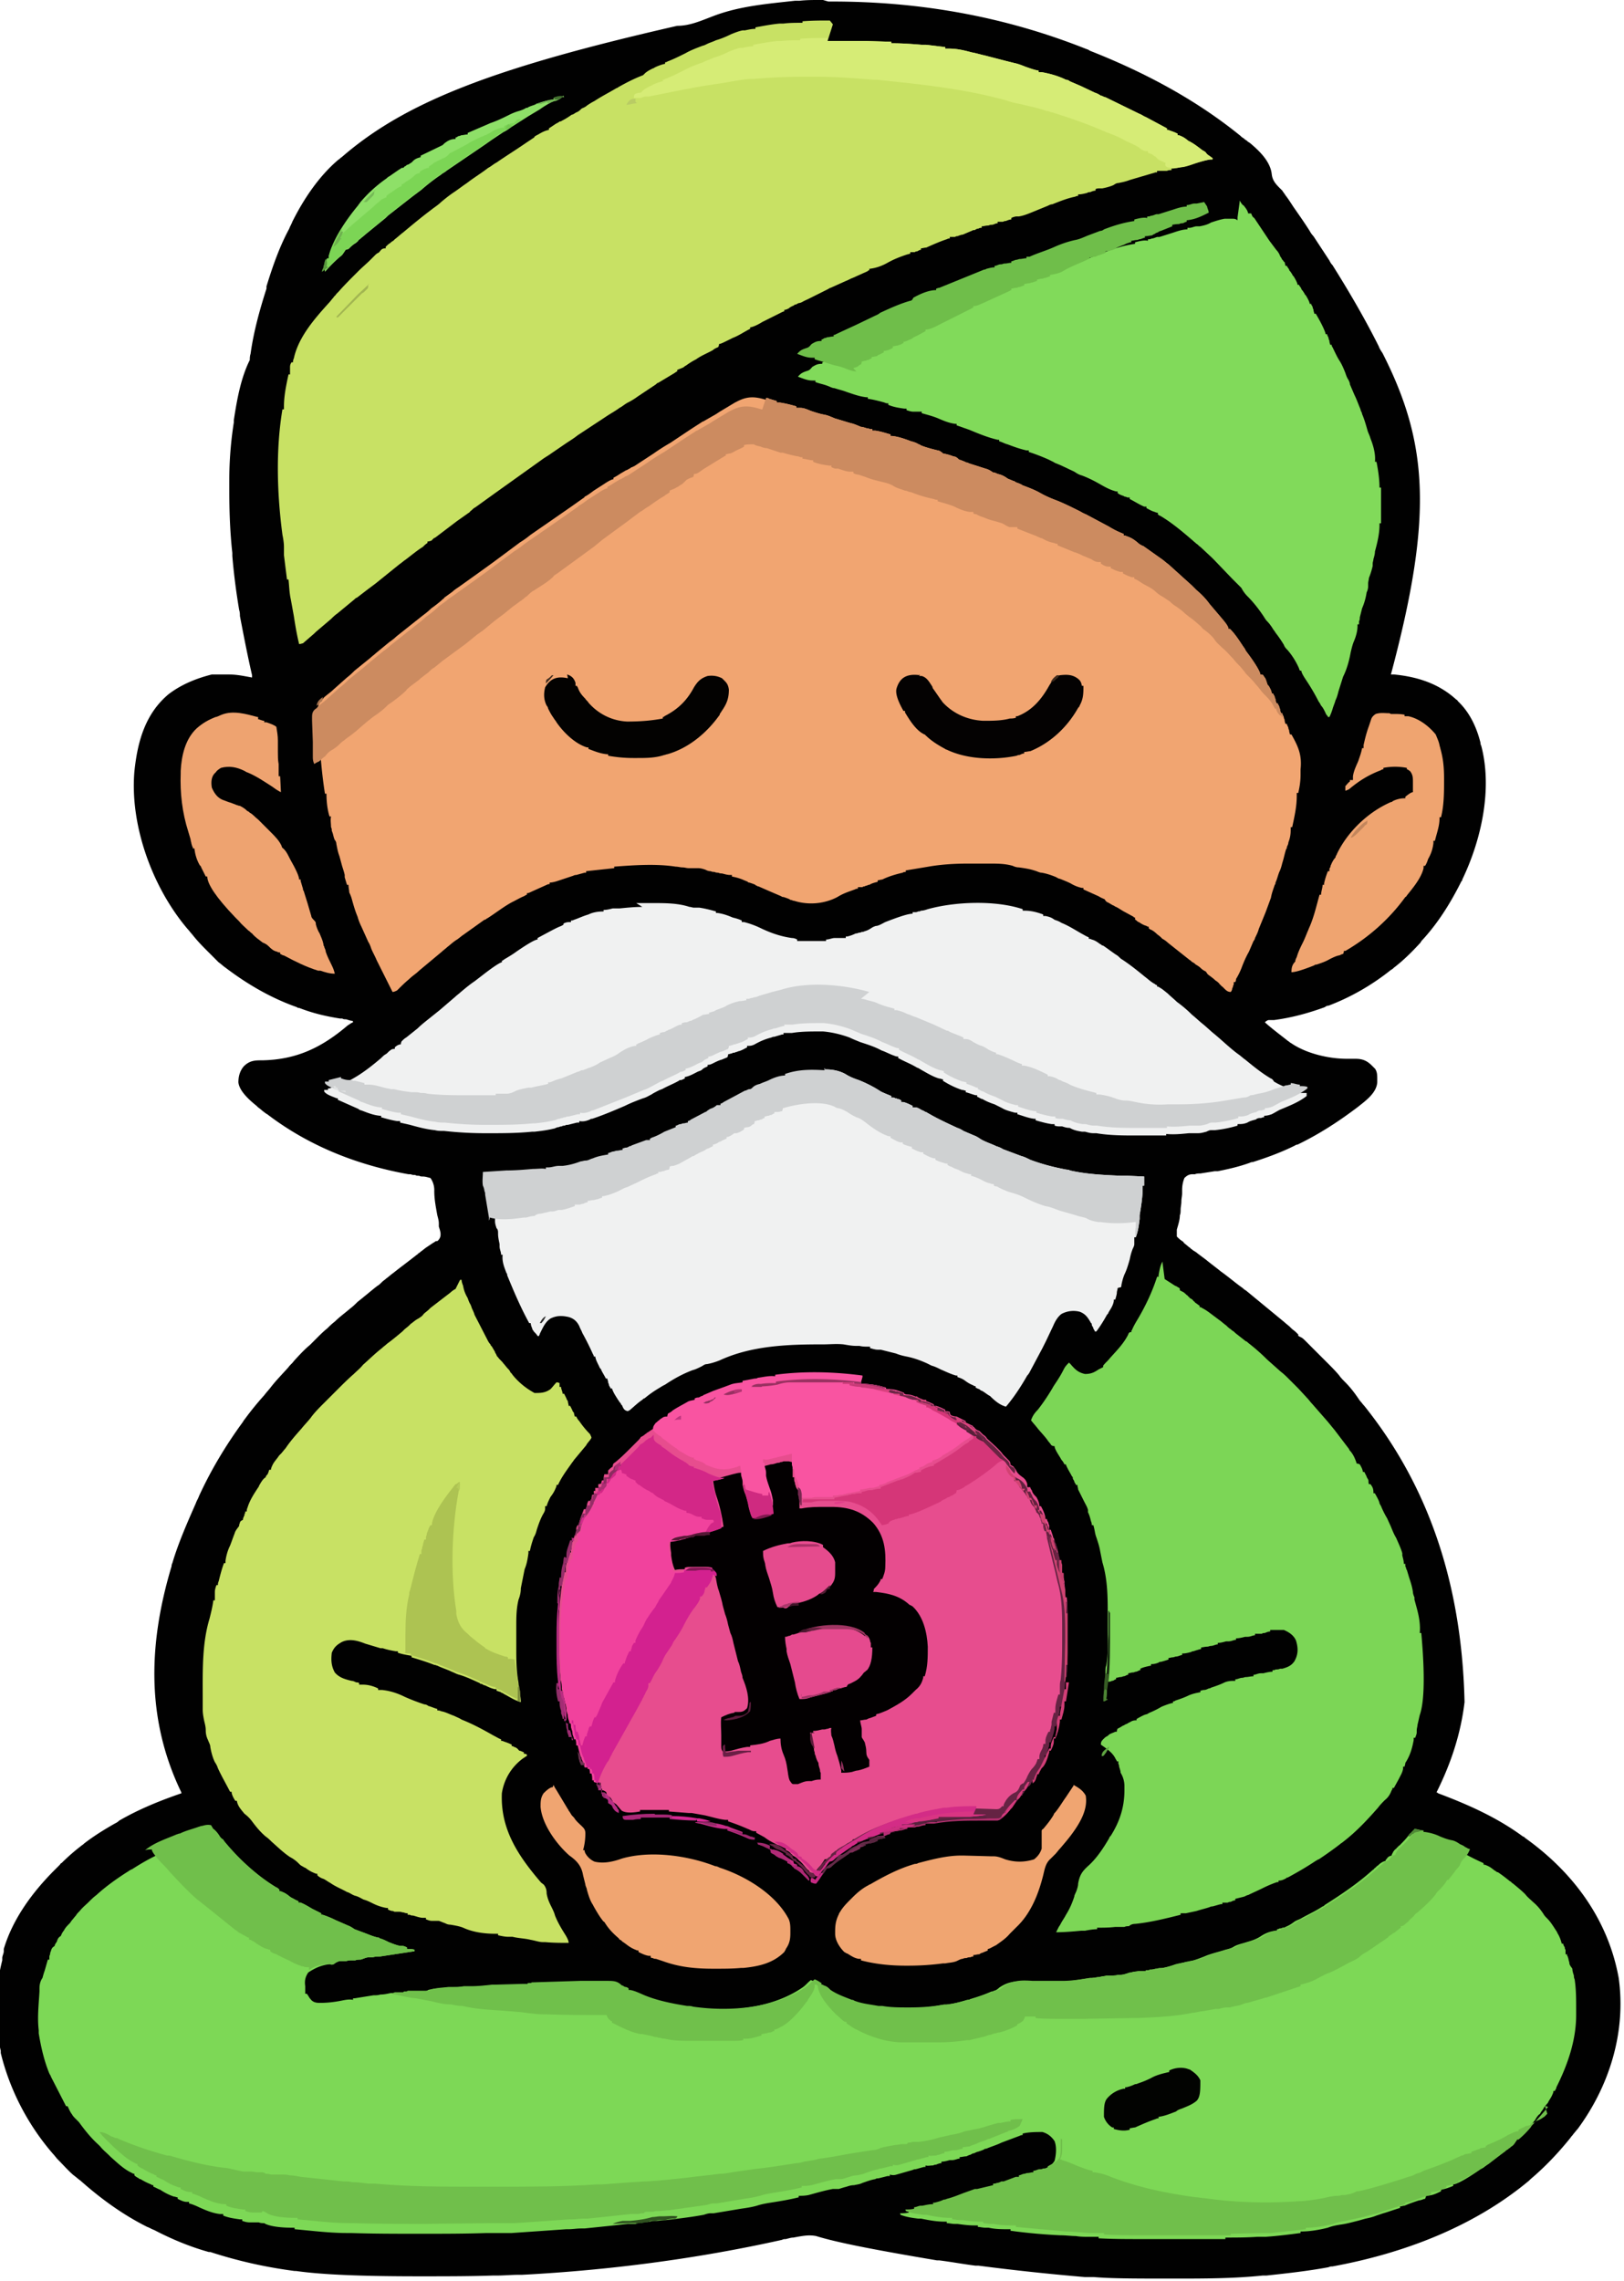 <svg xmlns="http://www.w3.org/2000/svg" viewBox="0 0 213.9 300.3" xmlns:v="https://vecta.io/nano"><path d="M109.1.2h.5c11.4 0 22.6 1.9 33.6 6.3.1 0 .2.1.4.2 7.1 2.8 13.9 6.4 19.8 11.2a1.38 1.38 0 0 0 .4.3 1.38 1.38 0 0 0 .4.3 1.38 1.38 0 0 0 .4.3c1.2 1 2.7 2.4 2.9 4.1.1 1 .7 1.5 1.4 2.2.1.2.3.4.4.6.4.5.7 1 1.1 1.6.7 1 1.4 2 2.1 3.1a3.04 3.04 0 0 0 .5.7l2.1 3.2c.1.2.2.4.4.6 2.2 3.5 4.3 7.1 6.1 10.7.1.3.3.6.5.9 6.1 12 6.6 21.7 1.1 42.3h.4c3.1.3 5.9 1.2 8.2 3.3 0 0 .2.1.2.2 1.6 1.5 2.5 3.5 3 5.5 0 .1 0 .2.1.4 1.5 5.7 0 12.4-2.5 17.6 0 0 0 .2-.1.2-1.4 2.8-3 5.4-5.1 7.7a1.38 1.38 0 0 0-.3.4c-1.1 1.2-2.2 2.3-3.5 3.3-.1.1-.2.2-.4.3-2.5 2-5.3 3.6-8.2 4.7-.2 0-.4.1-.5.2-2.2.8-4.4 1.4-6.7 1.7h-.4-.3s-.2 0-.5.3c1 .9 2.1 1.7 3.1 2.5.1 0 .2.2.3.2 2 1.4 5 2.1 7.4 2.1h1.1c.9 0 1.5.2 2.2.9l.2.2.2.2c.3.4.3.9.3 1.4v.4c-.1 1.4-1.5 2.4-2.5 3.2-2.5 1.9-5.1 3.6-8 5 0 0-.2 0-.3.1-1.8.9-3.7 1.6-5.6 2.2-.1 0-.2 0-.4.1-1.4.5-2.7.8-4.2 1.1h-.4l-1.9.3c-.2 0-.5 0-.7.1h-.3c-.4 0-.7.1-1.1.5-.2.5-.3 1-.3 1.6v.4c0 .4-.1.7-.1 1.1s-.1.7-.1 1.1c0 .2 0 .5-.1.7 0 .6-.2 1.2-.4 1.9v.9c.2.2.4.4.7.6 0 0 .2.1.2.2.2.2.5.4.7.6.1 0 .2.2.4.3.2.2.5.3.7.5l1.2.9c.6.5 1.3 1 1.9 1.5 1 .7 1.9 1.5 2.9 2.2.1.1.2.2.4.3l5.1 4.2c.2.2.5.4.7.6l.2.2c.2.2.4.3.6.5l.3.3v.2s.1 0 .2.1c.3.1.5.3.7.5l.2.2.2.2.3.3.6.6.9.9.6.6.2.2c.5.5 1 1 1.5 1.6.2.3.5.6.8.9.7.7 1.3 1.5 1.9 2.4.2.2.4.5.6.7 7.2 9 12.8 21.3 13.2 39-.5 4.2-1.8 8.1-3.7 11.9 0 0 .2 0 .2.1 4 1.5 7.8 3.2 11.2 5.7.1 0 .2.1.3.2 6.3 4.5 10.9 10.7 12.3 18.4 1 7.1-1.2 14.2-5.4 19.9-.2.2-.4.5-.6.7 0 .1-.2.2-.3.4-1.6 2-3.4 3.9-5.3 5.5l-.2.2c-7.3 6.1-16.6 9.6-25.9 11.3-.2 0-.3 0-.5.1-2.7.5-5.4.8-8.2 1.1h-.5c-3.9.4-7.8.4-11.6.4h-.4c-4.5 0-7.9 0-10.2-.2h-1.2c-4.7-.4-9.4-.9-14-1.5h-.4c-1.6-.2-3.2-.5-4.8-.7h-.3c-7.7-1.3-13-2.3-15.9-3.2-1-.2-1.9 0-3 .2-.3 0-.6.1-1 .2-.2 0-.3 0-.5.1-11.2 2.5-22.8 4-34.2 4.6h-.4c-1 0-2 .1-3 .1h-.5c-3.1.1-6.2.1-9.4.1h-.4c-7.2 0-12.6-.2-16.1-.7h-.2c-3.8-.5-7.4-1.3-11.1-2.5h-.2c-2.5-.7-4.9-1.7-7.2-2.9-.3-.1-.6-.3-.9-.4-3.2-1.6-6.1-3.7-8.8-6.1-.3-.2-.6-.5-.9-.7-.7-.6-1.4-1.4-2.1-2.1-.2-.2-.4-.5-.6-.7-3.3-3.8-5.7-8.4-6.9-13.3v-.3c-.4-1.7-.5-3.4-.5-5.2v-1c0-1.9.2-3.8.7-5.7v-.3c0-.3.2-.6.2-.9v-.3c1.2-4 3.8-7.5 6.7-10.4l.3-.3.4-.4s.1-.2.2-.2a26.22 26.22 0 0 1 2.5-2.2c.1-.1.3-.2.5-.4 1.3-1 2.6-1.8 4-2.6.2-.1.4-.2.6-.4 2.6-1.5 5.3-2.6 8.2-3.6 0-.1-.1-.3-.2-.5-4.5-9.6-4.1-19.4-1.1-29.4 0-.1 0-.2.1-.4.8-2.7 2-5.4 3.1-7.9.1-.3.3-.6.4-.9 1.6-3.5 3.6-6.8 5.8-9.8 0 0 .1-.2.2-.3a40.31 40.31 0 0 1 2.6-3.2c.3-.4.6-.7.9-1.1.7-.9 1.5-1.7 2.3-2.6.2-.3.5-.5.7-.8.9-1 1.6-1.7 2.1-2.1l.9-.9c.5-.5.9-.9 1.4-1.3.3-.3.6-.6 1-.9.6-.6 1.3-1.1 2-1.7.4-.3.7-.6 1-.9.9-.7 1.7-1.4 2.6-2.1.2-.1.4-.3.6-.5s.4-.3.6-.5c.3-.2.6-.5.9-.7 1-.8 2.1-1.6 3.1-2.4 0 0 .2-.1.2-.2.1 0 .2-.1.3-.2.3-.2.5-.4.8-.6l.9-.6c.1 0 .2-.2.4-.2s.2-.1.3-.2c.4-.5.2-1.1 0-1.7v-.4c0-.4-.1-.7-.2-1.1-.2-1.1-.4-2.1-.4-3.2a2.79 2.79 0 0 0-.5-1.7c-.4-.1-.7-.2-1-.2-.2 0-.3 0-.5-.1-.2 0-.4 0-.5-.1-.2 0-.4 0-.6-.1h-.3c-6.7-1.2-13.1-3.7-18.6-7.9 0 0-.2-.1-.3-.2-.3-.2-.6-.5-.9-.7l-.2-.2c-1.5-1.2-2.3-2.2-2.4-3.1 0-.8.2-1.5.7-2.1.8-.8 1.5-.8 2.5-.8 4.5-.1 7.8-1.7 11.2-4.6.2-.1.4-.3.7-.4 0 0 0-.2-.1-.2-.2 0-.5-.1-.8-.2-.2 0-.4 0-.5-.1h-.3c-1.9-.3-3.6-.7-5.4-1.4-.1 0-.2 0-.3-.1-3.4-1.2-6.5-3-9.4-5.2-.3-.2-.6-.5-.9-.7l-.9-.9-.4-.4c-.8-.8-1.5-1.5-2.2-2.4-.2-.2-.4-.5-.6-.7-4.6-5.4-7.6-13.6-7-20.7.4-3.9 1.4-7.6 4.5-10.2 1.7-1.3 3.7-2.1 5.7-2.6h.3 1.6.3c1.1 0 2 .2 3.1.4v-.3c-.6-2.6-1.1-5.2-1.6-7.8 0-.2 0-.5-.1-.8-.4-2.4-.7-4.7-.9-7.1v-.4c-.3-2.7-.4-5.5-.4-8.3v-1.2a48.98 48.98 0 0 1 .6-7.7v-.3c.4-2.6.9-5.5 2.1-7.9 0-.2 0-.5.1-.8.4-2.9 1.2-5.8 2.1-8.6v-.3c.8-2.6 1.7-5.2 3-7.6.1-.3.3-.6.4-.9 1.5-3 3.5-6 6.1-8.2.1 0 .2-.2.4-.3 8.4-7.3 20.1-11.8 44.2-17.3 1.7 0 3.2-.7 4.8-1.3 3.4-1.3 7.1-1.6 10.7-2h.6c.9-.1 1.8-.1 2.7-.1h.4z" fill="#010101"/><path d="M28.1 240.8c.3.2.6.6.8.9.1.2.3.4.5.5a1.44 1.44 0 0 0 .2.3c1.9 2.3 4.3 4.5 6.8 6 .1 0 .3.2.4.3v.2c.1 0 .2 0 .4.1.5.2.7.4 1.1.7.4.2.7.4 1 .5v.2h.3c.5.2 1 .5 1.5.8l1.2.6v.2h.2a12.2 12.2 0 0 1 1.7.7l1.6.7c.3.1.6.3.9.5l1.6.6c.5.2 1 .4 1.5.5 0 0 .2 0 .2.1.4.1.8.3 1.2.5.5.2 1 .4 1.5.5h.3c.2 0 .4.1.6.2v.2c.4 0 .7 0 1 .1v.2l-4.6.7c-.3 0-.6 0-.9.1h-.5c-.4 0-.7.2-1.1.3-.2 0-.5 0-.7.1h-.4c-.3 0-.5 0-.8.1h-.4-.4c-.1 0-.4.1-.7.3-.4.2-.5.2-.6.1-1.1.1-2 .5-2.9 1.1-.4.6-.5 1.1-.4 1.8v1h.2c.2.2.3.5.5.7.3.4.7.5 1.2.5 1 0 1.9-.1 2.9-.3.5-.1 1-.2 1.5-.1v-.2h.2l2.5-.4c.3 0 .6 0 .9-.1.5 0 .9-.1 1.4-.2h.4.4.4c.2 0 .4 0 .5-.2h.6.4.7.7c.3 0 .5 0 .8-.2.7-.2 1.4-.2 2.2-.3h.5c.5 0 1 0 1.5-.1h1c.9 0 1.8-.1 2.7-.2h.4l3.5-.1h1.3v-.2l6.4-.2h3.5c.9 0 1.4 0 2 .6.2 0 .3.2.5.2a.76.76 0 0 1 .4.2v.2h.2c.6.1 1.2.4 1.9.7 1.7.7 3.7 1.1 5.6 1.4.3 0 .5 0 .8.1 4.9.7 10.9.2 15-2.7.4-.3.6-.6 1-.9.3.1.6.3.9.5v.2s.2 0 .3.1c.4.1.6.3.9.6.9.6 1.8.9 2.8 1.3.1 0 .2 0 .3.1 1 .4 2.1.5 3.2.7h.5c1.1.2 2.3.2 3.4.2h.2c1.5 0 3.1-.1 4.6-.4h.3c1.1-.1 2.2-.4 3.2-.7.1 0 .3 0 .4-.1 1-.3 1.9-.6 2.8-1 .1 0 .2 0 .3-.1.2 0 .5-.2.7-.4 1.3-.9 2.4-.9 3.9-.8h3.1.9c1.2 0 2.4-.2 3.6-.4.3 0 .6 0 .9-.1.4 0 .8-.1 1.2-.2h.6c.3 0 .6 0 .9-.1h.3c.6 0 1.2-.2 1.8-.4.2 0 .5-.1.7-.1h.4 1v-.2h.2c.4 0 .7-.1 1.1-.2h.4c.7-.1 1.4-.3 2-.5.5-.2 1-.2 1.6-.4.9-.1 1.6-.4 2.4-.7.9-.4 1.9-.6 2.8-.9.4-.1.8-.2 1.1-.4.5-.3 1.1-.4 1.7-.6.7-.2 1.3-.4 1.9-.8s1.4-.7 2.1-.7v-.2c.1 0 .2 0 .3-.1.1 0 .3 0 .4-.1.1 0 .3 0 .4-.1.5-.2.8-.4 1.2-.7.3-.2.7-.3 1-.5.9-.5 1.8-.9 2.7-1.5.1 0 .2-.1.3-.2 2.2-1.4 4.3-2.8 6.3-4.6 0 0 .2-.1.2-.2.2-.1.3-.3.5-.4.3-.3.6-.5 1-.6 0 0 0-.2.1-.2.2-.3.3-.4.7-.5 0-.2.2-.4.2-.5.1-.1.2-.3.4-.4 0 0 .1-.2.2-.2 0 0 .1-.2.2-.2.5-.5 1-1 1.4-1.6.4 0 .8.2 1.2.2v.2h.2c.7.1 1.4.3 2 .6.5.2 1 .4 1.6.5.4.1.7.3 1 .5s.6.3.9.5l.2.1c.9.5 1.7.9 2.6 1.3v.2c.1 0 .2 0 .4.1.5.2.7.4 1.1.7.1 0 .2.2.4.2.6.4 1.1.8 1.6 1.2.1 0 .2.2.4.3.6.5 1.1.9 1.6 1.4.3.4.7.7 1 1 .6.5 1 1 1.4 1.6.1.2.3.4.5.6.5.5.9 1.2 1.3 1.8 0 .1.1.2.2.4.2.4.3.7.4 1.1h.2c0 .2.1.3.2.5 0 .1 0 .2.1.3v.6h.2c0 .1 0 .2.1.3 0 .1.1.3.1.4s.1.3.1.4c0 .3.2.5.4.8 0 .3.1.6.2.9 0 .1 0 .3.1.5.2 1.3.2 2.6.2 3.9v.8c0 3.3-1.1 6.5-2.6 9.5 0 .2-.2.4-.2.5h-.2c0 .1 0 .2-.1.4-.2.5-.4.7-.6 1.1 0 .1-.2.2-.3.4-.1.1-.2.2-.3.4s-.3.4-.4.6c0 0-.1.2-.2.2a3.04 3.04 0 0 0-.5.7c-.3.4-.6.7-1 1.1-.1.2-.3.3-.4.5l-1.5 1.5h-.2s0 .1-.1.2c-.2.3-.3.5-.6.7 0 0-.2.1-.2.2-.1 0-.2.1-.3.2-.1 0-.2.1-.3.2-.7.5-1.4 1.1-2.1 1.6-.1.1-.3.2-.5.3-2 1.4-3.2 2-3.6 2v.2c-.5.2-1 .4-1.6.5v.2c-.6.3-1.2.6-2 .6 0 .1 0 .2-.1.4-.2 0-.5.2-.8.2-.6.2-1.2.4-1.9.7-.2 0-.4.1-.6.1v.2c-1 .3-1.8.6-2.2.7l-.9.3c-.5.2-.9.3-1.4.4-.4.1-.7.2-1.1.3-.8.2-1.5.4-2.3.5-.6.1-1.1.2-1.6.4-1.2.3-2.4.5-3.6.5v.2c-1.5.2-3.1.4-4.6.5h-1.1c-1.4.1-2.8.1-4.2.1v.2h-10.9c-2 0-3.9 0-5.8-.1v-.2h-1.3c-.6 0-1.1 0-1.7-.1-.6 0-1.3-.1-2-.1a73.54 73.54 0 0 1-6.6-.6v-.2h-.2c-.9 0-1.8 0-2.7-.2h-.4c-.4 0-.7-.1-1-.1v-.2h-.5c-.7 0-1.5-.1-2.2-.2h-.4c-.3 0-.7-.1-1-.1v-.2h-.3c-1.1 0-2.1-.2-3.1-.4h-.4c-.8-.1-1.5-.2-2.3-.5 0 0 0-.2-.1-.2.4 0 .8 0 1.2-.1v-.2c.3 0 .6-.2.9-.2h.2c.5-.1.9-.2 1.4-.2v-.2h.2c.4-.1.8-.2 1.2-.4.1 0 .2 0 .4-.1.8-.2 1.5-.5 2.3-.8.5-.2.9-.3 1.4-.5h.3c.7-.2 1.4-.4 2.1-.5v-.2c.1 0 .3 0 .5-.1.2 0 .4-.1.6-.2h.3a27.68 27.68 0 0 0 1.6-.6h.4v-.2c.2 0 .5-.2.7-.2.1 0 .3-.1.4-.1.3 0 .5-.1.8-.1v-.2c.3 0 .6-.2.8-.2.1 0 .3-.1.5-.1.3 0 .5-.1.6-.1v-.2s.1 0 .2-.1c.6-.3 1-.5 1.4-1.1.2-.8.3-1.8 0-2.6-.4-.6-.9-1-1.6-1.2-.9 0-1.7 0-2.6.2v.2c-.1 0-.2 0-.4.1l-2.4.9c-.6.3-1.3.5-2 .8-.1 0-.2 0-.3.1-.2.1-.5.2-.8.3-.1 0-.3.1-.5.2-.2 0-.3.1-.5.2-.1 0-.3.1-.5.2-.3 0-.6.1-.9.1v.2c-.3 0-.6.2-1 .2h-.3c-.4.1-.7.2-1.1.2v.2c-.2 0-.5.1-.7.2-.1 0-.2 0-.4.1-.4 0-.7.1-1 0v.2h-.2c-.4.1-.7.2-1.1.3-.1 0-.2 0-.4.1l-2.1.6c-.3.1-.6.1-.9 0v.2h-.3l-1.2.3c-.1 0-.3 0-.4.1-.6.1-1.1.3-1.7.5-.4.2-.7.2-1.1.3-.4 0-.7.1-1 .2a12.59 12.59 0 0 0-1 .3h-.4-.4c-1.1.2-2.1.5-3.2.8-.5.1-.9.1-1.3.1v.2c-1.2.3-2.4.5-3.7.7-.6.1-1.2.2-1.8.4-.7.2-1.4.3-2.1.4l-3.6.6h-.4c-.3 0-.6.1-.9.2-1.6.3-3.3.5-5 .7-.4 0-.9.1-1.3.1-.3 0-.5 0-.8.1h-.4-.3c-.2 0-.4 0-.5.2-.2 0-.5 0-.7.1h-.5-.5l-2.8.3-2.9.3h-.5c-.5 0-1.1.1-1.6.1h-.3l-7.2.5h-.3-1.8-1.2c-2.8.1-5.7.1-8.6.1h-.3c-3 0-6 0-9-.1h-.5c-2.3 0-4.6-.3-6.9-.5v-.2h-.4c-1.9 0-3.2-.3-3.6-.6-.2 0-.5 0-.7-.1h-.4-.4-.4c-.4 0-.7-.1-1-.2v-.2h-.3c-.7-.1-1.5-.2-2.2-.5v-.2H29c-1-.1-1.9-.5-2.8-.9-.4-.2-.9-.4-1.3-.5v-.2h-.3c-.4 0-.8-.2-1.2-.4v-.2c-.2 0-.3-.1-.5-.1-.6-.2-1.2-.5-1.8-.9-.3-.1-.6-.3-.9-.4v-.2c-.1 0-.2 0-.3-.1-.5-.2-.9-.4-1.4-.7 0 0-.2 0-.2-.1-.2-.1-.4-.2-.6-.4v-.2s-.2 0-.3-.1c-1.1-.5-2-1.4-2.8-2.1l-.2-.2c-.4-.4-.8-.7-1.2-1.2l-.2-.2c-1-.9-1.8-1.9-2.6-3l-.2-.2-.2-.2c-.2-.2-.4-.4-.5-.6-.3-.4-.4-.7-.6-1.1h-.2l-2-3.9c0-.1-.1-.2-.2-.4-.7-1.7-1.1-3.5-1.4-5.3v-.4c-.2-1.7 0-3.4.1-5.1v-.4c0-.7.2-1.1.4-1.4.1-.4.2-.7.3-1l.4-1.4h.2v-.3c0-.1 0-.2.1-.4 0-.1 0-.2.1-.4.1-.4.2-.5.5-.7 0-.2.2-.4.3-.6.1-.4.3-.6.5-.7.1-.2.2-.5.4-.7.2-.4.4-.6.7-.9a1.38 1.38 0 0 0 .3-.4c.2-.2.4-.5.6-.7.1-.2.3-.4.5-.6.4-.5.8-.8 1.2-1.2.3-.3.6-.6 1-.9 1.2-1.1 2.6-2.1 4-3 .2-.1.4-.3.7-.4 1.4-.9 2.8-1.7 4.3-2.3.4-.1.8-.4 1.2-.5 1-.5 2-.8 3-1.1.2 0 .5-.1.7-.2.4-.1.7-.2 1.1-.1l.2-.2z" fill="#7dd856"/><path d="M100.9 52.4c.1 0 .3 0 .4.1l1 .3v.2h.4c.7.1 1.5.3 2.2.5v.2h.5c.5 0 .9.2 1.4.4.6.2 1.2.4 1.8.5.5.1.9.3 1.4.5l2 .6c.5.1.9.3 1.4.5.2 0 .5.1.8.2.1 0 .2 0 .4.1h.3v.2h.4c.7.1 1.3.3 2 .5v.2h.2c.9.1 1.7.4 2.5.7.4.1.7.2 1 .4 0 0 .2 0 .2.1.7.3 1.5.5 2.3.7.2 0 .5.2.7.4.5.1.9.2 1.4.4.3 0 .5.2.7.4.3.1.6.2 1 .4.1 0 .2 0 .3.1l2.2.7c.4.1.7.3 1 .5.2 0 .4.1.6.2.5.1.9.3 1.3.6.2.1.5.2.7.3a.76.76 0 0 1 .4.2c.3.1.6.2.9.4.8.3 1.6.6 2.3 1s1.4.7 2.2 1c1 .4 2 .9 3 1.4.2.1.5.3.8.4l3 1.6c1 .6 1.3.7 2 1v.2c.1 0 .2 0 .4.1.6.2.9.4 1.4.8.2.2.5.4.8.5l2.4 1.7c.3.2.6.5.9.7l3.1 2.8.6.6c.6.5 1.2 1.1 1.7 1.8l1.7 2c.5.6.8 1 .8 1.3h.2c.7.7 1.2 1.5 1.8 2.4.1.1.2.3.3.5 1.3 1.7 1.9 2.8 1.9 3.1.1 0 .2 0 .4.1 0 .1.2.3.3.5 0 .1.1.2.1.3s.1.2.1.3.1.2.2.3c.3.5.4.8.4 1h.2c0 .2.2.3.2.5 0 .1.1.2.1.3 0 .2.1.3.1.5h.2c0 .2.2.3.2.5 0 .1.1.2.1.3 0 .2.1.3.1.5h.2c0 .2.2.4.2.6 0 .1.1.2.1.3 0 .2.1.4.1.5h.2c0 .2.2.4.2.6 0 .1.1.2.1.3 0 .2.1.4.1.5h.2c.9 1.6 1.4 2.7 1.2 4.6v.7c0 1.1-.2 1.9-.3 2.4h-.2v.4c0 1.4-.3 2.7-.6 4.1h-.2v.4c0 .6-.1 1.1-.3 1.6 0 .2-.1.4-.2.6 0 .1 0 .2-.1.3-.2.6-.3 1.2-.5 1.8-.1.4-.2.8-.4 1.2-.2.5-.3 1-.5 1.4 0 .1 0 .2-.1.3-.2.6-.4 1.1-.5 1.7l-.7 1.9-.9 2.2c-.1.4-.3.8-.5 1.2a.76.76 0 0 1-.2.4l-.6 1.4c-.4.7-.7 1.4-1 2.2-.2.5-.4.9-.7 1.4 0 .1 0 .2-.1.4h-.2v.2s0 .2-.1.3c0 .1 0 .2-.1.3 0 .2-.1.4-.2.5-.4 0-.6-.2-.9-.5l-.2-.2s-.2-.1-.2-.2c0 0-.2-.1-.2-.2-.1-.1-.3-.3-.5-.4-.3-.3-.6-.5-1-.8-.1-.1-.2-.3-.3-.4-.2-.1-.4-.2-.6-.4a3.04 3.04 0 0 0-.7-.5c-.1-.1-.2-.2-.4-.3s-.2-.2-.4-.3l-2.9-2.3a3.04 3.04 0 0 0-.7-.5l-.2-.2c-.2-.2-.4-.3-.6-.5a3.04 3.04 0 0 0-.7-.5c-.1 0-.2-.1-.3-.2v-.2c-.1 0-.2 0-.3-.1-.4-.1-.7-.3-1-.5-.1 0-.2-.1-.3-.2 0 0-.2-.1-.2-.2v-.2s-.2 0-.2-.1l-1.1-.6c-.4-.2-.8-.5-1.2-.7-.1 0-.3-.2-.4-.2-.2-.1-.5-.3-.7-.4-.1 0-.3-.2-.4-.4-.2-.1-.5-.2-.8-.4l-2-.9v-.2h-.2c-.5-.1-1-.3-1.5-.6-.4-.2-.9-.4-1.4-.6-.2 0-.4-.2-.7-.3-.5-.2-1.1-.4-1.7-.5-.3 0-.6-.2-1-.3-.6-.2-1.3-.3-2-.4-.3 0-.6-.1-.8-.2-1-.3-2.1-.3-3.1-.3h-2.7c-1.8 0-3.6.1-5.3.4l-3 .5v.2c-.1 0-.3 0-.4.1-.9.2-1.9.5-2.7.9-.2 0-.4.1-.6.1v.2c-.4.1-.8.2-1.1.4-.1 0-.2 0-.3.1-.1 0-.2 0-.3.1-.1 0-.2 0-.3.1h-.6v.2c-.1 0-.2 0-.4.1-.8.3-1.5.5-2.3 1-1.7.9-3.8 1.1-5.7.5 0 0-.2 0-.3-.1-.1 0-.2 0-.3-.1-.2-.1-.5-.2-.8-.3-.1 0-.2 0-.3-.1l-1.4-.6-1.6-.7s-.2 0-.2-.1c0 0-.2 0-.2-.1-.2-.1-.5-.2-.8-.3 0 0-.2 0-.2-.1-.2-.1-.5-.2-.7-.3-.5-.2-.9-.3-1.4-.4v-.2h-.2c-.4 0-.7-.1-1.1-.2-.1 0-.3 0-.5-.1-.1 0-.3 0-.5-.1-.1 0-.3 0-.5-.1-.3 0-.5-.1-.7-.2-.3-.1-.6-.2-1-.2h-.4-.4-.4c-.3 0-.5-.1-.8-.1s-.6-.1-.9-.1c-2.6-.4-5.4-.2-8.1 0v.2l-3.7.4v.2H77l-1.1.3c-.1 0-.2 0-.4.1l-2.1.7c-.3.1-.7.2-1 .2v.2c-.1 0-.2 0-.4.1l-2 .9c-.2.1-.4.2-.6.2v.2c-.1 0-.2.1-.4.2-.5.2-1 .5-1.4.7l-.2.1c-1.1.6-2.1 1.4-3.2 2.1-.1 0-.2.2-.4.2l-2.8 2c-.3.2-.5.4-.8.6-.5.3-.9.7-1.3 1-.2.2-.5.4-.7.6l-3 2.5c-.4.4-.9.7-1.3 1.1-.6.5-1.1 1-1.6 1.5-.2.1-.4.2-.6.2l-1.5-3-.6-1.2c-.2-.5-.5-1-.7-1.5-.1-.3-.2-.6-.4-.9l-.9-2c-.2-.4-.4-.9-.5-1.3-.3-.7-.5-1.4-.7-2.1-.1-.4-.2-.7-.4-1.1 0-.3-.1-.6-.1-1h-.2l-.3-1v-.3c-.1-.5-.3-1-.4-1.4l-.3-1.1c-.2-.5-.3-1.1-.4-1.6 0-.2-.1-.4-.2-.5-.2-.4-.2-.8-.4-1.2 0-.2 0-.3-.1-.5 0-.5-.1-.9 0-1.4h-.2c-.3-1-.4-2-.4-3h-.2c-.4-2.5-.6-5.1-.8-7.6v-.2l-.1-2.9v-.5c0-.5.1-.8.5-1.2 0 0 .2-.1.2-.2.4-.4.9-.7 1.3-1.1l1.8-1.6c.4-.3.7-.6 1-.9l2.1-1.7c.2-.2.5-.4.7-.6l1.7-1.4c.4-.3.7-.5 1-.8l3.4-2.7c.4-.3.8-.6 1.2-1 .7-.5 1.2-.9 1.5-1.2 0 0 .2-.1.2-.2l1.1-.8c.2-.2.5-.4.8-.6l2.8-2L65 74l3.5-2.6c.5-.3.9-.6 1.4-1l2.6-1.8 2.6-1.8 1.7-1.2s.2-.1.2-.2c.4-.2.8-.5 1.2-.8l1.4-.9c.6-.4 1-.6 1.2-.6v-.2c.4-.2.7-.4 1-.6.2-.1.5-.3.7-.4.1 0 .2-.1.4-.2.1 0 .2-.2.4-.2 0 0 .1-.1.2-.1l2.6-1.7c.7-.5 1.5-1 2.2-1.4l2.7-1.8 1.4-.9s.1-.1.2-.1l1.4-.8c.2-.1.5-.3.8-.5l2-1.2.2-.1c1.5-.8 2.5-.7 4.1-.2h.1z" fill="#f1a571"/><path d="M109 5.4h5.1l3.3.1v.2h.3c1.2 0 2.5.1 3.7.2h.6l2.5.3v.2h.4c1.1 0 2 .2 3.1.5.6.1 1.2.3 1.7.4l2.7.7 1.2.3c.5.1 1 .3 1.5.5.6.2 1.1.4 1.7.5v.2h.4c1.1.2 2.2.5 3.2 1 .2 0 .4.1.5.2l1.4.6 1.9.9c.3.1.5.2.8.4.2 0 .4.2.6.2l4.5 2.2c.3.1.5.3.8.4l2.8 1.5v.2c.1 0 .2 0 .4.1.3.1.6.2 1 .4v.2c.1 0 .2 0 .4.1.5.2.7.4 1.1.7.1 0 .2.1.4.2.5.3 1 .7 1.4 1 .2.1.4.2.5.4l.2.2c.2.1.4.3.6.4v.2h-.3c-.6.1-1.3.3-1.9.5s-1.1.4-1.7.5h-.3c-.4.1-.8.2-1.2.2v.2c-.2 0-.4 0-.6.1h-.4-.9v.2h-.2l-3.4 1c-.5.2-1 .3-1.5.4-.3 0-.5.2-.7.3-.5.2-.9.3-1.4.4h-.3c-.2 0-.4 0-.6.1v.2c-.2 0-.5.1-.7.2-.1 0-.3 0-.4.1-.4.1-.8.2-1.2.2v.2c-.1 0-.2 0-.4.1-1 .2-2 .6-3 1-.2 0-.4.1-.6.2l-2.2.9c-.5.2-1 .4-1.6.5h-.3c-.2 0-.5.1-.7.2v.2c-.2 0-.5.1-.7.2-.1 0-.2 0-.4.1h-.7v.2c-.3 0-.5.2-.8.2s-.3.1-.5.1c-.3 0-.5.1-.8.1v.2c-.1 0-.3 0-.4.1-.2 0-.4.1-.5.2h-.2l-1.4.6c-.2 0-.4.1-.7.2-.1 0-.2 0-.3.1h-.7v.2c-.1 0-.2 0-.4.1-.9.3-1.8.7-2.7 1.1-.2 0-.5.1-.7.1v.2c-.2 0-.3.1-.5.2-.1 0-.2 0-.3.1h-.6v.2c-.1 0-.3.1-.4.1-.9.3-1.7.6-2.6 1.1-.7.4-1.5.7-2.4.8v.2s-.2 0-.2.1l-2 .9c-.3.1-.6.3-.9.4l-2 .9c-.1 0-.2.1-.4.2l-2.6 1.3c-.9.4-.7.4-1.1.5-.2 0-.4.2-.5.2 0 0-.2 0-.2.1-.2.1-.5.2-.7.4-.2.1-.4.2-.6.2v.2c-.1 0-.3.1-.5.2l-2.4 1.2c-.8.5-1.4.7-1.6.7v.2c-.8.4-1.5.9-2.3 1.2l-.4.2c-.8.4-1.2.6-1.4.6 0 .1 0 .2-.1.4-.2.1-.5.2-.7.4-.7.4-1.5.7-2.2 1.2a9.13 9.13 0 0 0-1.3.8s-.2.1-.3.2-.4.2-.9.4v.2c-.1 0-.3.2-.5.3l-2 1.2c-.1 0-.2.1-.3.2L84 52.2a9.13 9.13 0 0 1-1.3.8c-.4.2-.7.5-1.1.7-.4.3-.9.6-1.4.9l-4.1 2.7c-.5.4-1 .7-1.6 1.1l-1.9 1.3c-.4.3-.8.5-1.2.8L67.9 63l-2.8 2-2.5 1.8c-.2.1-.3.2-.5.4 0 0-.2.1-.2.2l-1.7 1.2-2.9 2.2c-.1 0-.2.1-.3.2l-.2.2c-.1 0-.3.1-.5.1v.2c-.2.1-.4.3-.6.5-.8.5-1.5 1.1-2.3 1.7-.3.2-.5.4-.8.6l-3.1 2.5-1.2.9-1.3 1c-.1 0-.2.1-.3.2l-2.3 1.9c-.3.2-.6.5-.8.7l-2 1.7-.2.2-1.5 1.3c-.1 0-.3.1-.5.1-.3-1.2-.5-2.4-.7-3.7l-.4-2.2c-.2-.9-.2-1.7-.3-2.6h-.2l-.4-3.2v-.4-.7c0-.5-.1-1.1-.2-1.6-.7-5.3-.9-11.1 0-16.5h.2v-.4c0-1.4.3-2.8.6-4.2h.2v-.9c0-.2 0-.4.2-.7h.2c0-.2 0-.3.1-.5.6-2.8 2.7-5.2 4.6-7.3.2-.2.4-.5.6-.7.1-.2.3-.3.4-.5l.3-.3c.7-.8 1.5-1.6 2.3-2.4l.3-.3c.5-.5 1.1-1 1.6-1.5l.6-.6c.1-.1.2-.2.4-.3s.2-.2.4-.4.4-.2.6-.2v-.2c.2-.2.4-.4.6-.5a1.38 1.38 0 0 1 .4-.3l.2-.2c.4-.3.7-.6 1.1-.9 1.2-1 2.4-2 3.6-2.9.5-.4 1-.7 1.4-1.1.6-.5 1.1-.9 1.7-1.3s1.1-.8 1.7-1.2c.9-.7 1.9-1.3 2.8-2 .4-.2.7-.5 1.1-.7 1.3-.9 2.6-1.7 3.9-2.6l.9-.6s.2-.1.2-.2c.1-.1.3-.2.5-.3.5-.3.9-.5 1.4-.6v-.2l.9-.6c.2-.1.4-.2.5-.3 0 0 .2 0 .3-.1a9.13 9.13 0 0 0 1.3-.8c.2 0 .4-.2.6-.3.3-.1.5-.3.7-.5.2-.1.5-.2.7-.4.3-.2.6-.4 1-.6.9-.6 1.9-1.1 2.9-1.7 0 0 .1 0 .2-.1 1.4-.8 2.5-1.3 3.3-1.6l.2-.2c.3-.3.7-.5 1.1-.7 0 0 .1 0 .2-.1.4-.2.9-.4 1.4-.5v-.2s.2 0 .3-.1c.8-.3 1.6-.7 2.4-1.1.7-.4 1.5-.7 2.3-1 .1 0 .3-.1.5-.2.4-.2.8-.3 1.2-.5.7-.2 1.4-.5 2-.8.5-.2 1-.4 1.5-.5h.3c.5-.1.9-.2 1.4-.2v-.2c1.1-.2 2.1-.4 3.2-.5h.5c.8-.1 1.6-.1 2.5-.1v-.2c1.2-.1 2.4-.1 3.6-.1l.4.5z" fill="#c8e164"/><path d="M113.4 182v.2h.3c1 0 2 .2 3 .5v.2h.5c.6 0 1.2.2 1.9.5v.2h.4c.7 0 1.3.4 1.9.6v.2h.3c.5.1.9.3 1.3.5v.2h.3c.4.1.8.3 1.2.5v.2c.2 0 .4 0 .6.1 0 .1 0 .2.1.4.2.1.5.2.8.2l1.2.6v.2c.3.1.6.3.9.4 0 0 .1.2.2.2.2.3.4.4.7.5l.5.5c.2.1.4.3.5.5l1.2 1.1.3.3c.2.2.4.4.6.7l.6.6c.3.3.4.4.4.8 0 0 .2 0 .2.1.2 0 .3.3.5.5.2.5.5.7.9 1 .3.2.5.5.6.9v.4h.4a.76.76 0 0 0 .2.4c.1.4.3.6.6.9.3.5.4.9.4 1.2h.2c.4.7.6 1.3.6 1.7h.2c0 .2.1.3.2.5 0 0 0 .2.1.3v.6h.2l.3.9s0 .2.1.2c.1.4.2.7.2 1.2h.2l.3 1.4c0 .1 0 .2.1.4v.4c.1.1.2.2.2.4v.8h.2c0 .4.1.7.2 1.1v.3c.1.6.1 1.2.1 1.8h.2c.1 1 .1 2 .1 3.1v4.2l-.1 2.6h-.2v.3c0 1.2-.2 2.4-.5 3.6h-.2v.4c-.1.7-.3 1.5-.5 2.2h-.2v.3c-.1.6-.3 1.2-.5 1.8h-.2v.3c0 .1 0 .2-.1.4 0 .1 0 .2-.1.4 0 .2-.1.4-.2.6h-.2v.3c0 .1 0 .2-.1.4 0 .1 0 .2-.1.4-.1.4-.2.5-.5.7-.1.2-.2.5-.3.7-.2.5-.4.7-.6.8l-.2.4c-.1.3-.3.4-.5.5-.1.2-.2.4-.4.6 0 .1-.1.2-.2.3 0 0 0 .2-.1.2h-.2s0 .1-.1.2c-.2.4-.5.7-.8 1.1l-.2.2c-.4.4-.7.9-1.2 1.2 0 .1-.1.2-.2.3l-.2.2h-.5v-.2c-2.8 0-5.6.1-8.4.5h-1.1v.2c-.3 0-.6.1-.9.2-.2 0-.3 0-.5.1h-1v.2c-.3 0-.6.2-.9.2-.2 0-.3.1-.5.1-.3 0-.6.1-.8.1v.2c-.2 0-.5.2-.8.2-.1 0-.3.1-.4.1-.2 0-.5.1-.6.1v.2c-.2 0-.4.2-.6.2-.1 0-.2.1-.4.1s-.4.1-.6.1v.2c-.2 0-.4.2-.6.2-.1 0-.2.1-.3.1-.2 0-.4.1-.5.1v.2c-.1 0-.3.2-.5.3-.1 0-.2.1-.3.2s-.2.1-.3.2c-.7.5-1.4.9-2 1.5-.1.1-.3.2-.6.2 0 0 0 .1-.1.2-.2.3-.4.6-.6.8s-.4.5-.6.8c-.4 0-.6 0-.7-.2 0 0-.1-.2-.2-.2-.4-.4-.7-.9-1.1-1.2l-.3-.3c-.2-.2-.4-.3-.6-.4 0 0-.1-.2-.2-.2-.2-.3-.4-.4-.7-.5v-.2c-.4-.2-.7-.4-1.1-.5-.6-.3-1.2-.6-1.7-1l-1.1-.6v-.2h-.2c-.4 0-.6-.2-.9-.3a27.73 27.73 0 0 0-2.6-1v-.2h-.4c-.9-.1-1.8-.4-2.7-.6l-1.7-.3h-.4l-2.6-.2v-.2h-3.8v.2c-1.1.2-1.9.2-2.4-.1-.3-.3-.5-.6-.8-.9-.1 0-.2-.2-.4-.2 0-.1 0-.2-.1-.3-.2-.4-.3-.4-.7-.6 0-.2 0-.4-.1-.5-.2-.1-.3-.2-.5-.2v-.2h-.2v-.8h-.5c-.2-.4-.2-.5-.2-.9-.1 0-.2 0-.4-.1v-.2h-.2c0-.3 0-.6-.1-.9h-.2c0-.2 0-.4-.1-.6h-.2v-.2h-.4c-.1-.4-.2-.7-.4-1.1 0 0 0-.2-.1-.3-.2-.5-.3-1-.4-1.5h-.2c0-.2 0-.5-.1-.8h-.2c0-.3-.2-.5-.2-.8 0-.1 0-.3-.1-.5 0-.3-.1-.5-.1-.8h-.2c0-.3-.2-.6-.2-.9v-.2c-.1-.5-.2-1-.2-1.5h-.2c0-.4-.1-.7-.2-1v-.3c0-.4-.1-.7-.2-1v-.5c-.2-1.6-.2-3.2-.2-4.8v-1.4c0-2.5.2-4.9.7-7.4h.2v-.2c0-.8.2-1.6.5-2.4h.2v-.4c0-.6.3-1.2.5-1.9h.2v-.2-.3-.3c0-.2.1-.4.2-.5h.2v-.3c.1-.6.4-1.2.6-1.8h.4v-.4c0-.3.1-.5.2-.7h.4c0-.2 0-.5.1-.8h.2v-.5h.2v-.4h.4v-.5c.1 0 .2 0 .4-.1 0-.1 0-.2.1-.4h.2c0-.2 0-.5.1-.8h.5v-.5c.2-.2.4-.4.6-.5 0-.1 0-.2.1-.4.1-.1.3-.2.5-.4.6-.5 1.2-1.1 1.8-1.7l.3-.3.3-.3.3-.3c.1-.1.3-.3.4-.5.2-.1.4-.2.6-.4.1 0 .2-.2.3-.2.3-.2.7-.5 1-.6.2-.1.4-.3.6-.5a1.08 1.08 0 0 1 .7-.3c0-.1 0-.2.1-.4.2-.1.4-.2.6-.4.6-.4 1.2-.7 1.9-1.1.3-.2.6-.2 1-.3v-.2c.1 0 .2-.1.4-.1s.3-.1.5-.2c0 0 .2 0 .2-.1l1.4-.6 1.4-.5.8-.3c.5-.2 1-.2 1.6-.3v-.2l1.6-.3c.1 0 .3 0 .4-.1.8-.1 1.5-.3 2.3-.2v-.2c3.8-.5 7.7-.4 11.5.1v.2z" fill="#e74d8e"/><path d="M153.4 168.4l1.4.9c.1 0 .2.1.4.2 0 0 .2.1.2.2v.2s.1 0 .2.1c.3.1.5.3.7.5 0 0 .2.1.2.2 0 0 .2.1.2.2.2.1.4.2.5.4 0 0 .2.1.2.2.2.1.4.3.6.4v.2c.1 0 .2 0 .3.1.4.2.7.4 1.1.7l1.2.9c.3.2.6.5.9.7.2.2.4.4.6.5a1.38 1.38 0 0 0 .4.3l.2.2 1.4 1.1c.1 0 .2.1.3.2a26.22 26.22 0 0 1 2.5 2.2l1.8 1.6c.4.3.7.6 1.1 1l.5.5.2.2.5.5 1.2 1.3c.2.2.4.5.6.7l2.1 2.4.9 1.1 1.9 2.5c0 .1.1.2.2.3.4.5.6 1 .8 1.6.1 0 .2 0 .4.1.3.5.4.8.4 1h.2l.3.6c0 .1.1.2.2.4s0 .3.1.6h.2c.3.4.4.6.4 1.2h.2s0 .1.1.2c.2.4.4.7.5 1.1 0 .1.1.2.2.4a11.94 11.94 0 0 0 .8 1.6l.5 1.1c.2.5.4 1 .7 1.5.3.7.6 1.3.8 2v.3c.1.4.2.7.2 1.1h.2v.2c0 .1 0 .2.1.3 0 .1 0 .2.1.3l.3 1c.2.6.4 1.2.5 1.9 0 .2.1.5.2.7v.3l.3 1.1c.3 1.1.5 2.2.4 3.3h.2c.5 5.5.4 9.1-.2 10.8-.1.4-.2.9-.3 1.3 0 .2-.1.5-.1.7v.3c0 .2-.1.4-.2.7h-.2v.3c-.2 1.1-.5 2.1-1.1 3 0 .2-.1.4-.1.5h-.2v.3c-.1.5-.3.8-.5 1.2s-.5.9-.7 1.3h-.2c0 .1 0 .2-.1.3-.2.5-.4.9-.9 1.3-.3.3-.6.6-.9 1-1.4 1.6-2.9 3.2-4.6 4.5-.1.1-.3.2-.4.3-.9.7-1.9 1.4-2.8 2-.1 0-.2.1-.4.2-1.2.8-2.4 1.5-3.7 2.2 0 0-.2 0-.2.1-.4.2-.6.3-1 .3v.2h-.2c-.6.2-1.3.5-1.9.8s-1.3.6-1.9.9c-.1 0-.3.1-.5.2l-1.2.3v.2c-.2 0-.4.1-.6.2-.1 0-.2 0-.4.1h-.7v.2h-.2c-.4.1-.7.2-1.1.3-.1 0-.2 0-.4.1-.6.2-1.1.3-1.7.5l-1.4.3h-.4-.3v.2c-2 .5-4 1-6 1.2-.3 0-.6.1-.8.3-.2 0-.4 0-.6.1h-.4-.4-.4c-.8.1-1.6.1-2.4.1v.2c-.5 0-1.1.1-1.6.2h-.5c-1.1.1-2.2.2-3.3.2l.3-.6c.1-.2.2-.3.3-.5.2-.4.5-.8.7-1.2.5-.8.8-1.5 1.1-2.4 0-.2.2-.5.3-.8s.2-.6.2-.9c.2-1.1.5-1.6 1.4-2.4 1.1-1 2-2.4 2.7-3.6 0-.1.1-.2.2-.3 1.2-1.9 1.8-3.8 1.8-6v-.4a3.39 3.39 0 0 0-.5-1.9c0-.2-.1-.5-.2-.8 0-.1 0-.2-.1-.4v-.3h-.2c0-.1-.1-.2-.2-.4-.4-.8-1.2-1.3-1.9-1.8 0-.4.1-.5.4-.8.1-.1.2-.2.4-.3s.2-.2.4-.3.5-.2.7-.3h.2c0-.1 0-.2.1-.4.2-.1.4-.2.7-.4.1 0 .2-.1.4-.2.1 0 .2-.1.4-.2l.2-.1c.3-.2.6-.2.8-.2v-.2s.1 0 .2-.1c.4-.2.7-.4 1.1-.5.1 0 .2-.1.4-.2a11.94 11.94 0 0 0 1.6-.8c.5-.2 1-.4 1.5-.5v-.2c.1 0 .2 0 .3-.1.6-.2 1.2-.4 1.8-.7.5-.2.9-.3 1.5-.4v-.2c.1 0 .3-.1.5-.1s.4-.1.6-.2c0 0 .2 0 .3-.1.6-.2 1.2-.4 1.8-.7.5-.2.9-.2 1.4-.2v-.2c.3 0 .6-.2.9-.2.2 0 .3-.1.5-.1.3 0 .6-.1 1-.1v-.2c.3 0 .6-.2 1-.2h.3c.4-.1.8-.2 1.2-.2v-.2c.1 0 .3 0 .4-.1.2 0 .4 0 .6-.1h.3c.7-.2 1.2-.4 1.6-1 .5-.9.5-1.7.2-2.7-.3-.7-.9-1.1-1.6-1.4h-.9-.9v.2c-.2 0-.5.1-.7.2-.1 0-.3 0-.4.1h-.9v.2c-.3 0-.6.2-1 .2h-.3c-.4.1-.8.2-1.2.2v.2c-.3 0-.6.2-1 .2h-.3c-.4.1-.7.2-1.1.2v.2c-.3 0-.6.2-.9.2-.2 0-.3.1-.5.1-.3 0-.6.1-.8.1v.2a12.59 12.59 0 0 0-1 .3s-.2 0-.3.1c-.4.1-.7.2-1.2.2v.2c-.2 0-.5.2-.8.2-.1 0-.3.1-.4.1-.2 0-.5.1-.6.1v.2c-.3.1-.6.2-1 .3-.1 0-.2 0-.3.1-.5.2-.8.2-1 .2v.2c-.5.1-1 .2-1.4.4v.2c-.2 0-.4.2-.6.2-.1 0-.2.1-.4.1s-.4.1-.6.1v.2c-.2 0-.4.2-.6.2-.1 0-.2.1-.4.1s-.4.1-.6.1v.2c-.2 0-.3.2-.5.2-.1 0-.2.1-.3.1-.2 0-.4.1-.6.1v-.9-.5c0-.3 0-.6.1-.8.3-1.7.2-3.5.2-5.2v-1.4c0-2.4 0-4.7-.7-7l-.3-1.5c-.1-.6-.3-1.2-.5-1.8-.2-.5-.2-1-.4-1.6h-.2c0-.1 0-.3-.1-.5-.1-.4-.2-.8-.4-1.2v-.3c-.1-.4-.3-.7-.5-1.1l-.6-1.2-.2-.4c0-.2-.1-.4-.1-.6h-.2c0-.1-.1-.2-.2-.4 0-.2-.2-.3-.2-.5 0 0 0-.2-.1-.2-.2-.4-.4-.7-.6-1.1-.1-.2-.2-.4-.2-.5h-.2c-.1-.2-.2-.4-.4-.6-.2-.4-.5-.8-.7-1.2-.1-.2-.2-.4-.2-.6-.1 0-.2 0-.4-.1-.1-.1-.2-.3-.4-.5-.4-.6-.9-1.1-1.4-1.7-.3-.4-.6-.7-.9-1.1.2-.6.5-1 .9-1.4.7-.9 1.3-1.8 1.9-2.8.1-.2.3-.5.5-.8.4-.6.7-1.1 1-1.7.2-.4.4-.6.7-.9l.2.2c.6.7 1 1.1 1.9 1.3.8 0 1.2-.2 1.8-.6l.6-.3v-.2c.3-.4.6-.6.9-1 .9-1 1.8-1.9 2.4-3.1 0-.1.1-.2.2-.3h.2c0-.1 0-.2.1-.3.2-.5.5-1 .8-1.5 1-1.7 1.9-3.6 2.5-5.5h.2v-.2c.1-.6.2-1.2.5-1.8h0z" fill="#7cd656"/><path d="M60.6 168.5h.2c0 .3.1.5.2.8.1.6.3 1.1.6 1.6.1.3.2.6.4.9 0 .1.1.2.1.3.1.3.3.6.4 1l1.7 3.3c.1.2.2.4.4.6 0 .1.1.2.2.3.1.2.3.5.4.7 0 .1.1.2.2.4 0 .1.1.2.2.3.2.3.5.5.7.8.2.2.4.5.6.7.1.1.2.2.3.4 0 .1.2.2.3.4.8 1 1.8 1.8 2.9 2.4.8 0 1.4 0 2.1-.5.3-.3.5-.6.8-.9.1 0 .2 0 .4.1v.5h.2c0 .3.2.6.2.9h.2l.3.6c0 .1.1.2.2.4 0 .2.1.4.1.6h.2l.3.6c0 .1.1.2.2.3 0 .2.1.4.1.5h.2c.1.2.2.4.4.6a11.51 11.51 0 0 0 1.4 1.7c.1.2.2.4.2.5-.2.4-.5.6-.7 1l-1.5 1.8c-.1.1-.2.3-.3.4-.7 1-1.4 1.9-1.9 3h-.2c0 .1 0 .2-.1.4-.2.5-.4.8-.7 1.2-.2.4-.4.8-.5 1.2h-.2v.3c0 .4-.2.6-.4 1-.3.6-.5 1.2-.7 1.8-.1.4-.2.7-.4 1-.2.6-.4 1.2-.5 1.8h-.2v.3c-.1.7-.2 1.4-.5 2.1l-.5 2.5c0 .5-.1 1-.3 1.5-.3 1.2-.3 2.4-.3 3.6v2.8c0 1.5 0 3 .3 4.6v.3c0 .2.1.5.1.7.1.5.2 1 .2 1.5-.7-.2-1.2-.5-1.9-.9-.2-.1-.4-.2-.5-.3 0 0-.2 0-.2-.1l-.6-.2v-.2h-.2c-.5-.1-.9-.3-1.3-.5-.2 0-.4-.2-.5-.2 0 0-.2 0-.2-.1-.9-.4-1.7-.8-2.7-1.1-.4-.1-.7-.3-1-.4-.6-.3-1.3-.5-1.9-.8-.1 0-.2-.1-.4-.1-1-.4-2-.7-3-1v-.2c-.6-.1-1.2-.2-1.8-.4v-.2h-.3c-.6-.1-1.1-.2-1.7-.4h-.3l-2-.6c-1-.4-2.1-.7-3.1-.2-.7.4-1 .7-1.3 1.4-.1.9-.1 1.7.4 2.6.6.7 1.4.9 2.2 1.1.2 0 .4.1.6.2.1 0 .3 0 .4.1v.2h.5c.7 0 1.4.2 2 .5v.2h.5c1 .1 2 .4 3 .9a27.73 27.73 0 0 0 2.6 1c.2 0 .4.1.5.2.4.1.8.3 1.2.4v.2c.2 0 .3 0 .5.1.6.1 1.1.4 1.7.6.4.2.7.3 1 .5 1.5.6 2.8 1.3 4.2 2.1.4.2.7.4 1 .5v.2c.1 0 .2 0 .4.1.3.1.6.2 1 .4v.2c.1 0 .2 0 .3.1.4.1.5.3.7.5.2 0 .5.2.6.2v.2c.1 0 .2 0 .4.1v.2c-.1 0-.3.2-.5.3-1.5 1.1-2.5 2.7-2.8 4.6-.2 4.8 2.2 8.3 5.2 11.8.1 0 .2.2.3.2.3.4.4.7.4 1.2.1.6.3 1.1.6 1.7.2.4.4.8.5 1.2.4 1 .9 1.8 1.4 2.6.3.5.4.8.4 1-1 0-2 0-3.1-.1h-.3c-.5 0-1-.2-1.6-.3-.8-.2-1.6-.2-2.4-.4H67c-.5 0-.9-.1-1.4-.2v-.2h-.3c-1.5 0-3-.2-4.3-.8-.5-.2-1.1-.3-1.7-.4-.3 0-.5-.1-.7-.2-.3-.1-.5-.2-.8-.3h-.3-.3-.3c-.3 0-.5-.1-.8-.2v-.2h-.4c-.4 0-.9-.2-1.3-.3-.1 0-.3 0-.4-.1h-.3v-.2c-.1 0-.3 0-.5-.1-.2 0-.4-.1-.6-.1h-.3-.3c-.1 0-.2-.1-.3-.1-.2 0-.4-.1-.6-.2v-.2h-.2c-.6-.1-1.2-.3-1.8-.6-.4-.2-.8-.4-1.2-.5-.4-.2-.7-.4-1.1-.5s-.7-.4-1.1-.5c-.7-.4-1.5-.7-2.2-1.2-.4-.2-.7-.5-1.1-.6-.2-.1-.4-.2-.6-.4v-.2c-.1 0-.2 0-.4-.1-.5-.2-.8-.4-1.2-.7-.1 0-.2-.1-.4-.2s-.3-.2-.5-.4a4.44 4.44 0 0 0-1.1-.8c-.9-.6-1.6-1.3-2.4-2-.2-.2-.5-.5-.8-.7-.7-.6-1.2-1.2-1.8-2a4.74 4.74 0 0 0-1-1c-.4-.5-.9-1-1-1.7H31c-.4-.6-.5-1-.5-1.2h-.2c-.5-1-1.1-2-1.6-3.1-.1-.3-.2-.5-.4-.8-.3-.6-.5-1.4-.6-2 0-.3-.2-.6-.3-.9-.2-.4-.3-.8-.3-1.3 0-.4-.1-.8-.2-1.2-.1-.5-.2-1-.2-1.5v-1.7c0-3.4-.1-7 .9-10.3.2-.8.4-1.6.5-2.4h.2v-.3-.4-.4c0-.3.1-.6.2-.9h.2c0-.1 0-.3.1-.5.2-.8.4-1.6.7-2.4h.2v-.3c.1-.7.3-1.4.6-2 .2-.5.4-1.1.6-1.6.1-.4.4-.7.6-1 0-.1 0-.2.1-.4 0-.2.2-.3.4-.4 0-.2.1-.4.2-.6 0-.1 0-.2.1-.3v-.2h.2c0-.1 0-.3.1-.5.3-1 .9-1.9 1.5-2.8 0-.1.1-.2.2-.4.3-.5.5-.7.7-.8 0-.2.2-.3.3-.5 0-.1.1-.2.1-.3 0 0 0-.1.1-.2h.2c0-.1 0-.2.1-.4.2-.5.4-.7.7-1.1.1-.1.2-.3.3-.4l.2-.2c.2-.2.4-.5.6-.7.6-.9 1.3-1.7 2.1-2.6.4-.5.8-.9 1.2-1.4.5-.7 1.1-1.3 1.7-1.9l.5-.5.9-.9.4-.4c.7-.7 1.5-1.5 2.2-2.1.4-.4.9-.8 1.2-1.2.8-.7 1.6-1.5 2.5-2.2.2-.2.5-.4.7-.6.7-.5 1.4-1.1 2-1.6l.2-.2c.2-.2.5-.4.7-.6l.2-.2c.3-.2.6-.5 1-.7.3-.2.5-.3.7-.6.2-.2.5-.4.7-.6l.2-.2 2.6-2a3.04 3.04 0 0 1 .7-.5h0z" fill="#c8e164"/><path d="M108.6 140.6v.2h.2c.9 0 1.9.2 2.7.7.5.3 1 .5 1.6.7 1 .4 2 .9 2.9 1.5.4.2.9.4 1.4.6v.2h.2c.1 0 .2 0 .3.1.1 0 .2 0 .3.1.2 0 .4.1.5.2v.2h.3c.4.1.8.3 1.2.5v.2h.3c.4 0 .6.2 1 .4.1 0 .2.1.4.2.1 0 .2.1.4.2 1.2.7 2.5 1.3 3.8 1.9.3.1.5.2.8.4l1.4.6c.3.1.6.3.9.5.7.4 1.4.6 2 .9.3.1.6.2.9.4l2.4.9c.4.1.8.3 1.2.5 1.6.6 3.2 1 4.8 1.3.1 0 .3 0 .4.1 2.2.5 4.4.6 6.7.7h.9l2.2.1v1.2h-.2v.3c0 1.2-.2 2.4-.4 3.6v.5c-.1.8-.2 1.6-.5 2.4h-.2v.9c0 .2-.1.4-.2.6-.2.5-.3.9-.4 1.4-.2.7-.4 1.4-.7 2-.2.5-.3.9-.4 1.4 0 .1 0 .2-.1.3-.1 0-.2 0-.4.1 0 .2-.1.4-.1.6s-.1.5-.2.9h-.2v.2c-.1.6-.4 1-.7 1.5 0 .1-.1.2-.2.3-.6 1.1-1.1 1.8-1.4 2.2h-.2c0-.1-.1-.2-.2-.4 0-.2-.2-.3-.2-.5 0 0 0-.2-.1-.2-.4-.7-.7-1.2-1.5-1.5a3.32 3.32 0 0 0-2.4.3c-.5.4-.8.9-1.1 1.6l-.9 1.9-.5 1-1.6 3c-.1.2-.2.4-.4.6-.8 1.4-1.7 2.8-2.8 4.1-.8-.2-1.5-.8-2.1-1.4-.4-.2-.7-.5-1.1-.7-.1 0-.2-.1-.3-.2-.1 0-.2-.1-.3-.1 0 0-.1-.1-.2-.1v-.2c-.1 0-.2 0-.3-.1-.5-.2-.8-.4-1.2-.7-.3-.2-.6-.3-.9-.4v-.2h-.2c-.7-.2-1.3-.5-2-.8-.4-.2-.8-.4-1.2-.5l-.6-.3c-.9-.4-1.7-.7-2.7-.9-.5-.1-.9-.2-1.4-.4l-2-.5h-.4c-.3 0-.6-.1-1-.2v-.2h-.2c-.4 0-.8 0-1.2-.1h-.4c-.6 0-1.1-.1-1.7-.2-.9-.1-1.8 0-2.7 0h-.3c-4.5 0-9.2.2-13.3 2.1-.5.2-1.1.4-1.7.5-.3 0-.5.2-.7.3-.4.2-.8.4-1.2.5-1.3.5-2.4 1.1-3.6 1.9-.2.1-.4.2-.7.4a14.29 14.29 0 0 0-2 1.4c-.1 0-.2.1-.3.2-.6.4-1.1.9-1.7 1.4 0 0-.1 0-.2.1-.4-.1-.5-.2-.7-.6 0-.1-.1-.2-.2-.3 0-.1-.1-.2-.2-.3 0 0-.1-.2-.2-.3-.3-.5-.6-.9-.8-1.5h-.2c0-.2-.2-.3-.2-.5 0-.1-.1-.2-.1-.3 0-.2-.1-.3-.1-.5h-.2c-.2-.4-.4-.7-.6-1.1 0-.1-.1-.2-.2-.3-.2-.5-.5-.9-.6-1.5h-.2s0-.2-.1-.3c-.4-.9-.9-1.9-1.4-2.8-.1-.3-.3-.6-.4-.9-.3-.6-.7-1-1.4-1.2-.9-.2-1.6-.2-2.4.2-.6.4-.9 1-1.2 1.6l-.2.4c0 .1-.1.2-.1.3h-.2c-.1-.2-.3-.4-.5-.6 0-.1-.2-.2-.2-.4-.1-.2-.2-.5-.2-.7h-.2c-1.1-2-2-4.1-2.9-6.3 0-.1 0-.2-.1-.3-.3-.8-.6-1.5-.5-2.4H66c0-.4-.2-.7-.2-1.1v-.3c-.1-.5-.2-.9-.2-1.4 0-.3 0-.5-.2-.7-.1-.3-.2-.6-.2-.9v-.4-.4c-.1-.8-.2-1.6-.4-2.4-.2-.7-.2-1.5-.2-2.3 1-.1 2.1-.1 3.1-.2 1.2 0 2.3-.1 3.5-.2.6 0 1.2-.1 1.7 0v-.2h.3c.5 0 .9-.2 1.4-.2h.5c.9-.1 1.6-.3 2.4-.6.2 0 .4-.1.6-.1.4 0 .6-.2 1-.3.7-.3 1.4-.4 2-.5v-.2c.2 0 .5-.2.7-.2.1 0 .3-.1.4-.1.3 0 .5-.1.8-.1v-.2c.1 0 .3-.1.4-.1.2 0 .4-.1.5-.2.1 0 .2 0 .3-.1.6-.2 1.3-.5 1.9-.7h.5v-.2s.1 0 .2-.1c.6-.2 1.2-.5 1.7-.8l1.5-.6v-.2c.2 0 .4-.2.6-.2s.2-.1.4-.1.4-.1.6-.1v-.2a.76.76 0 0 0 .4-.2c.6-.3 1.2-.6 1.9-1 .1 0 .2-.1.3-.2 0 0 .2-.1.3-.2.1 0 .2-.1.3-.1.2-.1.4-.2.6-.4h.5v-.2a.76.76 0 0 0 .4-.2c1-.5 1.9-1 2.8-1.5.2 0 .4-.2.6-.2s.3-.1.4-.2c.3-.3.6-.4 1-.5.4-.2.8-.3 1.2-.5.6-.3 1.4-.6 2.1-.6v-.2c1.7-.6 3.3-.6 5.1-.5h-.3zm-24.8-21.7H86c1.6 0 3.3 0 4.8.5.2 0 .4.1.6.1h.3.4c.7.1 1.5.3 2.2.5v.2h.2c.7.1 1.3.3 2 .6.4.1.8.2 1.2.4v.2h.3c.8.2 1.6.5 2.4.9 1.3.6 2.5 1 3.9 1.2.3 0 .5.1.7.2v.2h3.8v-.2c.4 0 .8-.2 1.1-.2h.3.3.3.6v-.2h.2c.4-.1.7-.2 1.1-.4.1 0 .2 0 .4-.1.1 0 .2 0 .4-.1.1 0 .2 0 .4-.1.4-.1.7-.3 1-.5.2-.1.4-.2.6-.2.4-.1.7-.3 1.1-.5 1.8-.7 3-1.1 3.6-1.1v-.2h.3c.1 0 .3 0 .4-.1.1 0 .3 0 .4-.1.3 0 .6-.1.9-.2 3.6-1 8.9-1.2 12.5 0v.2h.3c.8 0 1.6.2 2.4.5v.2h.3c.5.1.8.2 1.2.5.3.1.6.2.9.4 1 .4 1.9 1 2.8 1.5.2.1.5.3.8.4v.2c.1 0 .2 0 .4.1.4.1.7.3 1.1.6.1 0 .2.2.4.2.6.4 1.1.8 1.7 1.2.2.1.4.3.6.5 1.1.7 2.1 1.5 3.2 2.4.4.3.7.6 1.2.9.1 0 .2.2.4.2v.2c.1 0 .2 0 .3.1.4.2.7.5 1.1.8.4.4.8.7 1.2 1.1a16.32 16.32 0 0 1 2 1.7c.5.4.9.8 1.4 1.2s1 .9 1.5 1.3c1.1.9 2.1 1.9 3.2 2.7.3.2.6.5.9.7 1.1.9 2.2 1.8 3.4 2.5.1 0 .3.2.4.4 1 .6 2.1 1 3.3 1.3v.2h1v.4c-1 .8-2.3 1.3-3.5 1.8-.4.2-.7.4-1.1.6-.3.1-.6.2-1 .2v.2c-.1 0-.2 0-.4.1h-.2c-.2 0-.4.1-.5.2-.4.1-.8.2-1.1.4-.5.2-.8.2-1.3.2v.2c-1 .3-2 .5-3 .6h-.3-.2c-.2 0-.4.1-.6.2-.4.1-.7.2-1.1.2h-.4-.4-.4c-1 .1-2 .2-3 .1v.2h-3.9c-1.8 0-3.5 0-5.3-.3h-.4c-.4 0-.7-.1-1.1-.2h-.4c-.6-.1-1.1-.2-1.6-.5-.4 0-.7-.1-1-.2h-.3c-.2 0-.4 0-.7-.1v-.2h-.4c-.7-.1-1.4-.3-2.1-.5v-.2h-.2c-.8-.1-1.5-.4-2.2-.6v-.2h-.3c-.8-.2-1.4-.4-1.7-.6l-1-.5c-.6-.2-1.1-.4-1.6-.7-.2 0-.4-.2-.7-.3v-.2h-.2c-.4-.1-.9-.3-1.3-.4v-.2c-.1 0-.3-.1-.5-.1-.9-.3-1.7-.7-2.5-1.2v-.2c-.2 0-.3-.1-.5-.1-.7-.2-1.4-.6-2.1-1-.2-.1-.5-.3-.7-.4-.1 0-.2-.1-.4-.2-.7-.4-1.5-.7-2.2-1.1v-.2c-.1 0-.3 0-.5-.1-.6-.2-1.1-.5-1.7-.7-.9-.5-1.9-.8-2.8-1.1-.5-.2-1-.4-1.4-.6-1.1-.4-2.3-.7-3.5-.8h-.3c-1.3 0-2.6 0-3.8.2h-1.1v.2h-.2c-.3.1-.7.2-1 .3-.1 0-.2 0-.4.1-.8.2-1.5.5-2.2.9-.4.2-.6.2-1 .2v.2c-.4.2-.7.4-1.1.5-.1 0-.2.1-.3.1s-.2.1-.3.1-.2 0-.3.1c-.2 0-.3.1-.5.1 0 .1 0 .2-.1.4-.2.1-.5.2-.7.3-.4.1-.8.3-1.2.5-.2.1-.4.2-.7.2v.2c-.2.1-.5.2-.7.4s-.4.2-.6.3c-.6.3-1.1.6-1.7.7v.2s-.1 0-.2.1c-.1 0-.2.1-.3.1s-.2 0-.3.1c-.7.4-1.5.7-2.2 1.1-.1 0-.2.1-.3.1-.4.2-.8.4-1.1.6-.4.2-.7.4-1.1.5-.8.3-1.6.6-2.4 1-1.4.6-2.8 1.2-4.3 1.7-.1 0-.2 0-.3.1-.5.2-.9.3-1.4.2v.2H76l-1.2.3c-.1 0-.3 0-.4.1-.1 0-.3 0-.4.1-.1 0-.2 0-.4.1-.3 0-.5.2-.7.2-.8.2-1.6.3-2.5.4h-.3c-2 .2-3.9.2-5.8.2h-.4c-1.8 0-3.6-.1-5.4-.3-.4 0-.9 0-1.2-.1-1.1-.1-2.2-.4-3.3-.7-.4-.1-.9-.2-1.3-.3v-.2h-.4c-.7-.1-1.4-.3-2.1-.5v-.2H50c-.9-.1-1.6-.4-2.4-.7a.76.76 0 0 1-.4-.2l-2.7-1.2v-.2c-.1 0-.2 0-.4-.1-.8-.3-1.2-.5-1.4-.8v-.2h.5v-.2c.1 0 .3 0 .4-.1 2.6-.7 4.6-2.2 6.6-3.9.2-.2.4-.4.6-.5s.4-.4.6-.5c.2-.2.4-.2.6-.2v-.2c.3-.3.6-.4.8-.4 0-.1 0-.2.1-.4.2-.2.4-.4.6-.5l1.5-1.2c.4-.4.9-.8 1.4-1.2l1.5-1.2 2.1-1.8c.2-.2.5-.4.7-.6.6-.5 1.2-1 1.8-1.4l1.3-1c1.3-1 2.1-1.5 2.3-1.5v-.2c.1 0 .3-.2.5-.3.5-.3 1-.6 1.4-.9 1.6-1.1 2.5-1.6 2.8-1.6v-.2c1.5-.8 2.4-1.3 2.9-1.5s.6-.3.5-.4c.4-.2.6-.2 1-.2v-.2c.1 0 .2 0 .4-.1.6-.2 1.2-.5 1.9-.7.6-.3 1.3-.4 2-.4v-.2c.4 0 .8-.1 1.2-.2h.3.3.3c1-.1 2-.2 3-.2h0z" fill="#f0f1f1"/><path d="M163.3 26.4c.1.2.2.4.4.6.1 0 .2.2.3.3.2.3.3.4.4.8h.4c.1.3.2.5.4.6l1 1.5 1 1.5.9 1.2c.2.2.4.5.5.8a1.44 1.44 0 0 0 .2.3c0 .1.1.2.2.3 0 0 .1.2.2.2 0 .1.1.3.1.5h.2c0 .1.2.3.3.5 0 .1.1.2.2.3a1.44 1.44 0 0 0 .2.3c0 .1.1.2.2.3.3.5.5.9.5 1.1h.2c0 .1.2.3.3.5 0 .1.1.2.2.3a1.44 1.44 0 0 0 .2.3c0 .1.1.2.2.3.3.5.5.9.5 1.1h.2c0 .2.2.3.2.5 0 .1.1.2.1.3 0 .2.1.3.1.5h.2c.9 1.5 1.3 2.5 1.3 2.7h.2c0 .2.2.4.2.6 0 .1.1.2.1.3 0 .2.1.4.1.5h.2s0 .2.1.3c.3.6.6 1.3 1 1.9.3.5.5 1 .7 1.5.1.3.2.6.4.9.1.2.2.4.2.6l.6 1.4c.3.6.5 1.2.8 1.9 0 .2.2.4.2.6.3.7.5 1.4.7 2.1.1.4.3.7.4 1.1.4 1 .7 2.1.6 3.1h.2c.3 1.5.4 2.6.4 3.4h.2v4.7h-.2v.2c0 1.2-.3 2.4-.6 3.5 0 .3-.1.7-.2 1 0 .2-.1.4-.1.6v.3a9.83 9.83 0 0 1-.5 1.6c0 .2-.1.5-.1.7v.4c0 .3-.1.6-.2.8a8.3 8.3 0 0 1-.6 2.1l-.3 1.2c0 .2 0 .3-.1.5v.4h-.2v.2c0 .7-.2 1.4-.5 2.1-.2.5-.3 1-.4 1.4-.2 1.1-.5 2.2-1 3.2l-.6 1.9c-.1.4-.2.8-.4 1.2-.1.4-.3.8-.4 1.2-.1.3-.2.6-.4 1h-.2c0-.1-.1-.2-.2-.3-.2-.4-.4-.9-.7-1.2-.1-.2-.2-.4-.3-.5a27.55 27.55 0 0 0-1.7-2.9c-.4-.6-.6-1-.6-1.2h-.2c0-.1-.1-.2-.1-.3-.4-.9-.9-1.7-1.5-2.4-.2-.2-.4-.4-.5-.7a15.26 15.26 0 0 0-1.1-1.6c-.1-.2-.3-.4-.4-.6-.2-.3-.4-.6-.7-.9-.2-.2-.3-.4-.5-.7-.6-.9-1.3-1.8-2.1-2.6a4.44 4.44 0 0 1-.8-1.1l-.6-.6-.6-.6-2.4-2.5-.3-.3-1.5-1.4c-.2-.1-.3-.3-.5-.4-1.5-1.3-3.1-2.7-4.8-3.7-.1 0-.2-.1-.3-.2v-.2c-.1 0-.2 0-.4-.1-.4-.1-.7-.3-1.1-.5v-.2h-.3c-.7-.3-1.3-.7-1.9-1v-.2h-.2s-.2 0-.3-.1c-.1 0-.2 0-.3-.1-.3-.1-.6-.2-.8-.4v-.2h-.2c-.8-.2-1.5-.6-2.2-1s-1.5-.8-2.3-1.1c-.4-.1-.7-.3-1-.5l-1.7-.8c-.2-.1-.5-.2-.7-.3-.1 0-.2-.1-.4-.2l-.6-.3a27.73 27.73 0 0 0-2.6-1v-.2h-.3c-.9-.2-1.7-.5-2.5-.8-.4-.1-.7-.3-1.1-.4v-.2h-.2c-1.3-.3-2.5-.8-3.7-1.3L126 56v-.2h-.2c-.8-.1-1.5-.4-2.2-.7s-1.5-.5-2.2-.7v-.2h-.3-.4-.4c-.3 0-.6-.1-.9-.2v-.2h-.3c-.7-.1-1.4-.2-2.1-.5v-.2c-.2 0-.3 0-.5-.1-.7-.2-1.5-.4-2.2-.5v-.2h-.2c-.9-.1-1.7-.4-2.6-.7-.5-.2-1-.3-1.6-.5-.3 0-.6-.2-.9-.3-.5-.2-1.1-.3-1.6-.5v-.2h-.4c-.7 0-1.3-.3-1.9-.5.4-.5.7-.6 1.3-.8.3-.1.4-.3.6-.5.5-.3.7-.4 1.3-.4v-.2c.2 0 .3-.2.5-.2.1 0 .2-.1.3-.1.2 0 .5-.1.8-.1v-.2s.2 0 .3-.1l2.6-1.2 2.5-1.2c.2-.1.5-.2.7-.4 1.3-.6 2.6-1.2 4-1.6.2 0 .3-.2.4-.4.9-.5 2-1 3-1V41c.1 0 .2-.1.4-.1l3.2-1.3 2.7-1.1s.2 0 .3-.1c.4-.1.7-.2 1.1-.2V38c.3 0 .5-.2.8-.2s.3-.1.5-.1c.3 0 .6-.1.9-.1v-.2c.2 0 .5-.2.7-.2.1 0 .3-.1.4-.1.3 0 .6-.1.9-.1v-.2h.4c1.1-.5 2.2-.8 3.3-1.3.9-.4 1.8-.7 2.7-.9.6-.1 1.2-.4 1.7-.6l1.6-.6c.2 0 .4-.1.5-.2 1.3-.5 2.6-.9 4-1.1v-.2c.7-.2 1.3-.3 1.7-.2v-.2c.2 0 .3 0 .5-.1.2 0 .4-.1.7-.2h.3l1.9-.6c.6-.2 1.2-.4 1.8-.4V30h.2c.4 0 .7-.2 1-.2h.4c.5-.1 1-.2 1.5-.5.6-.2 1.2-.4 1.8-.5h.3.3.3c.4 0 .5 0 .8.2v-.4z" fill="#81da5a"/><path d="M186.3 240.8c.4 0 .8.2 1.2.2v.2h.2c.7.1 1.4.3 2 .6.5.2 1 .4 1.6.5.4.1.7.3 1 .5.2.1.5.2.7.4.1 0 .2.1.4.2 0 0 .2 0 .2.1-.2.5-.4.8-.8 1.2-.2.2-.4.5-.5.8s-.4.5-.6.8-.4.5-.6.8c-.1.1-.2.2-.3.4h-.2s0 .1-.1.2c-.3.5-.7.9-1.1 1.3a1.38 1.38 0 0 0-.3.4c-.7.9-1.5 1.6-2.4 2.4-.2.1-.4.3-.5.5 0 0-.2.1-.2.2-.2.1-.4.3-.5.5-.1 0-.2.2-.3.2l-.2.2s-.2.2-.5.2v.2c-.3.2-.6.5-.9.7-.1 0-.2.1-.3.2-.2.1-.4.2-.5.4-.2.1-.4.3-.6.4L180 257c-.4.2-.7.4-1 .7-.4.3-.9.5-1.3.7l-1.1.6c-.6.3-1.1.6-1.7.8-.5.2-1 .5-1.4.7-.7.4-1.4.6-2.2.8v.2l-4.5 1.5c-.1 0-.2 0-.4.1l-2.1.6c-.2 0-.5.1-.7.2-.5.2-1 .2-1.6.4h-.4c-.4 0-.7.1-1.1.2h-.4l-1.7.3c-.4 0-.9.2-1.3.2-2.4.5-4.9.6-7.4.7h-.6l-6.2.1h-3.4c-1 0-2.1 0-3.1-.1v-.2H135c0 .2-.2.4-.2.5-.2.2-.5.4-.8.5 0 0 0 .2-.1.2-.7.4-1.5.7-2.3.9-.1 0-.2 0-.4.1-.2 0-.5.1-.7.2-.2 0-.5.1-.7.2l-2.1.5h-.3c-1.3.2-2.6.3-4 .3H119c-2.2 0-4.3-.7-6.2-1.7-.1 0-.2-.1-.4-.2l-.9-.6v-.2h-.2c-.4-.2-.7-.6-1.1-.9l-.2-.2c-.9-.9-2.3-2.5-2.3-3.8h-.4v.3c-.1.6-.5 1.1-.9 1.7 0 .1-.1.2-.2.3-.5.7-1 1.3-1.6 1.9l-.2.2a7.55 7.55 0 0 1-1.4 1.1c-.1 0-.2.1-.4.2s-.4.2-.6.2v.2c-.2 0-.4.2-.6.2-.1 0-.2 0-.4.1-.2 0-.5.1-.7.1v.2c-.8.2-1.5.5-2.4.4v.2c-.5.1-1 .1-1.5.1h-5.3c-1.2 0-2.4 0-3.6-.3-.1 0-.3 0-.5-.1-.2 0-.3 0-.5-.1-.2 0-.3 0-.5-.1l-1.4-.3h-.3c-1.4-.3-2.5-.9-3.7-1.5v-.2s-.2 0-.2-.1c-.3-.2-.4-.4-.5-.7h-.4c-2.6 0-5.1 0-7.7-.1h-.3c-1 0-2.1-.2-3.1-.3l-2.5-.2c-1.7-.1-3.3-.2-5-.6-.5 0-1-.1-1.5-.2-.9 0-1.7-.2-2.5-.4l-2.1-.4c-1.1-.1-2.2-.4-3.2-.6h0c.1-.1.2-.1.4-.2h.5.5c.3 0 .5 0 .7-.2h.6.4.7.7c.3 0 .5 0 .8-.2.7-.2 1.4-.2 2.2-.3h.5c.5 0 1 0 1.5-.1h1c.9 0 1.8-.1 2.7-.2h.4l3.5-.1h.4.9v-.2l6.4-.2h3.5c.9 0 1.4 0 2 .6.2 0 .3.2.5.2a.76.76 0 0 1 .4.2v.2h.2c.6.1 1.2.4 1.9.7 1.7.7 3.7 1.1 5.6 1.4.3 0 .5 0 .8.1 4.9.7 10.9.2 15-2.7.4-.3.6-.6 1-.9.3.1.6.3.9.5v.2c.1 0 .2 0 .3.1.4.1.6.3.9.6.9.6 1.8.9 2.8 1.3.1 0 .2 0 .3.1 1 .4 2.1.5 3.2.7h.5c1.1.2 2.3.2 3.4.2h.2c1.5 0 3.1-.1 4.6-.4h.3c1.1-.1 2.2-.4 3.2-.7.1 0 .3 0 .4-.1 1-.3 1.9-.6 2.8-1 .1 0 .2 0 .3-.1.2 0 .5-.2.7-.4 1.3-.9 2.4-.9 3.9-.8h3.1.9c1.2 0 2.4-.2 3.6-.4.3 0 .6 0 .9-.1.4 0 .8-.1 1.2-.2h.6c.3 0 .6 0 .9-.1h.3c.6 0 1.2-.2 1.8-.4.2 0 .5-.1.7-.1h.4 1v-.2h.2c.4 0 .7-.1 1.1-.2h.4c.7-.1 1.4-.3 2-.5.5-.2 1-.2 1.6-.4.9-.1 1.6-.4 2.4-.7.9-.4 1.9-.6 2.8-.9.4-.1.8-.2 1.1-.4.5-.3 1.1-.4 1.7-.6.7-.2 1.3-.4 1.9-.8s1.4-.7 2.1-.7v-.2c.1 0 .2 0 .3-.1.1 0 .3 0 .4-.1.1 0 .3 0 .4-.1.5-.2.8-.4 1.2-.7.3-.2.7-.3 1-.5.9-.5 1.8-.9 2.7-1.5.1 0 .2-.1.3-.2 2.2-1.4 4.3-2.8 6.3-4.6 0 0 .2-.1.2-.2.2-.1.3-.3.5-.4.3-.3.6-.5 1-.6 0 0 0-.2.1-.2.2-.3.3-.4.7-.5 0-.2.2-.4.2-.5.1-.1.2-.3.4-.4 0 0 .1-.2.2-.2 0 0 .1-.2.2-.2.5-.5 1-1 1.4-1.6h0z" fill="#70c04b"/><path d="M104.3 192.5c0 .2 0 .5.1.7v.4.9h.2v.3c0 .1 0 .2.1.4 0 .1 0 .2.1.4 0 .2.2.5.4.7 0 .3.1.6.1.8v.4 1.1h.3c1-.2 2-.2 3.1-.2h.8c2.2 0 3.9.5 5.5 2.1 1.5 1.7 1.7 3.6 1.6 5.8 0 .6-.2 1.1-.4 1.6h-.2s0 .2-.1.3c-.2.4-.5.7-.8 1 0 .1 0 .2-.1.4h.4c1.7.2 3.1.5 4.4 1.7.1 0 .2.1.4.2 1.4 1.3 1.9 3.4 2 5.3 0 1.4 0 2.6-.4 3.9h-.2v.2c-.2.7-.4 1.1-1 1.6l-.5.5c-.9.9-2 1.5-3.1 2.1l-.2.1c-.5.2-.9.4-1.4.5v.2l-.8.3c-.1 0-.3.1-.5.2-.3 0-.5.1-.8.1 0 .4.2.8.2 1.2v.4.3.3c0 .1.2.3.4.7.1.4.2.8.2 1.2 0 .5.1.7.4 1.1v.9c-.5.2-1 .4-1.5.5-.2 0-.5.1-.8.2-.5.1-.9.1-1.4.1v-.3c-.1-.6-.3-1.2-.5-1.9-.2-.5-.3-.9-.4-1.4-.1-.4-.2-.9-.4-1.3 0-.3-.1-.6 0-1-.1 0-.3 0-.4.1-.2 0-.4.1-.5.1h-.3c-.4.1-.8.2-1.2.2v.2h-.4c.1.5.2 1.1.4 1.6 0 .1 0 .3.1.5 0 .1 0 .3.1.5 0 .1 0 .3.1.4.1.4.2.7.4 1 0 .3.1.6.2.9 0 .1 0 .3.1.4v.9h-.2c-.4 0-.7.1-1 .2h-.4c-.5 0-.9.2-1.4.4h-.6c-.2 0-.3-.2-.5-.5-.2-.5-.2-1-.3-1.5-.1-.7-.2-1.2-.5-1.9s-.4-1.4-.4-2.1c-.5 0-1 .2-1.4.3-.8.4-1.7.5-2.6.6v.2h-.4c-.7.1-1.4.3-2.1.5-.4.1-.7.1-1.1.1-.2-.2-.2-.5-.2-.8v-.9-.4c0-.8-.1-1.6 0-2.4.6-.3 1.1-.5 1.7-.6l.1-.1h.5c.5 0 .7-.1 1.1-.5.4-1.3-.1-2.8-.6-4 0-.3-.1-.5-.2-.8-.1-.5-.2-1-.4-1.4l-.6-2.4c-.1-.5-.2-.9-.4-1.3l-.3-1.1c-.1-.5-.2-.9-.4-1.4l-.3-1.1c-.1-.6-.3-1.2-.5-1.9-.2-.5-.3-1.1-.4-1.7-.1-.4-.3-.7-.5-1v-.4c-.4-.1-.6-.1-1-.1H91c-.3 0-.5 0-.8.1v.2c-.4 0-.9 0-1.3.1-.3-.6-.4-1.2-.5-1.9v-.3c-.1-.7-.2-1.2 0-1.9.6-.1.9-.2 1.1-.3.4-.1.9-.2 1.3-.4l2.8-.7h.3.3.3c.2 0 .5-.1.8-.2-.2-1.4-.5-2.8-1-4.2-.2-.7-.3-1.3-.4-2 .1 0 .2 0 .4-.1l2.2-.6c.4-.1.7-.2 1.1-.2v.2c0 .3.2.6.2 1v.4c.1.4.2.9.4 1.3.2.5.3 1 .4 1.4.1.5.2 1 .4 1.5.8 0 1.4-.1 2.1-.4.2 0 .5-.1.7-.1l-.3-1.2v-.4c-.1-.6-.3-1.1-.5-1.6s-.3-1-.4-1.5v-.5-.4h-.2v-.5l1.1-.3c.3 0 .6-.1.9-.2.1 0 .3 0 .4-.1.1 0 .2 0 .4-.1h1-.3z" fill="#030001"/><path d="M100.9 52.4c.1 0 .3 0 .4.1l1 .3v.2h.4c.7.1 1.5.3 2.2.5v.2h.5c.5 0 .9.2 1.4.4.6.2 1.2.4 1.8.5.5.1.9.3 1.4.5l2 .6c.5.1.9.3 1.4.5.2 0 .5.1.8.2.1 0 .2 0 .4.1h.3v.2h.4c.7.1 1.3.3 2 .5v.2h.2c.9.1 1.7.4 2.5.7.4.1.7.2 1 .4 0 0 .2 0 .2.1.7.3 1.5.5 2.3.7.2 0 .5.2.7.4.5.1.9.2 1.4.4.3 0 .5.2.7.4.3.1.6.2 1 .4.1 0 .2 0 .3.1l2.2.7c.4.1.7.3 1 .5.2 0 .4.1.6.2.5.1.9.3 1.3.6.2.1.5.2.7.3a.76.76 0 0 1 .4.2c.3.1.6.2.9.4.8.3 1.6.6 2.3 1s1.4.7 2.2 1c1 .4 2 .9 3 1.4.2.1.5.3.8.4l3 1.6c1 .6 1.3.7 2 1v.2c.1 0 .2 0 .4.1.6.2.9.4 1.4.8.2.2.5.4.8.5l2.4 1.7c.3.2.6.5.9.7l3.1 2.8.6.6c.6.5 1.2 1.1 1.7 1.8l1.7 2c.5.6.8 1 .8 1.3h.2c.7.7 1.2 1.5 1.8 2.4.1.1.2.3.3.5 1.3 1.7 1.9 2.8 1.9 3.1.1 0 .2 0 .4.1 0 .1.2.3.3.5 0 .1.1.2.1.3s.1.2.1.3.1.2.2.3c.3.5.4.8.4 1h.2c0 .2.2.3.2.5 0 .1.1.2.1.3 0 .2.1.3.1.5h.2c0 .2.2.3.2.5 0 .1.1.2.1.3 0 .2.1.3.1.5h.2c0 .2 0 .4.1.5h-.2v-.2h-.2c-.4-.4-.5-.7-.5-.9h-.2c0-.1-.1-.2-.2-.4-.3-.6-.7-1-1.2-1.5-.4-.4-.7-.9-1.1-1.3-.3-.4-.6-.7-1-1.1-.2-.2-.4-.4-.5-.6-.2-.2-.4-.5-.6-.7-.3-.3-.6-.6-.9-1-.5-.5-.9-1-1.4-1.4-.4-.4-.8-.7-1.1-1.2-.4-.5-.9-.9-1.3-1.2-.2-.1-.3-.3-.5-.5-.5-.4-1-.9-1.5-1.2-.2-.2-.4-.3-.6-.5-.3-.3-.6-.5-1-.8-.5-.3-.7-.5-.9-.7l-.9-.6a4.44 4.44 0 0 1-1.1-.8c-.6-.5-1.2-.7-1.8-1.1-.3-.2-.6-.4-.9-.5V76h-.3c-.4-.1-.8-.3-1.2-.5v-.2h-.3c-.5-.1-.9-.3-1.3-.5v-.2h-.3c-.4 0-.7-.2-1-.4V74h-.3c-.4 0-.7-.2-1-.4-.3-.1-.7-.3-1-.4-.4-.2-.8-.4-1.2-.5l-2.2-.9v-.2c-.1 0-.3 0-.4-.1-.6-.1-1.1-.3-1.6-.6-.4-.1-.7-.3-1-.4l-2.3-.9v-.2h-.2-.4-.4c-.4-.1-.6-.3-1-.5l-1-.3c-.5-.1-1-.3-1.5-.5-.3-.1-.6-.2-.9-.4-.1 0-.2 0-.4-.1v-.2h-.5c-.7-.1-1.4-.4-2-.7-.7-.3-1.5-.5-2.2-.7v-.2c-.2 0-.3 0-.5-.1-1-.2-2-.5-3-.9-.3 0-.5-.2-.8-.2-.5-.2-1-.3-1.5-.6-.6-.4-1.4-.5-2.1-.7a9.83 9.83 0 0 1-1.6-.5l-.9-.3c-.2 0-.5-.1-.7-.2v-.2h-.4c-.5 0-1-.2-1.6-.4h-.3c-.2 0-.4-.1-.6-.2v-.2h-.3c-.7-.1-1.4-.2-2.1-.5v-.2c-.5 0-1-.2-1.4-.2v-.2c-.2 0-.3 0-.5-.1-.7-.1-1.4-.3-2.1-.5h-.3L101 59c-.3 0-.6-.1-.8-.2-.5-.1-.8-.2-.9-.3-.5 0-.9 0-1.3.1v.2c-.3.2-.6.3-1 .5-.2.1-.5.3-.8.4-.2 0-.4.1-.6.1v.2c-.1 0-.2.1-.4.2l-2.6 1.6c-.8.6-.9.6-1.2.6 0 .1 0 .2-.1.4-.3.1-.6.2-.9.4l-.4.4c-.2.2-.5.3-.7.5-.1 0-.2.1-.4.2s-.5.2-.7.3v.2c-.2.2-.5.3-.7.5-.7.4-1.4.9-2.1 1.4-.4.2-.7.5-1.1.7l-2 1.5-1.1.8-1.9 1.4-1.1.9-2.6 1.9-2.2 1.6c-.3.2-.5.3-.5.4-.7.7-1.6 1.2-2.5 1.8-.4.2-.7.5-1 .8-.2.1-.4.3-.5.4-.1 0-.2.2-.3.2l-1.1.8-1.1.9-1.2.9-1.7 1.4c-.2.1-.4.3-.6.4l-1.6 1.3-1.5 1.1-1.5 1.1-1.1.9c-.4.2-.6.5-1 .8-.3.2-.5.4-.8.6l-.2.2-1.2.9c-.2.2-.4.3-.5.5-.6.6-1.4 1.2-2.1 1.7-.2.1-.4.3-.6.5-.3.3-.7.6-1.1.9-.9.6-1.7 1.3-2.5 2-.9.8-1.6 1.2-1.9 1.5-.2.1-.4.3-.6.5-.3.3-.6.5-.9.7-.4.2-.7.5-1 .9-.2.1-.4.3-.6.5 0 0-.2.2-.3.2-.2.1-.4.2-.5.3-.2-.4-.2-.7-.2-1.1v-.9-.9l-.1-2.8v-.5c0-.5.1-.8.5-1.1 0 0 .2-.1.2-.2.4-.4.9-.7 1.3-1.1l1.8-1.6c.4-.3.7-.6 1-.9l2.1-1.7c.2-.2.5-.4.7-.6l1.7-1.4c.4-.3.7-.5 1-.8l3.4-2.7c.4-.3.8-.6 1.2-1 .7-.5 1.2-.9 1.5-1.2 0 0 .2-.1.2-.2l1.1-.8c.2-.2.5-.4.8-.6l2.8-2 1.8-1.3 3.5-2.6c.5-.3.9-.6 1.4-1l2.6-1.8 2.6-1.8 1.7-1.2s.2-.1.2-.2c.4-.2.8-.5 1.2-.8l1.4-.9c.6-.4 1-.6 1.2-.6v-.2c.4-.2.7-.4 1-.6.2-.1.5-.3.7-.4.1 0 .2-.1.4-.2.1 0 .2-.2.4-.2 0 0 .1-.1.2-.1l2.6-1.7c.7-.5 1.5-1 2.2-1.4l2.7-1.8 1.4-.9s.1-.1.2-.1l1.4-.8c.2-.1.5-.3.8-.5l2-1.2.2-.1c1.5-.8 2.5-.7 4.1-.2h.1z" fill="#cc8b60"/><path d="M113.4 131.5c.3 0 .6.1.9.2.4.1.9.2 1.3.4.7.3 1.4.5 2.2.7v.2h.3c.5.1 1 .3 1.4.5.4.1.7.3 1.1.4l2.4 1 1.7.8c.1 0 .2 0 .3.1.6.3 1.3.5 1.9.8v.2h.3c.4 0 .7.2 1 .4.4.2.7.4 1.1.5.3.1.6.3.9.5.4.2.6.3 1 .4v.2h.2c.7.2 1.3.5 2 .8.4.2.8.4 1.2.5v.2h.3c1.1.2 2.1.7 3.1 1.2v.2h.3c.4.1.8.2 1.2.5.2 0 .3.1.5.2.3.1.6.2.9.4 1.1.5 2.3.8 3.5 1.1v.2h.4c.8.1 1.6.3 2.3.6.4.1.7.2 1.1.2.5 0 .9.1 1.4.2 1.4.3 2.8.4 4.2.3h1.2c1.9 0 3.8-.1 5.8-.4l3-.5c.4 0 .6-.1.9-.3.3 0 .6-.1 1-.2a8.3 8.3 0 0 0 2.1-.6l1-.3c.2 0 .4-.2.6-.2s.4-.1.6-.1v-.2c.4 0 .8.2 1.2.2v.2c.4 0 .7 0 1 .1v.2c-1 .8-2.3 1.3-3.5 1.8l-1.1.6c-.3.1-.6.2-1 .2v.2c-.1 0-.2 0-.4.1h-.2c-.2 0-.4.1-.5.2-.4.1-.8.2-1.1.4-.5.2-.8.2-1.3.2v.2c-1 .3-2 .5-3 .6h-.3-.2c-.2 0-.4.1-.6.2-.4.1-.7.2-1.1.2h-.4-.4-.4c-1 .1-2 .2-3 .1v.2h-3.9c-1.8 0-3.5 0-5.3-.3h-.4c-.4 0-.7-.1-1.1-.2h-.4c-.6-.1-1.1-.2-1.6-.5-.4 0-.7-.1-1-.2h-.3c-.2 0-.4 0-.7-.1v-.2h-.4c-.7-.1-1.4-.3-2.1-.5v-.2h-.2c-.8-.1-1.5-.4-2.2-.6v-.2h-.3c-.8-.2-1.4-.4-1.7-.6l-1-.5c-.6-.2-1.1-.4-1.6-.7-.2 0-.4-.2-.7-.3v-.2h-.2c-.4-.2-.9-.4-1.3-.5v-.2c-.1 0-.3-.1-.5-.1-.9-.3-1.7-.7-2.5-1.2v-.2c-.2 0-.3-.1-.5-.1-.7-.2-1.4-.6-2.1-1-.2-.1-.5-.3-.7-.4-.1 0-.2-.1-.4-.2-.7-.4-1.5-.7-2.2-1.1v-.2c-.1 0-.3 0-.5-.1-.6-.2-1.1-.5-1.7-.7-.9-.5-1.9-.8-2.8-1.1l-1.4-.6c-1.1-.4-2.3-.7-3.5-.8h-.3c-1.3 0-2.6 0-3.8.2h-1.1v.2h-.2l-1 .3c-.1 0-.2 0-.4.1-.8.2-1.5.5-2.2.9-.4.2-.6.2-1 .2v.2c-.4.2-.7.4-1.1.5-.1 0-.2.1-.3.1s-.2.1-.3.1-.2 0-.3.1c-.2 0-.3.1-.5.1 0 .1 0 .2-.1.4-.2.1-.5.2-.7.3-.4.1-.8.3-1.2.5-.2.1-.4.2-.7.2v.2c-.2.1-.5.2-.7.4s-.4.2-.6.3c-.6.3-1.1.6-1.7.7v.2s-.1 0-.2.1c-.1 0-.2.1-.3.1s-.2 0-.3.1c-.7.4-1.5.7-2.2 1.1-.1 0-.2.1-.3.1l-1.1.6c-.4.2-.7.4-1.1.5l-2.4 1-4.3 1.7c-.1 0-.2 0-.3.1-.5.2-.9.3-1.4.2v.2h-.3l-1.2.3c-.1 0-.3 0-.4.1-.1 0-.3 0-.4.1-.1 0-.2 0-.4.1-.3 0-.5.2-.7.2-.8.2-1.6.3-2.5.4h-.3c-2 .2-3.9.2-5.8.2H64c-1.8 0-3.6-.1-5.4-.3-.4 0-.9 0-1.2-.1-1.1-.1-2.2-.4-3.3-.7l-1.3-.3v-.2h-.4c-.7-.1-1.4-.3-2.1-.5v-.2h-.2c-.9-.1-1.6-.4-2.4-.7a.76.76 0 0 1-.4-.2l-2.7-1.2v-.2c-.1 0-.2 0-.4-.1-.8-.3-1.2-.5-1.4-.8v-.2h.5v-.2l1.6-.4s0 .2.1.2c.3.1.6.2 1 .2s.4 0 .5.1h.3l1.2.3v.2h.5c.9 0 1.6.3 2.5.5.2 0 .4.1.6.1h.3c.8.2 1.5.3 2.3.4h.4c.2 0 .5 0 .8.1.3 0 .6 0 .9.1 1.8.2 3.6.2 5.5.2h3.5v-.2h.4.5.5c.5 0 .9-.2 1.3-.4.5-.2 1.1-.3 1.6-.4h.4c.7-.2 1.5-.3 2.2-.5v-.2h.2c.4-.1.7-.3 1.1-.4.1 0 .2-.1.4-.1l2.2-.9c.2 0 .4-.2.6-.2 0 0 .2 0 .3-.1.2 0 .4-.2.6-.2.5-.2 1-.4 1.4-.7l1.3-.6c.5-.2.9-.4 1.3-.7.6-.4 1.5-.9 2.2-.9v-.2s.2 0 .2-.1c.5-.2 1-.4 1.5-.7.5-.2.9-.4 1.4-.5v-.2c.1 0 .3-.1.4-.1.2 0 .4-.1.5-.2 0 0 .2 0 .2-.1.4-.1.7-.3 1.1-.5.2-.1.4-.2.7-.2v-.2c.1 0 .3-.1.5-.1s.4-.1.6-.2c.1 0 .2 0 .3-.1.5-.2.9-.4 1.4-.7.3 0 .5-.1.8-.1v-.2c.1 0 .2 0 .4-.1.2 0 .3-.1.5-.2s.3-.1.5-.2c.3-.1.6-.2.9-.4.4-.2.9-.4 1.3-.5.1 0 .3-.1.5-.1.3 0 .6-.1.8-.1v-.2h.2c.1 0 .2 0 .4-.1.1 0 .2 0 .4-.1.2 0 .5-.1.7-.2l1.7-.5 1.2-.3c3.5-1.1 8.1-.7 11.6.3h0z" fill="#cfd1d2"/><path d="M86.1 188.9v.3c0 .5.2.6.6.9.2.1.4.2.5.4.4.2.7.5 1 .7.5.4 1 .7 1.5 1 .2.1.4.2.5.3.1 0 .2.1.3.2 0 0 .2.1.2.2.2.1.5.2.7.2v.2h.2c.6.2 1.2.4 1.7.7.7.3 1.4.6 2.1.6h0c0 .1-1.6.4-1.6.4.1.5.2 1.1.4 1.6 0 .1 0 .3.1.5 0 .1 0 .3.1.4 0 .1 0 .2.1.4.1.4.2.8.4 1.2 0 .2.1.5.1.7v.4 1c-1 .4-2.1.7-3.1.9l-2.4.7c-.5.1-.9.2-1.4.2 0 .9.1 1.6.3 2.5 0 .1 0 .3.1.4 0 .4.1.7.2 1H90v-.2c.4-.2.7-.3 1.2-.3H93c.2 0 .4 0 .7.3s.4.4.4.6c0 0 0 .2-.1.2s-.2-.2-.4-.2c0 .1 0 .3-.1.4-.1.5-.4.9-.7 1.3h-.2c0 .1 0 .2-.1.4 0 .3-.2.6-.4.8h-.2v.3c-.2.5-.5.9-.9 1.4-.5.7-.9 1.4-1.3 2.2-.3.6-.7 1.2-1.1 1.8-.2.2-.3.5-.4.7l-.6.9c-.3.4-.5.8-.7 1.3a12.75 12.75 0 0 1-.7 1.2c-.4.5-.6 1.1-.9 1.6h-.2v.3c0 .4-.2.6-.4 1 0 .1-.1.2-.2.4 0 .1-.1.2-.2.4 0 .1-.1.2-.2.4l-.6 1.1-2.3 4.1-.9 1.6c0 .1-.1.2-.2.4s-.2.5-.4.7c-.5.8-.9 1.7-1.2 2.6h.2c0 .2 0 .4-.1.5v-.4c-.1 0-.2 0-.4-.1v-.2H78c0-.3 0-.6-.1-.9h-.2c0-.2 0-.4-.1-.6h-.2v-.2H77c-.1-.4-.2-.7-.4-1.1 0 0 0-.2-.1-.3-.2-.5-.3-1-.4-1.5h-.2c0-.2 0-.5-.1-.8h-.2c0-.3-.2-.5-.2-.8 0-.1 0-.3-.1-.5 0-.3-.1-.5-.1-.8H75c0-.3-.2-.6-.2-.9v-.2c-.1-.5-.2-1-.2-1.5h-.2c0-.4-.1-.7-.2-1v-.3c0-.4-.1-.7-.2-1v-.5c-.2-1.6-.2-3.2-.2-4.8v-1.4c0-2.5.2-4.9.7-7.4h.2v-.2c0-.8.2-1.6.5-2.4h.2v-.4c0-.6.3-1.2.5-1.9h.2v-.2-.3-.3c0-.2.1-.4.2-.5h.2v-.3c.1-.6.4-1.2.6-1.8h.4v-.4c0-.3.1-.5.2-.7h.4c0-.2 0-.5.1-.8h.2v-.5h.2v-.4h.4v-.5c.1 0 .2 0 .4-.1 0-.1 0-.2.1-.4h.2c0-.2 0-.5.1-.8h.5v-.5c.2-.2.4-.4.6-.5 0-.1 0-.2.1-.4.1-.1.3-.2.5-.4.6-.5 1.2-1.1 1.8-1.7l.3-.3.3-.3.3-.3c.1-.1.3-.3.4-.5.2-.1.4-.2.6-.4.1 0 .2-.2.4-.3.2-.2.4-.2.6-.2H86z" fill="#f1429d"/><path d="M113.4 182v.2h.3c1 0 2 .2 3 .5v.2h.5v.2h.4c.4 0 .7.1 1 .2v.2h.3c.1 0 .3 0 .4.1.1 0 .3 0 .4.1.4.1.6.3.9.6.2 0 .4.2.6.2s.4.1.5.2v.2h.2c.6.2 1.2.4 1.7.9l.4.2 1.1.6c.1 0 .2.1.4.2 0 0 .2.1.2.2v.2c.1 0 .2 0 .4.1.6.2 1 .5 1.5.9l.3.3.2.2c-.2.5-.4.6-.9.9-.2.1-.4.3-.6.4-.7.6-1.5 1.1-2.4 1.6 0 0-.2.1-.2.2-.4.2-.7.4-1.2.5v.2c-.1 0-.2 0-.3.1-.3 0-.5.2-.8.4-.2.1-.5.2-.6.2v.2c-.3.1-.6.2-.9.4l-.6.3-2.1.8c-.3.1-.6.2-.9.4-.3.1-.5.2-.8.2v.2c-.3 0-.6.2-1 .2h-.3c-.4.1-.8.2-1.2.2v.2l-1.5.3c-.1 0-.3 0-.4.1-.1 0-.3 0-.4.1h-.4c-.2.1-.5.1-.9.1v.2h-2c-.3 0-.5 0-.8.1h-1-.3c-.4-.5-.4-1-.4-1.7-.1-.4-.2-.7-.5-1.1 0-.4-.1-.7-.1-1h-.2c0-.2 0-.4-.1-.6v-.4-1l-2.9.7c-.3.1-.6.1-.9 0v.5h.2v.2c0 .4.2.7.2 1.1v.4c.1.6.3 1.1.5 1.7.2.5.3 1 .4 1.5v.4.3l-.9.3s-.2 0-.2.1c-.6.2-1.1.2-1.7.2-.3-.7-.5-1.3-.6-2-.1-.6-.2-1.2-.5-1.7-.2-.7-.3-1.4-.4-2.1-.1 0-.2 0-.3.1-1.6.5-2.5.5-4.1-.2-.1 0-.2-.1-.3-.2-.3-.2-.6-.3-.9-.4-.1 0-.3-.1-.5-.2v-.2h-.2c-.5-.1-1-.5-1.4-.7a3.04 3.04 0 0 1-.7-.5c-.5-.3-1-.7-1.5-1.1-.2-.1-.4-.3-.6-.5-.4-.2-.7-.5-1-.8 0-.5.1-.6.4-1 .1 0 .2-.2.4-.3.1-.1.2-.2.4-.3.2-.2.5-.2.7-.2 0-.1 0-.2.1-.4.2-.1.4-.2.6-.4.6-.4 1.2-.7 1.9-1.1.3-.2.6-.2 1-.3v-.2c.1 0 .2-.1.4-.1s.3-.1.5-.2c0 0 .2 0 .2-.1l1.4-.6 1.4-.5.8-.3c.5-.2 1-.2 1.6-.3v-.2l1.6-.3c.1 0 .3 0 .4-.1.8-.1 1.5-.3 2.3-.2v-.2c3.8-.5 7.7-.4 11.5.1v.2z" fill="#f954a1"/><g fill="#70bf4b"><path d="M203.5 277.3c.1 0 .2 0 .4.1l-1.9 2.2c-.1.1-.3.3-.4.5-.5.6-1 1.1-1.6 1.6h-.2s0 .1-.1.2c-.2.3-.3.5-.6.7 0 0-.2.1-.2.2-.1 0-.2.1-.3.2-.1 0-.2.1-.3.2l-2.1 1.6c-.1.1-.3.2-.5.3-2 1.4-3.2 2-3.6 2v.2c-.5.2-1 .4-1.6.5v.2c-.6.3-1.2.6-2 .6 0 .1 0 .2-.1.4-.2 0-.5.2-.8.2l-1.9.7c-.2 0-.4.1-.6.1v.2l-2.2.7-.9.3c-.5.2-.9.3-1.4.4l-1.1.3-2.3.5c-.6.1-1.1.2-1.6.4-1.2.3-2.4.5-3.6.5v.2l-4.6.5h-1.1l-4.2.1v.2h-10.9c-2 0-3.9 0-5.8-.1v-.2h-1.3c-.6 0-1.1 0-1.7-.1-.6 0-1.3-.1-2-.1l-6.6-.6v-.2h-.2c-.9 0-1.8 0-2.7-.2h-.4c-.4 0-.7-.1-1-.1v-.2h-.5c-.7 0-1.5-.1-2.2-.2h-.4c-.3 0-.7-.1-1-.1v-.2h-.3c-1.1 0-2.1-.2-3.1-.4h-.4c-.8-.1-1.5-.2-2.3-.5 0 0 0-.2-.1-.2.4 0 .8 0 1.2-.1v-.2c.3 0 .6-.2.9-.2h.2c.5-.1.9-.2 1.4-.2v-.2h.2c.4-.1.8-.2 1.2-.4.1 0 .2 0 .4-.1.8-.2 1.5-.5 2.3-.8l1.4-.5h.3l2.1-.5v-.2c.1 0 .3 0 .5-.1.2 0 .4-.1.6-.2h.3l1.6-.6h.4v-.2c.2 0 .5-.2.7-.2.1 0 .3-.1.4-.1.3 0 .5-.1.8-.1v-.2c.3 0 .6-.2.8-.2s.3 0 .5-.1c.1 0 .4 0 .6-.1v-.2s.1 0 .2-.1c.6-.3 1-.5 1.4-1.1.1-.5.1-.9.1-1.4v-.3-.7s.2 0 .2.1v1.2c0 .5 0 .9-.3 1.4.1 0 .2 0 .3.1.7.2 1.4.5 2.1.8.6.2 1.2.5 1.9.6v.2h.2c.8.1 1.5.3 2.2.6 3.6 1.4 7.5 2.2 11.3 2.7.3 0 .6.1 1 .1 4.1.6 8.4.7 12.6.4h.2c1.3-.1 2.6-.3 3.8-.6.2 0 .5-.1.8-.1.2 0 .5 0 .7-.1h.4c.6-.1 1.1-.2 1.6-.5.4 0 .7-.1 1.1-.2 1.6-.4 3.2-.9 4.8-1.4l.9-.3c.4-.1.7-.2 1-.4.4-.1.7-.2 1-.4 1.2-.4 2.5-.9 3.7-1.4.4-.2.9-.4 1.3-.6.2 0 .3-.1.5-.2.3 0 .5-.1.8-.1v-.2c.3-.1.6-.2.8-.3.1 0 .3-.1.5-.2.3 0 .5-.1.6-.1v-.2s.2 0 .2-.1c1-.4 1.9-.8 2.7-1.3.5-.2.9-.5 1.4-.5v-.2l.6-.3c.1 0 .2-.1.4-.2.2 0 .4-.1.6-.1v-.2c.1 0 .2-.1.3-.1a.76.76 0 0 0 .4-.2c.1-.1.3-.1.4-.2.3-.1.5-.3.7-.4l.2-.2.2-.2z"/><path d="M134.3 279.9c-.4.3-.8.5-1.3.6 0 0-.2 0-.2.1l-2.5 1s-.2 0-.3.1c-.2.1-.5.2-.8.3-.1 0-.3.1-.5.2s-.3.1-.5.2c-.1 0-.3.1-.5.2-.3 0-.6.1-.9.1v.2c-.3 0-.6.2-1 .2h-.3c-.4.1-.7.2-1.1.2v.2c-.2 0-.5.1-.7.2-.1 0-.2 0-.4.1-.4 0-.7.1-1 0v.2h-.2l-1.1.3c-.1 0-.2 0-.4.1l-2.1.6c-.3.1-.6.1-.9 0v.2h-.3l-1.2.3c-.1 0-.3 0-.4.1-.6.1-1.1.3-1.7.5-.4.2-.7.2-1.1.3-.4 0-.7.1-1 .2l-1 .3h-.4-.4c-1.1.2-2.1.5-3.2.8-.5.1-.9.1-1.3.1v.2c-1.2.3-2.4.5-3.7.7-.6.1-1.2.2-1.8.4-.7.2-1.4.3-2.1.4l-3.6.6H94c-.3 0-.6.1-.9.2l-5 .7c-.4 0-.9.1-1.3.1-.3 0-.5 0-.8.1h-.4-.3c-.2 0-.4 0-.5.2-.2 0-.5 0-.7.1h-.5-.5l-2.8.3-2.9.3h-.5c-.5 0-1.1.1-1.6.1H75l-7.2.5h-.3-1.8-1.2l-8.6.1h-.3c-3 0-6 0-9-.1h-.5c-2.3 0-4.6-.3-6.9-.5v-.2h-.4c-1.9 0-3.2-.3-3.6-.6-.5-.3-.7-.4-.7-.1h-.4-.4-.4c-.4 0-.7-.1-1-.2v-.2H32c-.7-.1-1.5-.2-2.2-.5v-.2h-.4c-1-.1-1.9-.5-2.8-.9-.4-.2-.9-.4-1.3-.5v-.2H25c-.4 0-.8-.2-1.2-.4v-.2c-.2 0-.3 0-.5-.1-.6-.2-1.2-.5-1.8-.9-.3-.1-.6-.3-.9-.4v-.2c-.1 0-.2 0-.3-.1-.5-.2-.9-.4-1.4-.7 0 0-.1-.1-.2-.1-.2-.1-.4-.2-.6-.4v-.2c-.1 0-.2 0-.3-.1-1.1-.5-2-1.4-2.8-2.1l-.2-.2c-.6-.6-1.2-1.1-1.7-1.8.6 0 1.1.3 1.6.6.2 0 .4.2.6.2.1 0 .2 0 .3.1 2.1.9 4.2 1.6 6.4 2.2h.3c2.4.7 4.7 1.3 7.1 1.6.4 0 .8.1 1.2.2l1.4.3h.5.5c.4 0 .7.1 1 .1h.5c.2 0 .4.1.5.2.2 0 .4 0 .7.1h.4.5.5c.4 0 .7 0 1 .1.5 0 1 .1 1.5.2l5.6.6c.4 0 .8 0 1.2.1.7 0 1.4.1 2.1.2h.9c4.5.4 9 .4 13.5.4h2.4c4.5 0 8.9 0 13.3-.3h.7l4-.3c.6 0 1.2-.1 1.9-.1 1.8-.1 3.6-.3 5.4-.5 1.4-.2 2.8-.3 4.2-.5.8 0 1.5-.2 2.3-.3l2.1-.3c1.9-.2 3.8-.5 5.7-.8.4 0 .7-.1 1-.2.7-.1 1.4-.2 2.1-.4.3 0 .6-.1.8-.1 1.4-.2 2.7-.5 4.1-.7l1.9-.3c.4 0 .8-.1 1.2-.3.7-.2 1.4-.3 2-.4.3 0 .5-.1.8-.1h.4c.2 0 .3 0 .4-.2.2 0 .4 0 .6-.1h.4.4c.9-.1 1.9-.3 2.8-.6.6-.1 1.2-.3 1.9-.4.5-.1.9-.2 1.4-.4l1.5-.3c.6-.1 1.2-.3 1.8-.5.4-.1.7-.2 1.1-.3h.3c.5-.1.9-.2 1.3-.2v-.2c.5-.1.9-.1 1.4-.1h.2z"/></g><path d="M108.6 140.6v.2h.2c.9 0 1.9.2 2.7.7.5.3 1 .5 1.6.7 1 .4 2 .9 2.9 1.5.4.2.9.4 1.4.6v.2h.2c.1 0 .2 0 .3.1.1 0 .2 0 .3.1.2 0 .4.1.5.2v.2h.3c.4.1.8.3 1.2.5v.2h.3c.4 0 .6.2 1 .4.1 0 .2.1.4.2.1 0 .2.1.4.2 1.2.7 2.5 1.3 3.8 1.9.3.1.5.2.8.4l1.4.6c.3.1.6.3.9.5.7.4 1.4.6 2 .9.3.1.6.2.9.4l2.4.9c.4.1.8.3 1.2.5 1.6.6 3.2 1 4.8 1.3.1 0 .3 0 .4.1 2.2.5 4.4.6 6.7.7h.9l2.2.1v1.2h-.2v.3c0 1.2-.2 2.4-.4 3.6v.5c-.1.8-.2 1.6-.5 2.4a2.85 2.85 0 0 1 0-1.3v-.4-.3h-.2c-1.5.2-3 .2-4.4 0h-.3c-.6-.1-1.1-.2-1.6-.5-.5-.2-.9-.2-1.4-.4l-2.1-.6c-.6-.2-1.2-.5-1.9-.6-1-.3-1.9-.7-2.9-1.2-.6-.3-1.3-.5-2-.7-.5-.2-1-.4-1.5-.7-.1 0-.2 0-.4-.1v-.2c-.1 0-.3 0-.5-.1-.5-.1-.8-.3-1.2-.5s-.9-.4-1.3-.5v-.2c-.1 0-.3 0-.5-.1-.5-.1-.8-.3-1.2-.5-.3-.1-.6-.2-.9-.4-.2 0-.4-.2-.5-.2v-.2c-.2 0-.3 0-.5-.1-.4-.1-.7-.2-1.1-.4v-.2h-.2c-.5-.1-1-.4-1.4-.6v-.2h-.3c-.4-.1-.8-.3-1.2-.5v-.2c-.4-.1-.8-.2-1.2-.4v-.2h-.3c-.5-.1-.9-.4-1.3-.6v-.2h-.2c-1.1-.3-2.3-1.2-3.2-1.9-.4-.3-.7-.5-1.1-.6-.4-.2-.8-.4-1.2-.7-.4-.2-.7-.4-1.2-.5-.2 0-.3-.1-.5-.2-1.7-.8-4.6-.4-6.4.1-.1 0-.2.1-.4.1 0 .1 0 .2-.1.4-.2 0-.3.1-.5.1h-.3-.2v.2c-.2 0-.3.2-.5.2-.1 0-.2.1-.3.1-.2 0-.3.1-.5.1v.2c-.2 0-.3.2-.5.2-.1 0-.2.1-.3.1-.2 0-.3.1-.5.1 0 .1 0 .2-.1.4-.2 0-.3.2-.5.3s-.3.1-.3.1-.2 0-.5.1v.2c-.3.2-.6.4-1 .5h-.3c-.5.4-.8.5-1 .5v.2c-.2.1-.5.2-.8.4a.76.76 0 0 0-.4.2c-.2.1-.5.2-.6.2v.2l-.6.3a.76.76 0 0 0-.4.2c-.3.2-.7.3-1 .5-.2.1-.4.2-.5.3 0 0-.2 0-.3.1l-1.6.9c-.2.1-.5.2-.8.3-.1 0-.3 0-.5.1 0 .1 0 .2-.1.4-.2 0-.5.1-.7.2-.1 0-.2 0-.4.1h-.3v.2c-.1 0-.2 0-.3.1-.9.3-1.7.7-2.5 1.1l-1.3.6c-.4.1-.7.3-1.1.5-1.1.5-1.9.7-2.2.7v.2c-.2 0-.5.2-.7.2-.1 0-.3.1-.4.1-.3 0-.5.1-.8.1v.2c-.2 0-.4.1-.6.2-.1 0-.2 0-.4.1h-.7v.2c-.6.2-1.1.4-1.7.5h-.3c-.3 0-.6.2-.9.2h-.3l-1.3.3c-.3 0-.6.1-.8.3-.4 0-.7.1-1.1.2H69c-1.4.2-3.1.4-4.5 0 0 .1 0 .2-.1.4v-.4l-.5-3c0-.2 0-.3-.1-.5 0-.2-.1-.5-.2-.7-.1-.6 0-1.2 0-1.8l3.1-.2c1.2 0 2.3-.1 3.5-.2.6 0 1.2-.1 1.7 0v-.2h.3c.5 0 .9-.2 1.4-.2h.5c.9-.1 1.6-.3 2.4-.6.2 0 .4-.1.6-.1.4 0 .6-.2 1-.3.7-.3 1.4-.4 2-.5v-.2c.2 0 .5-.2.7-.2.1 0 .3-.1.4-.1.3 0 .5-.1.8-.1v-.2c.1 0 .3-.1.4-.1.2 0 .4-.1.5-.2.1 0 .2 0 .3-.1l1.9-.7h.5v-.2s.1 0 .2-.1c.6-.2 1.2-.5 1.7-.8l1.5-.6v-.2c.2 0 .4-.2.6-.2s.2-.1.4-.1.4-.1.6-.1v-.2a.76.76 0 0 0 .4-.2l1.9-1c.1 0 .2-.1.3-.2 0 0 .2-.1.3-.2.1 0 .2-.1.3-.1.2-.1.4-.2.6-.4h.5v-.2a.76.76 0 0 0 .4-.2l2.8-1.5c.2 0 .4-.2.6-.2s.3-.1.4-.2c.3-.3.6-.4 1-.5.4-.2.8-.3 1.2-.5.6-.3 1.4-.6 2.1-.6v-.2c1.7-.6 3.3-.6 5.1-.5h.1z" fill="#cfd1d2"/><path d="M109 5.4h5.1l3.3.1v.2h.3c1.2 0 2.5.1 3.7.2h.6l2.5.3v.2h.4c1.1 0 2 .2 3.1.5.6.1 1.2.3 1.7.4l2.7.7 1.2.3c.5.1 1 .3 1.5.5.6.2 1.1.4 1.7.5v.2h.4c1.1.2 2.2.5 3.2 1 .2 0 .4.1.5.2l1.4.6 1.9.9c.3.1.5.2.8.4.2 0 .4.2.6.2l4.5 2.2c.3.1.5.3.8.4l2.8 1.5v.2c.1 0 .2 0 .4.1.3.1.6.2 1 .4v.2c.1 0 .2 0 .4.1.5.2.7.4 1.1.7.1 0 .2.1.4.2.5.3 1 .7 1.4 1 .2.1.4.2.5.4l.2.2c.2.1.4.3.6.4v.2h-.3c-.7.1-1.3.3-2 .5-1.4.5-2.4.7-3.1.6-.7 0-.9-.3-.8-.5v-.2c-.1 0-.2 0-.3-.1-.6-.2-.9-.5-1-.7-.2 0-.3-.2-.5-.3-.1 0-.2-.1-.3-.1 0 0-.1 0-.2-.1v-.2h-.3a1.62 1.62 0 0 1-.9-.5c-.5-.3-1-.5-1.6-.8-.1 0-.2-.1-.4-.2-.7-.4-1.5-.7-2.3-1-.2-.1-.5-.2-.7-.3-2.1-.9-4.2-1.6-6.4-2.3-.2 0-.5-.2-.8-.2-1.1-.4-2.2-.6-3.4-.9-.5-.1-1.1-.2-1.6-.4-5.6-1.6-11.5-2.2-17.3-2.8h-.4c-2.6-.2-5.1-.4-7.7-.4h-1.3c-2.3 0-4.6.1-6.9.3h-.5c-1.1.1-2.2.3-3.3.5l-2 .3c-2.6.4-5.3 1-7.9 1.5h-.4c-.2 0-.5.1-.7.2h-.9c0-.2 0-.3.1-.5.2-.1.5-.2.8-.2l.2-.2c.3-.3.7-.5 1.1-.7 0 0 .1 0 .2-.1.4-.2.9-.4 1.4-.5v-.2s.2 0 .3-.1c.8-.3 1.6-.7 2.4-1.1.7-.4 1.5-.7 2.3-1 .1 0 .3-.1.5-.2.4-.2.8-.3 1.2-.5.7-.2 1.4-.5 2-.8.5-.2 1-.4 1.5-.5h.3c.5-.1.9-.2 1.4-.2v-.2c1.1-.2 2.1-.4 3.2-.5h.5c.8-.1 1.6-.1 2.5-.1v-.2c1.2-.1 2.4-.1 3.6-.1h0z" fill="#d6ec76"/><path d="M141.4 235c.7.4 1.2.7 1.6 1.4.3 1.8-.7 3.5-1.7 4.9-.5.7-1.1 1.4-1.7 2.1-.2.2-.4.5-.6.7l-.6.6c-.7.6-.8 1.4-1 2.2-.6 2.4-1.6 5-3.5 6.8l-.3.3-.4.4-.2.2c-.5.6-1.1 1-1.8 1.5l-.2.1c-.4.2-.7.4-.9.4v.2c-.2.1-.5.2-.7.3a.76.76 0 0 0-.4.2c-.3 0-.5.1-.8.1v.2c-.1 0-.2 0-.4.1a.9.9 0 0 0-.5.1.9.9 0 0 0-.5.1c-.2 0-.4.1-.8.3-.5.2-1 .2-1.5.3h-.3c-1.5.2-3 .3-4.6.3h-.3c-2 0-4-.2-5.9-.7v-.2h-.3c-.6-.1-1-.4-1.5-.7-.1 0-.2-.1-.4-.2-.6-.6-1.2-1.5-1.2-2.4v-.3c0-.9.1-1.5.5-2.3 0 0 0-.1.1-.2.4-.7.9-1.2 1.5-1.8l.2-.2c.6-.6 1.3-1.2 2.1-1.6 0 0 .1-.1.2-.1 1.9-1.1 3.8-2.1 5.9-2.7.1 0 .3 0 .4-.1 1.9-.5 3.8-1 5.7-1h.3l3.7.1h.3c.5 0 1 .2 1.5.4 1.3.4 2.5.4 3.8 0 .5-.4.8-.8 1-1.4v-1.9-.5s.1-.2.2-.2c.5-.6 1-1.2 1.4-1.9 0-.1.1-.2.2-.3.5-.6.9-1.3 1.4-2l1-1.5h0zm-68.5 0c.1.2.2.4.4.7l1.5 2.5s.1.1.1.2c.2.2.3.5.5.7l.2.2c.3.5.7.8 1.1 1.2.3.3.4.5.4.9a8.33 8.33 0 0 1-.3 2.2h.2c0 .1 0 .2.1.4a2.58 2.58 0 0 0 1.2 1.1c1.2.3 2.5 0 3.6-.4 3.8-1.1 8.7-.4 12.3 1 .2 0 .4.1.6.2 3.4 1.1 7.4 3.5 9.1 6.8.2.5.2 1 .2 1.5v.3c0 .8-.1 1.4-.6 2.1 0 .1-.1.2-.2.4-1.5 1.5-3.4 1.9-5.4 2.1h-.3c-1.1.1-2.2.1-3.4.1h-.3c-2.3 0-4.4-.2-6.6-1l-.9-.3c-.1 0-.3 0-.4-.1-.1 0-.2 0-.3-.1v-.2h-.3c-.5-.1-.9-.3-1.3-.5v-.2c-.1 0-.2 0-.4-.1-.5-.2-.8-.4-1.2-.7-.1-.1-.3-.2-.4-.3-.1 0-.2-.2-.4-.3-.1 0-.2-.2-.2-.2-.7-.6-1.3-1.2-1.8-2 0 0-.1-.2-.2-.2-.5-.6-.9-1.3-1.3-2l-.1-.2c-.4-.6-.6-1.3-.8-2 0-.2-.2-.5-.2-.7l-.3-1.2c-.2-1.2-.8-1.9-1.8-2.6-1.7-1.5-3.6-4.1-3.8-6.4 0-.7 0-1.2.4-1.8.5-.5.9-.8 1.2-.8h0z" fill="#f0a571"/><path d="M34 94.5v.2c.2 0 .5.2.8.2v.2h.3c.6.2 1.1.4 1.3.6.1.6.2 1.2.2 1.8v1 .5c0 .5 0 1.1.1 1.6v1 .6h.2l.1 2.1c-.4-.2-.7-.4-1.1-.7-1.1-.7-2.1-1.4-3.3-1.9-.1 0-.2-.1-.4-.2-1-.5-2-.7-3.1-.4-.3.2-.5.3-.7.6l-.2.2c-.4.5-.4 1.2-.3 1.8.3.7.7 1.3 1.4 1.6l.8.3c.4.1.8.3 1.1.4.1 0 .2.1.4.1.4.2.7.4 1 .7.1 0 .2.1.3.2.4.2.7.6 1.1.9l.2.2 1.2 1.2.3.3c.5.5 1.1 1.1 1.4 1.8 0 .2.2.3.3.4.3.3.5.7.7 1.1l.1.2c.8 1.4 1.2 2.3 1.2 2.7h.2v.2l.3 1c0 .1 0 .2.1.3l.5 1.6.5 1.7c0 .2.2.4.4.6s.2.3.2.5c.1.4.3.9.5 1.2.2.5.4.9.5 1.4 0 .1 0 .2.1.3 0 .2.2.4.2.7.2.6.5 1.2.8 1.8.2.4.3.7.4 1.1-.7 0-1.3-.2-1.9-.4h-.3c-1.6-.5-3-1.2-4.5-2-.2 0-.4-.2-.5-.2v-.2c-.1 0-.3 0-.4-.1-.5-.1-.8-.4-1.1-.7-.2-.2-.5-.4-.8-.5-.5-.4-1-.7-1.4-1.2-.2-.1-.3-.3-.5-.4-.4-.4-.9-.8-1.2-1.2l-.5-.5c-2.5-2.6-3.7-4.4-3.7-5.4h-.2l-.6-1.2c0-.1-.1-.2-.2-.3-.4-.7-.6-1.4-.7-2.2h-.2c0-.1 0-.2-.1-.3 0-.1-.1-.3-.1-.4s-.1-.3-.1-.5l-.3-1c-.8-2.5-1.1-5.1-1-7.7v-.3c.1-2 .6-4.2 2.1-5.6.8-.7 1.5-1.1 2.5-1.5.2 0 .5-.2.8-.3 1.5-.6 3.2-.1 4.7.3h.1z" fill="#eea370"/><path d="M183.2 94h.3c.5 0 1 0 1.5.1v.2h.5c1.4.3 2.7 1.3 3.6 2.4.2.5.4.9.5 1.4 0 .1.1.3.1.4.4 1.4.5 2.6.5 4v.2c0 1.6 0 3.3-.4 4.9h-.2v.2c0 1-.4 2-.6 2.9h-.2v.3c-.1.8-.3 1.4-.7 2.1-.1.3-.2.6-.4.9h-.2v.3c-.3 1.3-1.4 2.6-2.2 3.6 0 0-.1.2-.2.2-2.1 2.9-4.8 5.3-7.9 7.1h-.2c0 .1 0 .2-.1.4-.2 0-.4.2-.6.2-.4.1-.8.3-1.2.5-.5.3-1.1.5-1.7.7-.1 0-.2 0-.3.1-1.5.6-2.5.9-3 .9 0-.6.1-1 .5-1.4 0-.2.1-.4.2-.6.2-.7.5-1.3.8-1.9.2-.4.4-.9.6-1.4.1-.2.2-.5.3-.7.6-1.4.9-2.8 1.3-4.2h.2c0-.4.2-.9.2-1.3h.2v-.2a9.83 9.83 0 0 1 .5-1.6h.2v-.2s0-.2.1-.3 0-.2.1-.3c.2-.5.4-.8.6-1 0-.2.2-.4.2-.5 1.4-2.9 4.1-5.5 7.1-6.8 0 0 .2 0 .2-.1a3.53 3.53 0 0 1 1.7-.4v-.2c.5-.4.8-.6 1-.6V103c0-.6 0-1-.4-1.5-.1 0-.2-.2-.4-.2v-.2c-1-.2-2.1-.2-3.1 0v.2c-.1 0-.2 0-.3.1-1.6.6-2.9 1.4-4.2 2.5-.2.1-.4.2-.5.2v-.6c.2-.2.4-.5.6-.6v-.2h.4v-.5c.1-.7.4-1.3.7-2 .2-.6.4-1.1.5-1.7h.2v-.4c.2-.9.4-1.7.7-2.5l.3-.9c.1-.3.3-.5.6-.7.6-.2 1.2-.1 1.7-.1h.1z" fill="#efa470"/><path d="M28.1 240.8c.3.2.6.6.8.9.1.2.3.4.5.5a1.44 1.44 0 0 0 .2.3c1.9 2.3 4.3 4.5 6.8 6 .1 0 .3.2.4.3v.2c.1 0 .2 0 .4.1.5.2.7.4 1.1.7.4.2.7.4 1 .5v.2h.3c.5.2 1 .5 1.5.8l1.2.6v.2h.2a12.2 12.2 0 0 1 1.7.7l1.6.7c.3.1.6.3.9.5l1.6.6c.5.2 1 .4 1.5.5 0 0 .2 0 .2.1.4.1.8.3 1.2.5.5.2 1 .4 1.5.5h.3c.2 0 .4.1.6.2v.2c.4 0 .7 0 1 .1v.2l-4.6.7c-.3 0-.6 0-.9.1h-.5c-.4 0-.7.2-1.1.3-.2 0-.5 0-.7.1h-.4c-.3 0-.5 0-.8.1h-.4-.4a1.08 1.08 0 0 0-.7.3.47.47 0 0 1-.6.1h-.4c-.2 0-.5 0-.7.1-.7.1-1.2.3-1.7.7v-.4h-.3c-.1 0-.3 0-.4-.1-.1 0-.3 0-.4-.1-.4-.1-.8-.3-1.2-.5-.5-.3-1.1-.5-1.6-.8-.1 0-.2-.1-.4-.2-.3-.1-.6-.2-.8-.4v-.2c-.1 0-.2 0-.4-.1-.5-.1-.9-.4-1.4-.7-.1-.1-.3-.2-.4-.3-.1 0-.2-.1-.4-.2 0 0-.2 0-.2-.1v-.2c-.1 0-.2 0-.3-.1l-1.1-.6c-.1-.1-.2-.2-.4-.3l-4.1-3.3c-.3-.2-.6-.5-.9-.7-.6-.5-1.2-1.1-1.7-1.6l-.3-.3-1.6-1.7c-.4-.5-.8-.9-1.2-1.3-.8-.9-1.2-1.4-1.2-1.7-.3 0-.6 0-.9.1 1.2-1 2.8-1.5 4.2-2.1.1 0 .2-.1.4-.1.8-.4 1.7-.6 2.5-.9.1 0 .2-.1.4-.1.4-.1.7-.2 1.2-.1h0z" fill="#70bf4b"/><path d="M159 27.2c0 .2.2.5.2.8-1 .5-1.8.9-2.9 1v.2c-.2 0-.4.2-.6.2-.1 0-.2 0-.4.1-.1 0-.4 0-.9.1v.2l-1.5.6a.76.76 0 0 0-.4.2.76.76 0 0 0-.4.2c-.1 0-.2.1-.4.2-.2 0-.5.1-.9.1v.2c-.2 0-.5.2-.7.2-.1 0-.2.1-.4.1s-.5.1-.7.1v.2c-.1 0-.2 0-.4.1-.1 0-.3.1-.5.2s-.3.1-.5.2c-.3.1-.5.2-.8.4-.4.2-.7.2-1.2.3v.2l-.8.3c-.1 0-.3.1-.5.2-.3 0-.5.1-.8.1v.2s-.2 0-.3.1c-1.1.5-2.2.9-3.2 1.5-.5.3-1.1.4-1.7.5v.2c-.2 0-.5.2-.7.2-.1 0-.2.1-.4.1s-.4.1-.6.1v.2c-.2 0-.5.2-.7.2-.1 0-.2.1-.4.1s-.4.1-.6.1v.2c-.2 0-.5.2-.7.2-.1 0-.2.1-.4.1s-.4.1-.6.1v.2s-.1 0-.2.1l-3.5 1.6c-.5.2-.8.4-1.3.4v.2s-.1 0-.2.1l-4.2 2.1c-.9.5-1.5.7-1.9.7v.2l-1.1.6c-.2.1-.5.2-.7.4-.5.2-.8.4-1.1.4v.2c-.2 0-.3.2-.5.2-.1 0-.2.1-.3.1-.2 0-.4.1-.6.1v.2c-.5.3-.9.4-1.2.4v.2l-.6.3c-.1 0-.2.1-.3.2-.2 0-.4.1-.7.1v.2c-.2 0-.3.2-.5.2-.1 0-.2.1-.3.1-.2 0-.3.1-.5.1 0 .1 0 .2-.1.4-.2 0-.3.2-.5.3-.1 0-.2.1-.3.1 0 0-.1 0-.2.1l.4.4c-.5 0-1-.2-1.5-.4s-.9-.3-1.4-.4l-1-.3c-.5-.2-1.1-.3-1.6-.5v-.2h-.4c-.7 0-1.3-.3-1.9-.5.4-.5.7-.6 1.3-.8.3-.1.4-.3.6-.5.5-.3.7-.4 1.3-.4v-.2c.2 0 .3-.2.5-.2.1 0 .2-.1.3-.1.2 0 .5-.1.8-.1v-.2s.2 0 .3-.1l2.6-1.2 2.5-1.2c.2-.1.5-.2.7-.4 1.3-.6 2.6-1.2 4-1.6.2 0 .3-.2.4-.4.9-.5 2-1 3-1V38c.1 0 .2-.1.4-.1l3.2-1.3 2.7-1.1s.2 0 .3-.1c.4-.1.7-.2 1.1-.2V35c.3 0 .5-.2.8-.2s.3-.1.5-.1c.3 0 .6-.1.9-.1v-.2c.2 0 .5-.2.7-.2.1 0 .3-.1.4-.1.3 0 .6-.1.9-.1v-.2h.4c1.1-.5 2.2-.8 3.3-1.3.9-.4 1.8-.7 2.7-.9.6-.1 1.2-.4 1.7-.6l1.6-.6c.2 0 .4-.1.5-.2 1.3-.5 2.6-.9 4-1.1v-.2c.7-.2 1.3-.3 1.7-.2v-.2c.2 0 .3 0 .5-.1.2 0 .4-.1.7-.2h.3l1.9-.6c.6-.2 1.2-.4 1.8-.4V27c.4 0 .7-.2 1-.2h.3l1-.2h0z" fill="#6fbe4a"/><path d="M60.5 195.1c.2.5 0 .8-.1 1.3-.9 4.9-1.1 10.8-.3 15.7v.4c.2 1.1.6 1.9 1.5 2.6l.3.3c.6.5 1.2 1 1.8 1.4 0 0 .2.1.2.2.8.5 1.7.8 2.6 1.1.1 0 .2 0 .4.1v.2c.3 0 .6 0 .9.1v.2c.2 1.4.4 2.7.7 4.1v1c-.7-.2-1.2-.5-1.9-.9-.2-.1-.4-.2-.5-.3l-.2-.1c-.2 0-.4-.2-.6-.2v-.2h-.2c-.5-.1-.9-.3-1.3-.5-.2 0-.4-.2-.5-.2 0 0-.2 0-.2-.1-.9-.4-1.7-.8-2.7-1.1-.4-.1-.7-.3-1-.4-.6-.3-1.3-.5-1.9-.8-.1 0-.2 0-.4-.1-1-.4-2-.7-3-1v-.2c-.3 0-.6 0-.9-.1 0 0 .2 0 .2-.1v-2.3c0-1.9.1-3.6.5-5.3 0-.2 0-.3.1-.5.4-1.6.8-3.2 1.3-4.8h.2v-.3c0-.1 0-.3.1-.4 0-.1 0-.3.1-.4 0-.2.1-.5.2-.8h.2v-.2c0-.1 0-.2.1-.4 0-.1 0-.2.1-.4.1-.3.2-.6.4-.9h.2v-.3c.4-1.7 2-3.7 3.1-5.1h.1z" fill="#adc352"/><path d="M121.1 88.8v.2h.3c.7.2 1 .8 1.4 1.4a.76.76 0 0 0 .2.4l.9 1.3c.1.1.2.3.3.4 1.4 1.5 3.3 2.3 5.3 2.4 1.2 0 2.4 0 3.5-.3.2 0 .5 0 .8-.1v-.2h.2c1.8-.7 3-2 4-3.7.4-.7.8-1.4 1.6-1.7.9-.1 1.6-.1 2.3.4.4.3.5.5.6 1h.2c0 1 0 1.7-.5 2.6 0 .1-.1.2-.2.3-1.4 2.5-3.6 4.6-6.3 5.7-.2 0-.5.1-.8.1v.2c-.2 0-.4.1-.6.2-.1 0-.2 0-.4.1-2.9.6-6.5.5-9.2-.8-.1 0-.2-.1-.4-.2-.9-.5-1.7-1-2.5-1.8-.1 0-.2-.1-.4-.2-.9-.6-1.6-1.7-2.2-2.7v-.2h-.2c-.8-1.4-1.1-2.4-.9-3 .5-1.6 1.6-1.9 3.1-1.7h0z" fill="#040202"/><path d="M74.7 88.8c.6.2.9.5 1.1 1.1v.4h.2s0 .1.1.2c.2.6.5 1 1 1.5.1.2.3.3.4.5 1.3 1.5 3.1 2.4 5.1 2.5 1.6 0 3.1-.1 4.7-.4v-.2s.2 0 .2-.1c1.8-.9 3-2.1 3.9-3.8.5-.8.9-1.2 1.8-1.5.7-.1 1.3 0 1.9.3.5.5.8.7.9 1.5 0 1.2-.3 1.9-1 2.9 0 .1-.2.2-.2.4-1.7 2.4-4.1 4.4-6.9 5.2-.1 0-.3.1-.4.1-1.2.4-2.4.4-3.6.4h-.5c-1.1 0-2.2-.1-3.3-.3v-.2h-.2c-.9-.1-1.6-.4-2.4-.7v-.2h-.2c-1.6-.5-3.1-2-4-3.3-.1-.2-.3-.4-.4-.6-.3-.4-.5-.8-.7-1.2a.76.76 0 0 0-.2-.4c-.4-.8-.4-1.6-.2-2.4.7-1.2 1.6-1.5 3-1.2h0z" fill="#030201"/><path d="M91.5 206.4h1.8c.2 0 .4 0 .7.3s.4.4.4.6v.2c-.3 0-.4-.2-.5-.2 0 .1 0 .3-.1.4-.1.5-.4.9-.7 1.3h-.2c0 .1 0 .2-.1.4 0 .3-.2.6-.4.8h-.2v.3c-.2.5-.5.9-.9 1.4-.5.7-.9 1.4-1.3 2.2-.3.6-.7 1.2-1.1 1.8-.2.2-.3.5-.4.7l-.6.9c-.3.4-.5.8-.7 1.3a12.75 12.75 0 0 1-.7 1.2c-.4.5-.6 1.1-.9 1.6h-.2v.3c0 .4-.2.6-.4 1 0 .1-.1.2-.2.4 0 .1-.1.2-.2.4 0 .1-.1.2-.2.4l-.6 1.1-2.3 4.1-.9 1.6c0 .1-.1.2-.2.4s-.2.5-.4.7c-.5.8-.9 1.7-1.2 2.6h.2c0 .2 0 .4-.1.5v-.4c-.1 0-.2 0-.4-.1v-.2h-.2c0-.3 0-.6-.1-.9H78c0-.2 0-.4-.1-.6h-.2v-.2h-.4c-.1-.4-.2-.7-.4-1.1 0-.1 0-.2-.1-.3-.2-.5-.3-1-.4-1.5h-.2c0-.2 0-.5-.1-.8h-.2c0-.3-.2-.5-.2-.8 0-.1 0-.3-.1-.5 0-.3-.1-.5-.1-.8h-.2v-.4h.2c0 .2 0 .4.1.6h.2c0 .3 0 .6.1.9h.2c0 .2.2.5.2.8 0 .1 0 .3.1.4 0 .2.1.5.1.6h.2c.1-.4.2-.8.4-1.2h.2v-.2s0-.2.1-.3c0 0 0-.2.1-.3 0-.2.1-.4.2-.5h.2c.1-.4.2-.8.4-1.2h.2s0-.2.1-.2l.6-1.4c0-.1.1-.2.1-.3l1.5-2.7h.2v-.2c.2-.8.6-1.6 1.1-2.3h.2c0-.1 0-.2.1-.4.1-.4.3-.8.5-1.2h.2c0-.1 0-.2.1-.4 0-.3.2-.5.3-.7h.2v-.3c.2-.5.4-.9.7-1.4.2-.3.4-.6.5-.9l.1-.2c.1-.2.2-.4.3-.5.3-.5.6-.9 1-1.4.1-.2.2-.4.4-.7.1-.3.3-.5.5-.8l1.1-1.6s.1-.1.1-.2c.2-.4.4-.7.5-1.2.4 0 .8 0 1.2-.1v-.2c.4-.2.7-.3 1.2-.3h0z" fill="#d3218f"/><path d="M117.2 183c.2 0 .5.1.8.2.1 0 .3 0 .4.1.2 0 .5.1.6.2v.2h.4c.7 0 1.3.4 1.9.6v.2h.3c.5.1.9.3 1.3.5v.2h.3c.4.1.8.3 1.2.5v.2c.2 0 .4 0 .6.1 0 .1 0 .2.1.4.2.1.5.2.8.2l1.2.6v.2c.3.1.6.3.9.4 0 0 .1.2.2.2.2.3.4.4.7.5l.5.5c.2.1.4.3.5.5l1.2 1.1.3.3c.2.2.4.4.6.7s.4.4.6.6c.3.3.4.4.4.8.2 0 .3.2.5.2 0 .1.2.2.2.4 0 .1 0 .2-.1.4-.5-.5-.8-1-1-1.3-.1-.2-.3-.3-.5-.4-.4.1-.7.3-1 .6-1.2 1-2.5 1.9-3.8 2.7-.1 0-.2.1-.3.2-.5.3-.8.4-1 .4 0 .1 0 .2-.1.4-.1 0-.3.2-.5.3-.1 0-.2.1-.4.2a.76.76 0 0 0-.4.2c-.2.1-.5.2-.7.4-2.3 1.1-3.7 1.7-4.2 1.7v.2h-.2l-1 .3c-.1 0-.2 0-.4.1-.1 0-.2 0-.3.1-.1 0-.2 0-.3.1-.2 0-.4.2-.5.4-.3.1-.6.2-.9.2 0 0 0-.2-.1-.2-1-1.6-2.4-2.5-4.2-2.9-.7-.1-1.5-.1-2.3-.1h-.8c-.6 0-1.2 0-1.8.2h-1.2c0-.1 0-.2.1-.4h1 .6.8 1.7v-.2l1.5-.3c.1 0 .3 0 .4-.1.1 0 .3 0 .4-.1h.4c.2-.1.5-.1.9-.1v-.2c.4 0 .7-.2 1-.2h.3c.4-.1.7-.2 1.2-.2v-.2l2.3-.9c.1 0 .2 0 .3-.1.2 0 .4-.1.6-.2.5-.2.9-.4 1.3-.7.3 0 .5-.1.8-.1v-.2c.7-.4 1.3-.6 1.7-.6v-.2c.1 0 .2-.1.4-.2 1.2-.7 2.4-1.4 3.5-2.3.1 0 .2-.2.3-.2.2-.1.4-.2.5-.4.1 0 .3-.2.5-.3 0-.2 0-.3-.1-.5-.2-.1-.4-.3-.6-.4 0 0 0-.2-.1-.2-.2-.1-.4-.2-.7-.4-.1 0-.2-.1-.4-.2-.1 0-.2 0-.3-.1v-.2s-.2 0-.2-.1c-.3-.1-.6-.3-.9-.5l-1.6-.9c-.2-.1-.5-.2-.7-.4l-.4-.2h-.2v-.4h-.3c-.4-.1-.7-.2-1-.5v-.2h-.3c-.1 0-.3 0-.4-.1-.1 0-.3 0-.4-.1-.2 0-.5-.1-.6-.2v-.2h-.4c-.4 0-.7-.1-1-.2v-.2h0z" fill="#d53678"/><path d="M74.2 12.6c-.3.3-.5.5-1 .6-.7.3-1.4.7-2.1 1.2l-1.5.9-2.2 1.4c-.7.5-.7.5-1.1.7l-1.5 1-1 .7-5 3.4c-.2.2-.5.3-.7.5-.9.6-1.8 1.3-2.6 2l-1.2.9-3.2 2.5-.3.3-2.7 2.2c-.2.2-.5.4-.7.6 0 0-.2.1-.2.2-.1.1-.3.3-.5.4-.3.2-.6.5-.8.7-.1 0-.3.1-.4.1 0 0 0 .1-.1.2-.2.3-.3.5-.6.7-.7.6-1.4 1.3-2 2v-.6c0-.2.1-.4.1-.4 0-.1.1-.2.1-.4 0-.1 0-.2.1-.3h.2v-.3c.5-2.3 2.4-5 3.9-6.8 0-.1.2-.2.2-.3 1-1.2 2.2-2.3 3.5-3.2a1.38 1.38 0 0 1 .4-.3l1.3-.9c.1 0 .2-.2.4-.2s.2-.1.3-.2c.1 0 .2-.1.3-.2.2 0 .4-.2.6-.3l.2-.2c.3-.3.6-.4 1-.5v-.2l2.9-1.4.2-.2c.5-.4.9-.6 1.5-.6v-.2c.2 0 .3-.2.5-.2.1 0 .2-.1.3-.1.2 0 .5-.1.8-.1v-.2l3-1.3c.9-.3 1.7-.7 2.5-1.1.4-.2.9-.4 1.3-.5.3-.1.6-.2.9-.4.1 0 .2 0 .3-.1.2-.1.5-.2.8-.3a8.39 8.39 0 0 1 2.6-.7v-.2c.6-.2 1-.2 1.3-.1h0z" fill="#8ee068"/><path d="M114.2 215.3c.2.2.3.4.4.7 0 0 0 .2.1.3v.6h.2c0 1.4-.2 2.4-.7 3-.1 0-.2.2-.4.3-.1.1-.2.3-.4.5-.4.5-.9.7-1.5 1-.2 0-.3.2-.4.4-.2 0-.5.1-.8.2-.2 0-.4.1-.6.2-.2 0-.5.1-.7.1v.2c-.1 0-.3 0-.4.1l-2.3.6c-.5.2-.8.2-1.4.2-.3-.7-.5-1.5-.6-2.2l-.6-2.4c-.2-.6-.4-1.1-.5-1.7v-.3c-.1-.5-.2-1-.2-1.6.1 0 .3 0 .4-.1.2 0 .4-.1.5-.2h.2c.4-.1.7-.2 1.1-.4 2.2-.9 6.4-1.1 8.3.6h0z" fill="#e54a8e"/><path d="M86.1 188.9v.3c0 .5.2.6.6.9.2.1.4.2.5.4.4.2.7.5 1 .7.5.4 1 .7 1.5 1 .2.1.4.2.5.3.1 0 .2.1.3.2 0 0 .2.1.2.2.2.1.5.2.7.2v.2h.2c.6.2 1.2.4 1.7.7.7.3 1.4.6 2.1.6h0c-.5.2-1 .3-1.6.4.1.5.2 1.1.4 1.6 0 .1 0 .3.1.5 0 .1 0 .3.1.4 0 .1 0 .2.1.4.1.4.2.8.4 1.2 0 .2.1.5.1.7v.4 1c-1.2.5-2.5.8-3.8 1v-.2c.7-.2 1.1-.2 1.7-.2 0 0 0-.1.1-.2.3-.6.6-1 .8-1.1.2 0 .3-.2.1-.4h-.2-.3-.3c-.2 0-.4-.1-.7-.2v-.2h-.3c-.4 0-.7-.2-1.1-.4-.1 0-.2-.1-.4-.1 0 0-.2 0-.2-.1v-.2h-.2c-.7-.2-1.2-.5-1.9-.9l-.6-.3c-.1 0-.2-.1-.3-.2l-.6-.3c-.4-.2-.7-.5-.8-.6-.2-.1-.4-.2-.5-.3-.5-.2-.9-.5-1.3-.8-.1 0-.2-.1-.3-.2l-.2-.2v-.2c-.1 0-.2 0-.3-.1-.4-.1-.6-.3-.9-.5v-.2c-.1 0-.2 0-.3-.1-.1 0-.2 0-.3-.1 0-.1 0-.2-.1-.4-.2 0-.4.2-.6.2 0 .2-.1.4-.1.5-.2.2-.4.4-.6.5-.1.2-.2.4-.4.6-.1 0-.2 0-.4.1v.3a1.62 1.62 0 0 1-.5.9H79v.2c-.1 0-.2 0-.4.1v-.5c.1 0 .2 0 .4-.1 0-.1 0-.2.1-.4h.2v-.8h.7v-.5c.2-.2.4-.4.6-.5 0-.1 0-.2.1-.4.1-.1.3-.2.5-.4.6-.5 1.2-1.1 1.8-1.7l.3-.3.3-.3.3-.3c.1-.1.3-.3.4-.5.2-.1.4-.2.6-.4.1-.1.2-.2.4-.3.2-.2.4-.2.6-.2h-.2z" fill="#d32787"/><path d="M156.6 272.4c.6.4 1.2.8 1.5 1.5 0 1.3 0 2.2-.5 2.7-.6.5-1.2.7-1.9 1-.3.1-.6.2-.8.4-.8.3-1.5.6-2.3.7v.2c-.1 0-.2 0-.4.1-.9.3-1.8.7-2.7 1.1-.2 0-.5.1-.7.1v.2c-.7.2-1.4.1-2.1-.1v-.2h-.2c-.5-.3-.9-.8-1.1-1.4 0-1.1 0-1.9.4-2.4a3.84 3.84 0 0 1 2.2-1.3h.2v-.2h.2c.4-.1.7-.2 1.1-.4.1 0 .2 0 .4-.1a12.2 12.2 0 0 0 1.7-.7c.7-.4 1.5-.6 2.4-.8v-.2c.8-.4 1.9-.5 2.7-.1h0z" fill="#020301"/><path d="M108.4 203.7c.7.5 1.4 1.1 1.6 2v1.1.3c0 .7-.1 1.1-.6 1.7-.4.4-.9.7-1.4 1-.1 0-.2.1-.3.2-1 .7-2.2 1-3.3 1.2-.2 0-.4.2-.6.4s-.5.2-.7 0c-.2-.1-.3-.1-.4 0h-.3c-.3-.6-.5-1.2-.6-1.9s-.3-1.2-.5-1.9c-.2-.6-.4-1.1-.5-1.7 0-.2-.1-.5-.2-.8-.1-.4-.1-.7-.1-1.1 1-.5 2.1-.8 3.2-1 .2 0 .4 0 .6-.1 1.2-.3 3-.3 4.1.3h0z" fill="#e54b8d"/><path d="M68.3 15.7c.1 0 .2 0 .4.1L66 17.5c-.4.2-.8.5-1.2.8l-1 .7-5 3.4c-.2.2-.5.3-.7.5-.9.6-1.8 1.3-2.6 2l-1.2.9-3.2 2.5-.3.3-2.7 2.2c-.2.2-.5.4-.7.6 0 0-.2.1-.2.2-.1.1-.3.3-.5.4-.3.2-.6.5-.8.7-.1 0-.3.1-.4.1 0 0 0 .1-.1.2-.2.3-.3.5-.6.7-.7.6-1.4 1.3-2 2v-.6c0-.2.1-.4.1-.4 0-.1.1-.2.1-.4 0-.1 0-.2.1-.3h.2v-.3c.3-1.2 1-2.4 1.6-3.5h.2s0 .1-.1.2c0 .2-.2.4-.3.7l1.8-1.6 2.7-2.3.2-.2c.2-.2.4-.3.6-.5.1-.1.2-.2.4-.3s.4-.2.5-.2v-.2a3.04 3.04 0 0 1 .7-.5c.1-.1.3-.2.4-.3.3-.2.6-.4.9-.5v-.2c.2-.1.4-.2.6-.4a4.44 4.44 0 0 0 1.1-.8 1.08 1.08 0 0 1 .7-.3v-.2c.6-.4 1-.5 1.2-.5v-.2a3.04 3.04 0 0 0 .7-.5.76.76 0 0 0 .4-.2c.3-.1.6-.3.9-.4.3-.2.5-.3.7-.6l.6-.3 1.7-.9c.6-.4 1.3-.7 1.9-1 .2 0 .4-.2.5-.2 0 0 .2 0 .2-.1.3-.1.6-.3.9-.5.5-.2.8-.4 1.4-.4v-.2c.6-.3 1-.4 1.4-.4V16h.2v-.2z" fill="#7cd555"/><path d="M133.9 194.6c.7.3 1.1.8 1.4 1.4v.4h.4a.76.76 0 0 0 .2.4c.1.4.3.6.6.9.3.5.4.9.4 1.2h.2c.4.7.6 1.3.6 1.7h.2c0 .2.1.3.2.5 0 0 0 .2.1.3s0 .3 0 .6h.2l.3.9s0 .2.1.2c.1.4.2.7.2 1.2h.2l.3 1.4c0 .1 0 .2.1.4v.4c.1.1.2.2.2.4v.8h.2c0 .4.1.7.2 1.1v.3c.1.6.1 1.2.1 1.8h.2c.1 1 .1 2 .1 3.1v4.2l-.1 2.6h-.2v.3c0 1.2-.2 2.4-.5 3.6h-.2v.4c-.1.7-.3 1.5-.5 2.2h-.2v.3c-.1.6-.3 1.2-.5 1.8h-.2v.3c0 .1 0 .2-.1.4 0 .1 0 .2-.1.4 0 .2-.1.4-.2.6h-.2v.3c0 .1 0 .2-.1.4 0 .1 0 .2-.1.4-.1.4-.2.5-.5.7-.1.2-.2.5-.3.7-.2.5-.4.7-.6.8 0 .1-.1.2-.2.4-.1.3-.3.4-.5.5-.1.2-.2.4-.4.6 0 .1-.1.2-.2.3 0 0 0 .2-.1.2h-.2s0 .1-.1.2c-.2.4-.5.7-.8 1.1l-.2.2c-.4.4-.7.9-1.2 1.2 0 .1-.1.2-.2.3l-.2.2h-.5v-.2c-2.8 0-5.6.1-8.4.5h-1.1v.2c-.3 0-.6.1-.9.2-.2 0-.3 0-.5.1h-1v.2c-.3 0-.6.2-.9.2-.2 0-.3.1-.5.1-.3 0-.6.1-.8.1v.2c-.2 0-.5.2-.8.2-.1 0-.3.1-.4.1-.2 0-.5.1-.6.1v.2c-.2 0-.4.2-.6.2-.1 0-.2.1-.4.1s-.4.1-.6.1v.2c-.2 0-.4.2-.6.2-.1 0-.2.1-.3.1-.2 0-.4.1-.5.1v.2c-.1 0-.3.2-.5.3-.1 0-.2.1-.3.2s-.2.1-.3.2c-.7.5-1.4.9-2 1.5-.1.1-.3.2-.6.2 0 0 0 .1-.1.2-.2.3-.4.6-.6.8s-.4.5-.6.8c-.4 0-.6 0-.7-.2 0 0-.1-.2-.2-.2-.4-.4-.7-.9-1.1-1.2l-.3-.3c-.2-.2-.4-.3-.6-.4 0 0-.1-.2-.2-.2-.2-.3-.4-.4-.7-.5v-.2c-.4-.2-.7-.4-1.1-.5-.2-.1-.4-.2-.6-.4-.2-.1-.4-.2-.5-.3h0c.9-.1 1.4.2 2.1.8.2.2.5.3.7.5.2.1.3.3.4.6.1 0 .2 0 .4.1v.2s.1 0 .2.1c.5.3.9.7 1.3 1.2.2.2.5.3.9.3.1-.1.3-.3.4-.5.4-.6.9-1.1 1.5-1.6h.2c0-.1 0-.2.1-.4.1-.1.3-.2.5-.4.1 0 .2-.1.3-.2.4-.3.9-.5 1.3-.8.4-.2.7-.4 1-.6 2.2-1.4 4.8-2.3 7.3-3 .1 0 .2 0 .4-.1 1.1-.3 2.2-.5 3.3-.7h.4l3.8-.2h.5l2.9.1c.2 0 .4 0 .6-.2l.2-.2h.2v-.2c.3-.7.8-1.3 1.5-1.6.4-.2.5-.5.7-1 .1 0 .2-.2.4-.2.2-.3.4-.6.5-.9.3-.6.5-.9.7-1.1a3.04 3.04 0 0 0 .5-.7c0-.1.1-.2.1-.3 0 0 0-.1.1-.2h.2v-.3c0-.4.2-.7.4-1.1 0-.1.1-.2.1-.4 0 0 0-.2.1-.2h.2v-.4c0-.4.2-.8.4-1.2h.2c0-.1 0-.3.1-.4 0-.2.1-.4.1-.6v-.3l.3-1.2h.2v-.5c0-.6.2-1.2.4-1.9h.2v-1c0-.3 0-.6.1-.9.2-1.9.2-3.9.2-5.9v-.7c0-2.1 0-4.3-.6-6.3l-.3-1.3-1.1-4.5c0-.3-.1-.6-.1-.9h-.2c-.2-.4-.2-.6-.2-1h-.2c0-.1 0-.3-.1-.4 0-.2-.1-.4-.2-.5 0 0 0-.2-.1-.3-.2-.5-.3-.8-.7-1.1 0-.2-.2-.4-.2-.6l-.2-.2c-.3-.3-.4-.6-.5-1h-.2s0-.2-.1-.2c0-.1-.1-.2-.2-.3 0 0-.1-.2-.2-.3-.2-.3-.4-.5-.6-.7 0-.1-.1-.2-.2-.4 0-.2-.2-.4-.5-.4v-.2l.2.2z" fill="#652343"/><path d="M128.2 238.9h1.7c-.7.2-1.5.2-2.2.3h-.7-1.1-.3-2v.2c-.4 0-.7.1-1.1.2h-.3c-.5 0-1 .2-1.5.1v.2c-.2 0-.5.1-.7.2-.1 0-.3 0-.4.1h-.8v.2c-.4 0-.9.2-1.3.2v.2c-.2 0-.4 0-.6.1v.2l-1 .2v.2c-.2 0-.4.2-.6.2-.1 0-.2.1-.4.1s-.4.1-.6.1v.2c-.2 0-.4.2-.6.2-.1 0-.2.1-.3.1-.2 0-.4.1-.5.1v.2c-.1 0-.3.2-.5.3-.1 0-.2.1-.3.2s-.2.1-.3.2c-.7.5-1.4.9-2 1.5-.1.1-.3.2-.6.2 0 0 0 .1-.1.2-.2.3-.4.6-.6.8s-.4.5-.6.8-.4.2-.7-.2-.4-.5-.2-.2c-.4-.4-.7-.9-1.1-1.2l-.3-.3c-.2-.2-.4-.3-.6-.4 0 0-.1-.2-.2-.2-.2-.3-.4-.4-.7-.5 0 0 0-.2-.1-.2-.3-.2-.6-.4-.9-.5-.2-.1-.4-.2-.6-.4-.2-.1-.4-.2-.5-.3h0c.9-.1 1.4.2 2.1.8.2.2.5.3.7.5.2.1.3.3.4.6.1 0 .2 0 .4.1v.2s.1 0 .2.1c.5.3.9.7 1.3 1.2.2.2.5.3.9.3.1-.1.3-.3.4-.5.4-.6.9-1.1 1.5-1.6h.2c0-.1 0-.2.1-.4.1-.1.3-.2.5-.4.1 0 .2-.1.3-.2.4-.3.9-.5 1.3-.8.4-.2.7-.4 1-.6 2.2-1.4 4.8-2.3 7.3-3 .1 0 .2 0 .4-.1 1.1-.3 2.2-.5 3.3-.7h.4c1.3-.2 2.6-.2 3.9-.2v.2z" fill="#d32c86"/><path d="M97.9 195.5h.2c0 .2 0 .4.1.6.7.2 1.5.5 2.2.6v.2h.8c0-.2 0-.4.1-.5.4 1 .5 1.9.6 2.9l-.9.3s-.2 0-.2.1c-.6.2-1.1.2-1.7.2-.3-.7-.5-1.3-.6-2l-.6-2.3v-.2h0z" fill="#cf2a80"/><path d="M75.3 202.4c.1.5.1.7 0 1.2v.4c-.1.1-.2.2-.2.4 0 .1 0 .2-.1.4l-.3 1h-.2v.3c-.1.9-.3 1.8-.5 2.7h-.2v.2c0 .4 0 .7-.1 1.1v1.1c0 .3 0 .6-.1.9v1.9 2.4l.2 4.2c0 .6.1 1.3.1 2h.2c.4 1.8.6 3.1.5 3.9h-.1c0-.2-.1-.5-.2-.7v-.4c-.2-.4-.2-.8-.2-1.2h-.2c0-.4-.1-.7-.2-1v-.3c0-.4-.1-.7-.2-1v-.5c-.2-1.6-.2-3.2-.2-4.8v-1.4c0-2.5.2-4.9.7-7.4h.2v-.2c0-.8.2-1.6.5-2.4h.2v-.4c0-.6.3-1.2.5-1.9h.2v-.4h-.2z" fill="#ba2c82"/><path d="M133.9 194.6c.7.3 1.1.8 1.4 1.4v.4h.4a.76.76 0 0 0 .2.4c.1.4.3.6.6.9.3.5.4.9.4 1.2h.2c.4.7.6 1.3.6 1.7h.2c0 .2.1.3.2.5 0 .1 0 .2.1.3v.6h.2l.3.9s0 .2.1.2c.1.4.2.7.2 1.2h.2l1.1 5.1v.4c.1.9.2 1.7.1 2.6h.2v6.8h-.2v.3c0 .7 0 1.3-.1 1.9h-.1v-.4l.1-4.9v-.7c0-2.1 0-4.3-.6-6.3l-.3-1.3-1.1-4.5c0-.3-.1-.6-.1-.9h-.2c-.2-.4-.2-.6-.2-1h-.2c0-.1-.1-.3-.1-.4 0-.2-.1-.4-.2-.5 0 0 0-.2-.1-.3-.2-.5-.3-.8-.7-1.1 0-.2-.2-.4-.2-.6l-.2-.2c-.3-.3-.4-.6-.5-1h-.2s0-.2-.1-.2c0-.1-.1-.2-.2-.3 0-.1-.1-.2-.2-.3-.2-.3-.4-.5-.6-.7 0-.1-.1-.2-.2-.4 0-.2-.2-.4-.5-.4v-.2h0z" fill="#cf4372"/><path d="M133.7 237h.2c-.2.4-.4.7-.6 1l-.2.2c-.7.9-1.3 1.4-1.7 1.5h-2c-2.2 0-4.2 0-6.4.4h-1.1v.2c-.3 0-.6.1-.9.2-.2 0-.3 0-.5.1h-1v.2c-.3 0-.6.2-.9.2-.2 0-.3.1-.5.1-.3 0-.6.1-.8.1v.2c-.3 0-.5 0-.8.1l.2-.2h.4v-.2c.5-.2.8-.2 1.3-.2v-.2c.2 0 .5-.1.7-.2.1 0 .2 0 .4-.1h.9v-.2c.3 0 .6-.1 1-.2h.3c.6-.1 1.1-.1 1.7-.1v-.2c.7 0 1.4-.1 2-.2h.3l4.8-.1h.8c.4 0 .5-.1.7-.4h.2v-.2c.3-.6.7-1 1.1-1.4h0z" fill="#b22f6e"/><path d="M113.4 182v.2h.3c1 0 2 .2 3 .5-.5.2-.9.1-1.4 0-.2 0-.3 0-.5-.1-.2 0-.4 0-.5-.1-.2 0-.4 0-.5-.1-.4 0-.9-.1-1.3-.2v-.2h-3.6-4.5-.3c-.6 0-1.1.1-1.7.3-1.1.2-2.2.3-3.4.2h0a1.69 1.69 0 0 1 1-.3h.3c.6-.1 1.2-.1 1.9-.1v-.2c3.8-.5 7.7-.4 11.5.1h0z" fill="#9a3161"/><path d="M117.2 183c.2 0 .5.1.8.2.1 0 .3 0 .4.1.2 0 .5.1.6.2v.2h.4c.7 0 1.3.4 1.9.6v.2h.3c.5.1.9.3 1.3.5v.2h.3c.4.1.8.3 1.2.5v.2c.2 0 .4 0 .6.1 0 .1 0 .2.1.4.2.1.5.2.8.2l1.2.6v.2c.3.1.6.3.9.4 0 0 .1.2.2.2.2.3.4.4.7.5l.5.5c.2.1.4.3.5.5l1.2 1.1.3.3c.1.1.3.3.6.7s.5.5.6.6c.3.3.4.4.4.8.2 0 .3.2.5.2 0 .1.2.2.2.4 0 .1 0 .2-.1.4-.5-.5-.8-1-1-1.2-.2-.4-.5-.6-.9-.8l-.6-.6-.3-.3-1-1-.2-.2c0-.1-.1-.3-.1-.4-.1 0-.2 0-.3-.1-.4-.2-.4-.3-.6-.7-.2 0-.4-.1-.5-.1-.5-.3-.8-.6-.9-.8l-.4-.2c-.3-.1-.4-.3-.5-.5l-.6-.3c-.4-.2-.7-.4-.8-.6-.2 0-.4-.2-.6-.3-.1 0-.2-.1-.3-.1s-.2 0-.3-.1h-.2v-.4c-.3 0-.6-.2-.9-.2v-.2h-.3c-.1 0-.2 0-.4-.1-.1 0-.2 0-.4-.1-.2 0-.4-.1-.6-.2v-.2h-.4c-.4 0-.9-.2-1.3-.4-.1 0-.3-.1-.4-.1s-.2 0-.3-.1v-.2h-.4c-.4 0-.7-.1-1-.2v-.2h0z" fill="#682442"/><path d="M86.3,238.9h.5c.8,0,1.4,0,1.7.1v.2h.2c1,0,2,.1,3,.3v.2c-1.2,0-2.4-.1-3.5-.2v-.2h-3.8v.2c-.3,0-.6,0-1,.1h-1c-.3,0-.4-.2-.4-.5,1.4-.2,2.7-.3,4.2-.3h0Z" fill="#a92977"/><path d="M140.6 221.5h.2l-.4 2.5h-.2v.5c0 .6-.2 1.2-.4 1.9h-.2v.3c-.1.8-.3 1.5-.6 2.2h-.2v.4c0 .4-.2.8-.4 1.2h-.2v.2c-.3 1.1-.6 1.8-1 2.1-.1.2-.3.5-.4.8h-.2c0 .1 0 .2-.1.4-.1.4-.2.6-.5.8v-.5h.2c0-.1 0-.2.1-.4.2-.5.4-.8.7-1.2l1.2-2.5h.2v-.3c0-.4.2-.8.4-1.2h.2c0-.1 0-.3.1-.5 0-.2.1-.4.1-.6v-.3-.3-.3c0-.2.1-.5.2-.8h.2v-.3l.6-3.2h.2v-.9h0z" fill="#d13e77"/><path d="M133.9 194.6c.7.3 1.1.8 1.4 1.4v.4h.4a.76.76 0 0 0 .2.4c.1.4.3.6.6.9.3.5.4.9.4 1.2h.2c.4.7.6 1.3.6 1.7h.2c0 .2.1.3.2.5 0 .1 0 .2.1.3v.6h.2l.3.9s0 .2.1.2c.1.4.2.7.2 1.2h.2c0 .3.2.7.2 1v.3c.1.5.2.9.2 1.5-.2-.4-.3-.7-.4-1.1v-.6h-.2l-.3-1.1c0-.1 0-.2-.1-.3-.2-.5-.3-1.1-.4-1.6h-.2c-.2-.4-.2-.6-.2-1h-.2c0-.1-.1-.3-.1-.4 0-.2-.1-.4-.2-.5 0 0 0-.2-.1-.3-.2-.5-.3-.8-.7-1.1 0-.2-.2-.4-.2-.6l-.2-.2c-.3-.3-.4-.6-.5-1h-.2s0-.2-.1-.2c0-.1-.1-.2-.2-.3 0-.1-.1-.2-.2-.3-.2-.3-.4-.5-.6-.7 0-.1-.1-.2-.2-.4 0-.2-.2-.4-.5-.4v-.2h0z" fill="#63213f"/><path d="M91.8 239.9c1.8 0 3 .2 3.8.5.2 0 .4.1.6.2l1.6.6v.4h.2c.3 0 .6.2.9.3.1 0 .2 0 .3.1h.2v.2h.2c-.4 0-.8 0-1.2-.2a27.73 27.73 0 0 0-2.6-1v-.2h-.4c-1.1-.1-2.1-.4-3.2-.7-.2 0-.4-.1-.6-.1h0v-.1z" fill="#c82c88"/><path d="M116.6 242l-1 .2v.2c-.2 0-.4.2-.6.2-.1 0-.2.1-.4.1s-.4.1-.6.1v.2c-.2 0-.4.2-.6.2-.1 0-.2.1-.3.1-.2 0-.4.1-.5.1v.2c-.1 0-.3.2-.5.3-.1 0-.2.1-.3.2s-.2.1-.3.2c-.7.5-1.4.9-2 1.5-.1.1-.3.2-.6.2 0 0 0 .1-.1.2-.2.3-.4.6-.6.8s-.4.5-.6.8c-.2 0-.4 0-.5-.1h.4s0-.1.1-.2c.2-.4.4-.6.7-1 0-.1.2-.2.2-.4.3-.3.6-.5.9-.7.2-.1.3-.2.5-.4l.2-.2c.1-.1.2-.3.3-.4 0-.2.2-.2.5-.2.4-.2.7-.4 1.1-.8.2-.1.5-.3.8-.4a4.67 4.67 0 0 1 1-.5c.2 0 .4-.1.7-.1v-.2c.2-.1.5-.2.7-.3a.76.76 0 0 0 .4-.2h.9 0z" fill="#642a48"/><path d="M75.3 202.4c.1.5.1.7 0 1.2v.4c-.1.1-.2.2-.2.4 0 .1 0 .2-.1.4l-.3 1h-.2v.3c-.1.9-.3 1.8-.5 2.7h-.2v.5h-.2c0 .6 0 1.2-.1 1.8h-.1c0-.8 0-1.5.2-2.3v-.3c0-.2.1-.5.1-.8h.2v-.2c0-.8.2-1.6.5-2.4h.2v-.4c0-.6.3-1.2.5-1.9h.2v-.4h0z" fill="#952e69"/><path d="M128.2 238.9h1.7c-.7.2-1.5.2-2.2.3h-.7-1.1-.3-2v.2l-1.5.3c-.2 0-.5.1-.8.1-.2 0-.3 0-.5.1h-.5-1.1c.5-.3 1-.4 1.5-.5h.3c2.4-.6 4.8-.9 7.2-.9h0z" fill="#d93583"/><path d="M130 239.3h0c-.1.1-.2.1-.3.1-2.2 0-4.5.2-6.7.5h-1.1v.2c-.3 0-.6.1-.9.2-.2 0-.3 0-.5.1h-1v.2c-.3 0-.6.2-.9.2-.2 0-.3 0-.5.1-.2 0-.4 0-.8.1v.2c-.2 0-.5 0-.8.1l.2-.2h.4v-.2c.5-.2.8-.2 1.3-.2v-.2c.2 0 .5-.1.7-.2.1 0 .2 0 .4-.1h.9v-.2c3.2-.6 6.3-.8 9.5-.8h0z" fill="#57233e"/><path d="M111.1 182h1.3v.2h.2c1.6 0 3.1.4 4.6.8v.2h.4c.4 0 .7.1 1 .2v.2h.3c.1 0 .3 0 .4.1.1 0 .3 0 .4.1.2 0 .5.2.6.4l-2.6-.6v-.2h-.4c-.7-.1-1.5-.3-2.2-.5v-.2h-.2c-1 0-2-.2-3-.4v-.2h-.9v-.2z" fill="#dc4180"/><path d="M120.5 184.4h.5v.2h.3c.1 0 .2 0 .4.1.1 0 .2 0 .4.1.2 0 .4.1.6.2v.2c.3 0 .6.2.9.2v.2c.1 0 .2 0 .4.1.4.1.8.3 1.2.5v.2c.1 0 .2 0 .4.1.4.1.7.3 1.1.5v.2c.1 0 .2 0 .4.1.3 0 .5.3.7.5.1 0 .2.1.3.2.2.1.4.3.4.5v.2c0-.1-.4-.3-.9-.8-.5-.4-1-.6-1.6-.9v-.2s-.2 0-.2-.1c-.3-.1-.6-.3-.9-.5l-1.6-.9c-.2-.1-.5-.2-.7-.4-.1 0-.2-.1-.4-.2h-.2v-.4h-.3c-.4-.1-.7-.2-1-.5h0c0-.1 0 0 0 0z" fill="#db437d"/><path d="M113.9 215.1c.2.1.3.3.4.4 0 0 0 .2-.1.2 0-.1-.1-.2-.2-.3-.7-.7-1.7-.9-2.6-.9h-2.7c-.9 0-1.8.1-2.7.4h-.8c2.1-1.1 6.8-1.5 8.7.1h0z" fill="#9f3562"/><path d="M78.3 196.6c.1 0 .2 0 .4.1-.1.4-.3.7-.5 1.1 0 .1 0 .2-.1.3-.3.7-.7 1.3-1.2 1.8h-.2c-.1.6-.3 1.2-.4 1.8h-.2v.2h-.2l-.2.5c0-.5.2-.8.2-1h.2v-.3c.1-.6.4-1.2.6-1.8h.4v-.4c0-.2.1-.4.2-.7h.4c0-.2 0-.5.1-.8h.2v-.5h.2v-.4h0z" fill="#972d67"/><path d="M117.2 183c.2 0 .5.1.8.2.1 0 .3 0 .4.1.2 0 .5.1.6.2v.2h.4c.7 0 1.3.4 1.9.6v.2h.3c.5.1.9.3 1.3.5v.2h.3c.4.1.8.3 1.2.5v.2c.2 0 .4 0 .6.1 0 .1 0 .2.1.4 0 .1.3.2.8.2v.4c-.6-.3-.9-.6-1-.8s-.3-.3-.6-.3c-.1 0-.2-.1-.3-.1s-.2 0-.3-.1h-.2v-.4c-.3 0-.6-.2-.9-.2v-.2h-.3c-.1 0-.2 0-.4-.1-.1 0-.2 0-.4-.1-.2 0-.4-.1-.6-.2v-.2h-.4c-.4 0-.9-.2-1.3-.4-.1 0-.3-.1-.4-.1s-.2 0-.3-.1v-.2h-.4c-.4 0-.7-.1-1-.2v-.2h0z" fill="#6e2747"/><path d="M101.4 243.5c.9 0 1.4.4 2.1.9.2.2.5.3.7.5s.4.3.4.6h.4v.4s.1 0 .2.1c.6.3 1 .8 1.4 1.4 0 0 0 .2-.1.2l-.3-.3-.4-.4-.2-.2c-.3-.3-.6-.5-1-.7 0 0-.1-.2-.2-.2-.2-.3-.4-.4-.7-.5v-.2c-.4-.2-.7-.4-1.1-.5-.2-.1-.4-.2-.6-.4-.2-.1-.4-.2-.5-.3h0v-.2z" fill="#b12a77"/><path d="M146.1 212.3h.1v3.9c0 2.8-.1 4.9-.4 6.3v.3c0 .2 0 .5-.1.8 0 0 .2 0 .2.1-.2 0-.3.2-.5.2 0-.6.1-1.2.2-1.8v-.4c0-.3 0-.7.1-1 .2-1.8.2-3.6.3-5.5v-3.1h.1z" fill="#15250f"/><path d="M73.3,221.6h.2v.8h.2c.4,1.8.6,3.1.5,3.9h-.1c0-.2-.1-.5-.2-.7v-.4c-.2-.4-.2-.8-.2-1.2h-.2c-.2-.8-.3-1.5-.2-2.4h0Z" fill="#922e69"/><path d="M48.5 37.4c0 .3 0 .5-.1.6l-.2.2-.2.2s-.2.2-.3.2l-.3.3-.9.9-.6.6-1.4 1.4s-.2 0-.2-.1l2.6-2.7.3-.3 1.4-1.3h0z" fill="#a2b651"/><path d="M89.2 291.9h0c-.1.1-.2.2-.4.2a4.3 4.3 0 0 0-1.2.2h-.5c-.2 0-.5 0-.8.1h-.5c-.2 0-.3.1-.5.2-.2 0-.5 0-.7.1h-.5-.5-.5l-2.4.1c.4-.2.8-.3 1.3-.4h.5.5c1-.1 1.9-.2 2.9-.5.4 0 .7-.1 1.1-.1h.3c.6 0 1.2-.1 1.9 0h0z" fill="#305320"/><path d="M81.7 192.6c0 .1 0 .2.1.4-.1 0-.2 0-.4.1v.2c-.1.4-.4.5-.7.8-.1.2-.2.4-.4.6h-.4v.4a1.62 1.62 0 0 1-.5.9h-.2v.2h-.4c0 .1 0-.4 0-.4h.4c0-.1.1-.5.1-.5h.2v-.8h.7v-.5c.2-.2.4-.4.6-.5 0-.1 0-.2.1-.4.2-.2.5-.4.8-.6h0z" fill="#8d2b60"/><path d="M120.5 240.3c-.4.2-.8.3-1.3.4h-.4-.3v.2c-.4 0-.9.2-1.3.2v.2c-.2 0-.4.1-.6.2 0 0-.2 0-.3.1h-.7.8v-.4c0-.2.2-.3.4-.4.1 0 .2 0 .4-.1.1 0 .2 0 .4-.1.1 0 .2 0 .4-.1.1 0 .3-.1.4-.1.7-.2 1.4-.2 2.1-.2h0z" fill="#cd2f80"/><path d="M78.6 235c.2 0 .4 0 .6.1 0 .3 0 .6.1.9h.2c.4.1.6.4.9.8 0 .1.2.2.3.4.1.1.2.2.3.4s.2.2.3.4c0 .1.1.2.2.3v.4c-.5-.2-.6-.4-.8-.7-.1-.4-.3-.4-.6-.6 0-.2 0-.4-.1-.5-.2-.1-.3-.2-.5-.2v-.2h-.2v-.8h-.5v-.5h-.1z" fill="#b72d83"/><path d="M111 222.1c-.6.3-1 .4-1.3.4v.2c-.1 0-.3 0-.4.1l-2.3.6c-.5.2-.8.2-1.4.2 0-.2 0-.4-.1-.6 0 .1 0 .2.1.4.4 0 .7-.2 1.1-.2h.3c.5-.1 1-.2 1.5-.5h.8v-.2c.2 0 .4-.1.6-.2 0 0 .2 0 .3-.1h.7 0z" fill="#a23466"/><path d="M88.5 239.1c1.1 0 2.2.1 3.3.3h.3c.5.1 1 .2 1.5.4h0c-.6.1-1.2.1-1.8 0v-.2h-.4c-1 0-1.9-.1-2.9-.2v-.2h0z" fill="#d82894"/><path d="M93.5 201.9v.2c-.2 0-.5 0-.7.1h-.4-1v.2H91c-.2 0-.3 0-.5.1-.1 0-.3 0-.5.1s-.4 0-.6.2h-1c.4-.4.8-.4 1.2-.5.2 0 .4-.1.6-.1h.3c.6-.1 1.1-.3 1.7-.4.4-.1.7-.1 1.2-.1h0z" fill="#551835"/><path d="M95.4 229.7h.1c0 .4 0 .7.1 1h.2c.2 0 .5-.1.7-.1.3 0 .5-.1.8-.1h.4.4.8v.2h-.4c-.7.1-1.4.3-2.1.5-.4.1-.7.1-1.1.1 0 0-.1-.2-.1-.4v-1z" fill="#6b1f46"/><path d="M111.1 182h1.3v.2h.2c1.6 0 3.1.4 4.6.8h0c-1.1 0-2.2-.1-3.3-.3-.2 0-.4 0-.6-.1-.5 0-.9-.1-1.4-.2v-.2h-.9v-.1z" fill="#c83a77"/><path d="M74.2 12.6c-.3.4-.6.5-1 .7-.1 0-.2 0-.4.1-.2 0-.5.2-.7.2v-.2s-.1 0-.2.1c0 0-.2 0-.3.1-.1 0-.2 0-.3.1h-.8l1-.3s.2 0 .3-.1c.4-.1.7-.2 1.1-.2v-.2c.6-.2 1-.2 1.3-.1z" fill="#74b756"/><path d="M98.8 224.1h.1c0 .5 0 .8-.1 1.2-.7.8-1.9 1.1-3 1.2-.2 0-.4 0-.5-.1.1 0 .2 0 .3-.1.1 0 .3-.1.4-.1s.3-.1.4-.1c.2 0 .4-.2.5-.2h.5c.4 0 .8-.2 1.1-.5.1-.4.2-.8.2-1.2h0z" fill="#5a1b3b"/><path d="M106.1 203.3h1.2c.2 0 .5 0 .7.3l-4.3.1c.7-.5 1.5-.4 2.4-.4z" fill="#ab3168"/><path d="M126.1,187.3c.4,0,.7.2,1,.4v.2c.3.1.6.3.9.4,0,0,.1.2.2.2.2.3.4.4.7.5l.5.5.2.2.2.2c-.6-.2-1-.4-1.2-.6v-.2h-.2c-.4-.1-.7-.4-1.1-.6,0,0,0-.2-.1-.2-.1,0-.2-.1-.4-.2-.4-.2-.6-.4-.8-.7h0Z" fill="#571f39"/><path d="M96 240.9c.6.1 1.2.2 1.8.4v.2h.2c.3 0 .6.2.9.3.1 0 .2 0 .3.1h.2v.2h.2c-.4 0-.8 0-1.2-.2a27.73 27.73 0 0 0-2.6-1v-.2h0z" fill="#9a296b"/><path d="M136.7 198.8s0 .2.1.2c0 .2.3.3.5.4s.4.3.4.9c0 .5 0 .7.2.5 0 .3.1.5.1.6h.2v.5c-.1 0-.1-.2-.1-.2h-.2c-.1-.4-.2-.8-.4-1.2h-.2c0-.2-.2-.4-.2-.6s-.1-.2-.1-.4-.1-.5-.1-.7h0z" fill="#d24372"/><path d="M132.5 192.9c.3.3.5.5.6.9.2.4.3.4.6.6 0 .2.1.4.1.5h.4c.3.5.4.8.4 1.1h.4c0 .1-.2.3-.2.3-.5-.5-.9-1-1.3-1.6v-.2h-.2c-.4-.3-.6-.6-.8-1.1v-.2h0z" fill="#d24272"/><path d="M74.3,226.3h.2c0,.2,0,.4.1.6h.2c0,.3,0,.6.1.9h.2c.1.4.2.9.4,1.3h-.2v-.4h-.4c0-.3-.2-.5-.2-.8s-.1-.3-.1-.5c0-.3-.1-.5-.1-.8h-.2v-.4h0Z" fill="#9e2c71"/><path d="M91.5,206.4h1.1c.6,0,1.1.1,1.4.3v.2h-.4v-.2h-1.2c-.1,0-.4,0-.8.1h-1.3c.4-.4.6-.4,1.2-.4h0Z" fill="#821754"/><path d="M138.7 202.8h.2c0 .2.1.3.2.5 0 .1 0 .2.1.3v.8h.2c0 .3.2.7.2 1v.3c.1.5.2.9.2 1.5-.2-.4-.3-.7-.4-1.1v-.6h-.2c0-.1-.1-.3-.1-.5s-.1-.4-.2-.6c0 0 0-.2-.1-.3s0-.2 0-.3v-.3c0-.2-.1-.4-.2-.6h0z" fill="#6c2445"/><path d="M76.7 199.3h.4c0 .2 0 .4-.1.5h-.2c-.1.6-.3 1.2-.4 1.8h-.2v.2H76l-.2.5c0-.5.2-.8.2-1h.2v-.3c.1-.6.4-1.2.6-1.8h0z" fill="#862f5d"/><path d="M180.1 108c0 .3 0 .5-.2.6 0 0-.2.1-.2.2l-.2.2-.3.3-.3.3c-.5.5-.8.7-1 .7.2-.4.4-.6.6-.9l.2-.2.2-.2.2-.2c.4-.4.7-.6.9-.7h0z" fill="#c3865c"/><path d="M145.8,220.4h.2c0,1.1-.2,2.2-.4,3.3,0,0,.2,0,.2.1-.2,0-.3.2-.5.2,0-.4,0-.8.1-1.2v-.4c0-.7.1-1.4.2-2.1h0Z" fill="#365c24"/><path d="M73.8,223.3c.6.6.5,1.6.5,2.4v.6h-.1c-.3-1-.5-1.9-.4-3h0Z" fill="#a32d74"/><path d="M116.6 242l-1 .2v.2c-.2 0-.4.2-.6.2-.1 0-.2.1-.4.1s-.4.1-.6.1v.2h-.6c0 .1.5-.1.5-.1v-.2h.6v-.4c.2-.1.5-.2.7-.3a.76.76 0 0 0 .4-.2h.9 0z" fill="#592540"/><path d="M108 246.6h.4c-.2.5-.6 1-.9 1.4-.2 0-.3 0-.5-.1-.2 0-.3-.2-.2-.5 0-.3.2-.2.6.1 0 0 0-.1.1-.2 0 0 .1-.2.2-.2 0 0 .1-.2.2-.2l.2-.2h0z" fill="#c52982"/><path d="M135.4 234.6h.2c-.1.3-.2.5-.3.7 0 .1-.1.2-.2.3l-.2.2h-.2c0 .1 0 .2-.1.4-.2.4-.3.6-.7.8 0-.6.4-1 .8-1.4h.2v-.2c0-.2.2-.4.4-.7h0z" fill="#d23c7a"/><path d="M45 30.5h.2s0 .1-.1.2c0 .2-.2.4-.3.7 0 0 .2 0 .2.1h-.2s0 .1-.1.2c-.2.4-.5.6-.8.8.2-.5.4-1 .7-1.4 0-.1.1-.2.2-.4 0-.1.1-.2.2-.3h0z" fill="#6eb14f"/><path d="M108.4 214.4l-1.3.3c-.1 0-.2 0-.4.1-.1 0-.2 0-.4.1h-.3-.8c.9-.5 2.1-.8 3.1-.5z" fill="#63203d"/><path d="M139.7 205.4h.1c0 .2 0 .4.1.6v.3.8h.2c0 .4 0 .9.1 1.3-.5-.5-.5-.7-.6-1.3 0-.1 0-.3-.1-.5v-1.2h0z" fill="#c63e6c"/><path d="M138.2,201.9l.2.5h.2c.2.6.4,1.1.5,1.7h-.2v-.2h-.2c0-.2-.2-.5-.2-.7,0-.1-.1-.3-.1-.4,0-.3-.1-.5-.1-.8h0Z" fill="#cb416e"/><path d="M135.1,196.2c.3.4.4.6.5,1h.2c.3.5.4.8.4,1h.4c0,.1-.1.5-.1.5-.4-.5-.6-.9-.6-1.2-.1,0-.2,0-.4-.1-.3-.5-.4-.7-.4-1.3h0Z" fill="#d34272"/><path d="M97.7 183v.2l-.9.3c-.2 0-.3.1-.5.1a1.7 1.7 0 0 1-1 0c.7-.4 1.5-.7 2.4-.6h0z" fill="#993062"/><path d="M91.8 239.9h1 .3c.5 0 .9 0 1.3.3v.2c-.7 0-1.3-.2-2-.4-.2 0-.4-.1-.6-.1h0c0-.1 0 0 0 0z" fill="#922a67"/><path d="M133.7 237h.2c-.2.4-.4.7-.6 1l-.2.2a4.74 4.74 0 0 1-1 1h-.2c.1-.3.2-.4.4-.5h.2v-.2c.3-.6.7-1 1.1-1.4h0z" fill="#d33a7c"/><path d="M104.6 245.7c.5 0 .7 0 1.1.4 0 .1.2.2.2.4l.4.4a1.08 1.08 0 0 1 .3.7l-.3-.3-.4-.4-.2-.2-.2-.2-.2-.2s-.2-.2-.6-.4h0z" fill="#ae2975"/><path d="M118 241.2c-.2 0-.5 0-.8.1v.2c-.2 0-.4.1-.6.2 0 0-.2 0-.3.1h-.7c.2 0 .5 0 .8-.1 0-.2 0-.4.1-.5.6-.1 1.1-.1 1.4 0h0z" fill="#b62d75"/><path d="M78.6,235c.2,0,.4,0,.6.1,0,.3,0,.6.1.9h.4c0,.2,0,.4.1.6h-.4v-.4h-.2v-.8h-.5v-.5q-.1,0-.1,0Z" fill="#962d6c"/><path d="M101.7,199.5c-1.1.4-1.9.6-2.5.5.8-.4,1.6-.8,2.5-.5Z" fill="#7f194e"/><path d="M105.2,211c-.2.1-.4.2-.5.2l-.4.2c-.6.2-1.2.3-1.8.3.4-.2.6-.4,1-.5.1,0,.2,0,.3-.1.5-.1.9-.2,1.5-.2h0Z" fill="#ab376b"/><path d="M101.4 243.5c.8 0 1.2.2 1.8.6l-.5.2s-.1 0-.2-.1-.2-.1-.2-.2-.2-.1-.2-.2c-.2-.1-.4-.3-.6-.4h0z" fill="#b22b78"/><path d="M49.3 25.1c0 .3 0 .5-.2.7l-.3.3-.3.3-.2.2h-.4c.5-.6 1-1.1 1.6-1.6h0z" fill="#76ba57"/><path d="M99.7,242.6c.6,0,1.1.1,1.7.4v.5c0,0-.1,0-.2-.1-.3-.1-.6-.3-.9-.4-.1,0-.2-.1-.3-.1,0,0-.1,0-.2-.1h0q0-.1,0-.1Z" fill="#9f296c"/><path d="M106.8 228.1h.5c0 .1-.4.1-.4.1l.4 2c-.4-.4-.5-.6-.6-1.2 0-.3 0-.6.1-.9h0z" fill="#5b1c3a"/><path d="M79.8,195c0,.1.1.3.1.5s-.2.4-.5.6h-.2v.2c-.1,0-.2,0-.4.1v-.5c.1,0,.2,0,.4-.1,0-.1,0-.2.1-.4.2,0,.4-.1.5-.1v-.4h0Z" fill="#ac2e73"/><path d="M77,199.4h.2c-.2.5-.4.8-.5,1.2h-.2v.4h-.2c.1-.4.2-.8.4-1.2h.2c0-.1,0-.2.1-.4h0Z" fill="#d32c8e"/><path d="M126.1,187.3c.4,0,.7.2,1,.4v.2l.5.2v.2h.2c-.2.1-.3,0-.5,0,0,0,0-.2-.1-.2-.1,0-.2-.1-.4-.2-.4-.2-.6-.4-.8-.7h0Z" fill="#672442"/><path d="M83.7 13.2v.2l.2.2c-.5 0-1 .2-1.4.2.2-.4.4-.6.6-.7s.4-.1.6-.1h0z" fill="#b9cc64"/><path d="M113.4 243c.1 0 .2 0 .4.1-.2 0-.4 0-.5.1v.2l-.6.3c-.1 0-.2.1-.4.2h-.7s.1 0 .2-.1c0 0 .2-.1.3-.2.1 0 .2-.1.3-.2.2-.1.5-.3.7-.4.1 0 .2-.1.3-.1h0z" fill="#7d2d57"/><path d="M76.1 230.6c.3.4.4.8.5 1.3h.2v.2h.2c0 .2 0 .4-.1.5v-.2h-.4c0-.2-.2-.4-.2-.6 0-.1-.1-.2-.1-.4s-.1-.5-.1-.9h0z" fill="#6f3252"/><path d="M186.3,240.8c.4,0,.8.2,1.2.2-.4,0-.6.2-.9.2-.4.1-.6.3-.9.6,0,0-.2,0-.2-.1.2-.3.5-.6.8-.9h0Z" fill="#508a36"/><path d="M105.1 195.8c.4.2.4.4.5.9v.5.3.7s-.2 0-.2-.1c0-.2-.1-.5-.2-.8 0-.1 0-.3-.1-.5v-.9h0z" fill="#7a2851"/><path d="M109.3 208.8v.4c-.1 0-.2 0-.4.1 0 0 0 .2-.1.2 0 .2-.3.3-.5.4h-.3l1.3-1.2h0z" fill="#541c34"/><path d="M120.5 184.4h.5v.2h.3c.1 0 .2 0 .4.1.1 0 .2 0 .4.1.2 0 .4.2.6.4-.7-.1-1.3-.3-2-.6v-.2z" fill="#c63b73"/><path d="M68.3 222h.1c0 .2 0 .4.1.6v.4 1c-.2 0-.4-.2-.5-.2h.2v-.2-1.4h0z" fill="#79893a"/><path d="M43,34.2c.1.4.1.5,0,.9,0,0,.2,0,.2.1-.3.2-.5.4-.8.6,0-.2.1-.4.2-.6,0-.1,0-.2.1-.4,0-.2.1-.5.2-.7h0Z" fill="#58983d"/><path d="M74.2,12.6c-.3.4-.6.5-1,.5,0,0-.2,0-.2-.1v-.2c.6-.2,1-.2,1.3-.1h0Z" fill="#426f2f"/><path d="M81.7 192.6c0 .1 0 .2.1.4-.1 0-.2 0-.4.1v.2.2c-.1 0-.2 0-.4.1 0-.4 0-.6.2-.7l.6-.5h0z" fill="#b02e75"/><path d="M111.6 197.6c-.6.3-1 .4-1.7.4v-.2c.2 0 .4-.1.6-.1h.3.8 0z" fill="#e13c8a"/><path d="M94.1,184h.2c-.2.2-.4.4-.6.5-.1,0-.2.1-.3.2-.4.1-.5.1-.8,0,.2,0,.3-.2.5-.2.1,0,.2-.1.3-.1.2,0,.4-.2.6-.2h0Z" fill="#8d2d5d"/><path d="M100.9 182.2s-.2 0-.2.1c-.2 0-.3.2-.4.3h-1.4c.7-.3 1.4-.4 2.1-.4h0z" fill="#993162"/><path d="M44.3 143.2h.2c0 .2 0 .3-.1.4h.2.3.3.3s0 .2.1.2c-.2 0-.5-.1-.8-.2-.1 0-.3 0-.4-.1-.1 0-.2 0-.4-.1 0-.1 0-.2-.1-.4h.2v-.1z" fill="#e0e2e2"/><path d="M104 244.8c.2 0 .3.2.5.2 0 .1 0 .2.1.4.1 0 .2 0 .4.1-.2 0-.3.1-.5.1-.3-.2-.4-.4-.5-.7v-.2z" fill="#cc2e87"/><path d="M145.7 222.5h.1c0 .4 0 .8-.1 1.2 0 0 .2 0 .2.1-.2 0-.3.2-.5.2v-.7-.4c0-.2 0-.4.2-.5h0z" fill="#4e8635"/><path d="M74.3,205h.2c0,.2,0,.4.1.6h-.2v.4h-.2c0-.5,0-.8.1-1h0Z" fill="#8e2d64"/><path d="M145.9 230h.2c-.1.3-.3.5-.4.7 0 .1-.2.2-.2.3l-.2.2h-.2c0-.3.1-.5.3-.7s.4-.3.6-.5h0z" fill="#5fa442"/><path d="M60.5,195.1c.1.5.1.7,0,1.2,0-.1-.2-.2-.2-.4,0,0-.2,0-.2.1.1-.4.2-.6.5-.9h0Z" fill="#b5cc58"/><path d="M111.1,182h1.3v.2h.5c0,.1-.9.1-.9.1v-.2h-.9Z" fill="#ce3d7c"/><path d="M106.6,214.7h-.4v.2c-.4,0-.7,0-1,.1.4-.5.8-.6,1.4-.4h0Z" fill="#49172d"/><path d="M71.9,173.3c-.2.4-.3.6-.6.9h-.2c.3-.6.6-.9.9-.9h0Z" fill="#2c2c2c"/><path d="M72.7 88.9h.2c-.4.5-.7.8-1 1.1 0-.3 0-.5.2-.6s.4-.3.6-.5h0z" fill="#412d1f"/><path d="M67,16.4l.5.2c-.3.2-.6.4-.9.5,0-.4.1-.5.4-.8Z" fill="#74c750"/><path d="M110.8 231.8c.3.5.3.9.4 1.4-.1 0-.2-.2-.4-.4v-1z" fill="#8e2d5a"/><path d="M105.2 211.2v.2c-.4 0-.8 0-1.2.1 0-.2.2-.3.4-.4h.8 0z" fill="#411529"/><path d="M89.7,186.4v.5c-.4,0-.7,0-.9.1.4-.4.7-.6.9-.6h0Z" fill="#c0367f"/><path d="M97.7,183v.2c-.4,0-.7.2-1,.2v-.4c.4-.1.6-.1,1-.1h0Z" fill="#b53473"/><path d="M42.5,91.8c0,.3,0,.5-.2.6,0,0-.2.1-.2.2s-.2.1-.2.2c0,0-.1.1-.2.1.1-.6.4-.8.9-1.2h0Z" fill="#aa7550"/><path d="M82.1 239.2h1s-.2 0-.2.1v.2c-.2 0-.4 0-.6-.1v-.2z" fill="#b82283"/><path d="M139.3 88.9h.2c-.1.3-.2.4-.4.5l-.2.2c-.1.1-.3.2-.5.2.2-.4.4-.6.8-.9h0z" fill="#3f2b1d"/></svg>